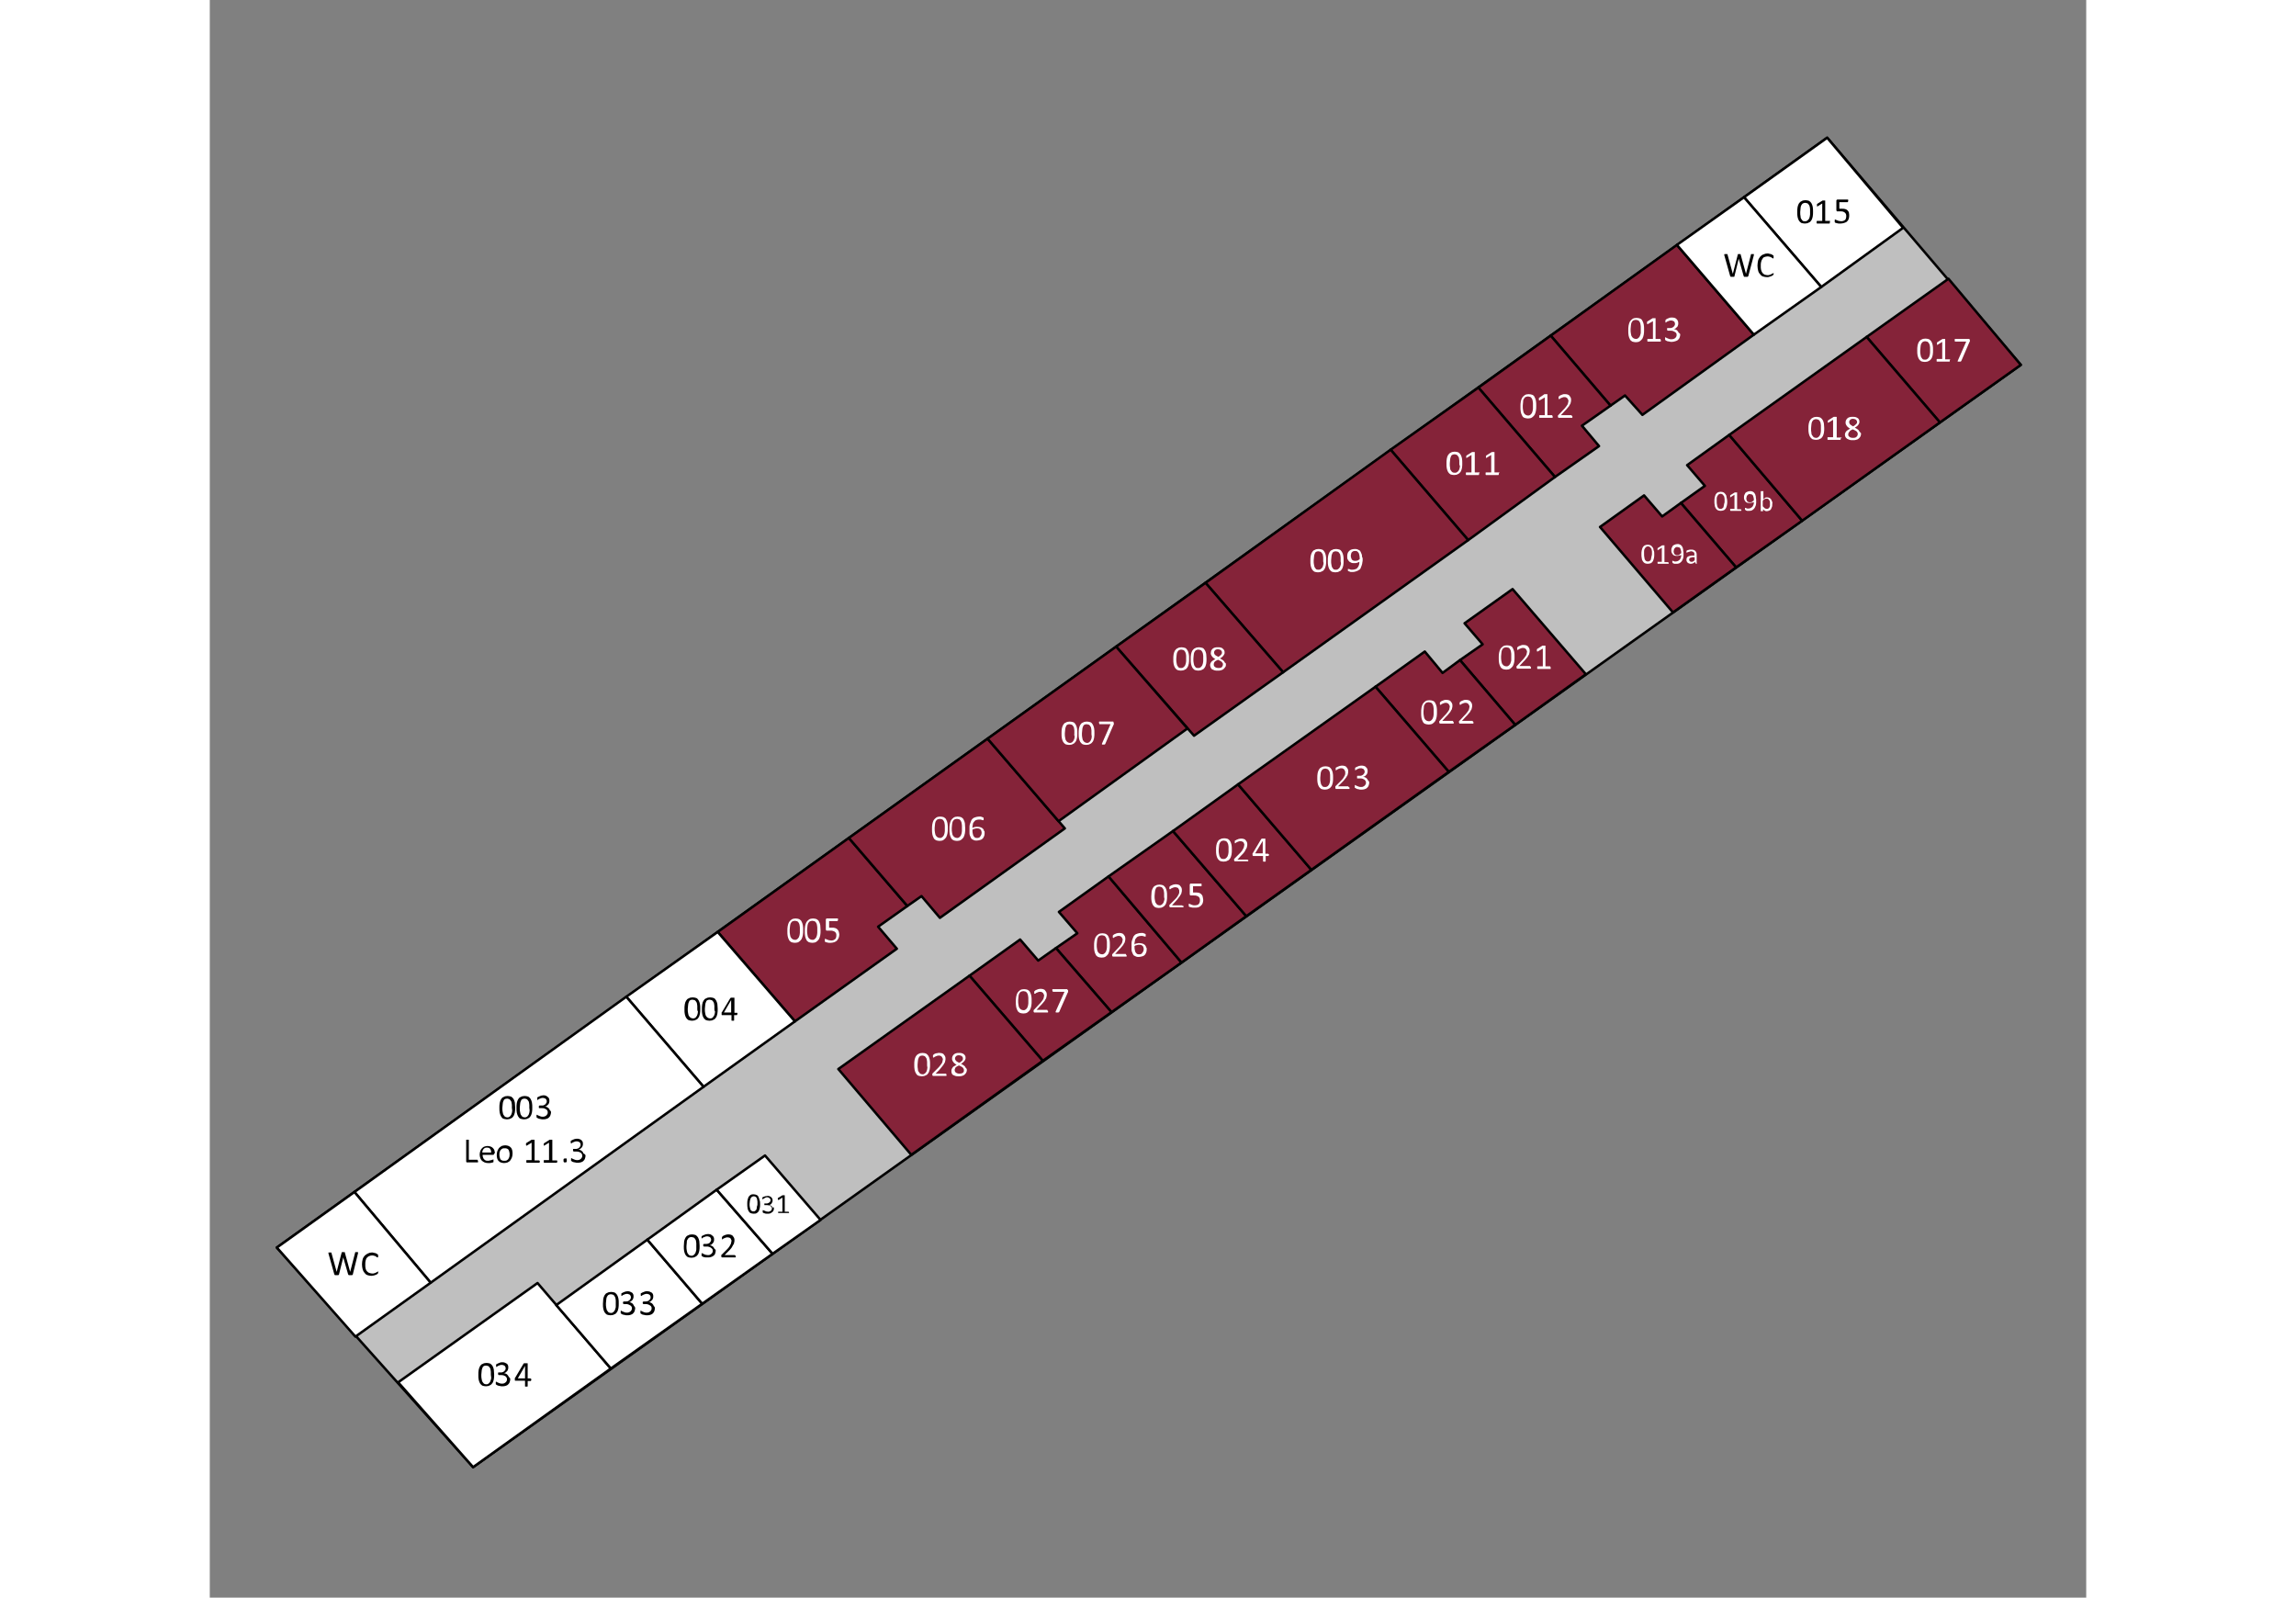 <?xml version="1.0" encoding="utf-8"?>
<!-- Generator: Adobe Illustrator 17.1.0, SVG Export Plug-In . SVG Version: 6.00 Build 0)  -->
<!DOCTYPE svg PUBLIC "-//W3C//DTD SVG 1.1//EN" "http://www.w3.org/Graphics/SVG/1.1/DTD/svg11.dtd">
<svg xmlns="http://www.w3.org/2000/svg" xmlns:xlink="http://www.w3.org/1999/xlink" version="1.1" id="Ebene_1" x="0px" y="0px" width="668.25px" height="465px" viewBox="0 0 570.8 486" enable-background="new 0 0 570.8 486" xml:space="preserve">
<rect x="0" y="0" width="570.8" height="486" fill="#808080" stroke="none"/>
<polygon fill-rule="evenodd" clip-rule="evenodd" fill="#BFBFBF" points="20.4,379.5 80.1,446.3 550.9,111 492,41.9 "/>
<polygon fill="none" stroke="#000000" stroke-width="0.751" stroke-linecap="round" stroke-linejoin="round" stroke-miterlimit="10" points="  20.4,379.5 80.1,446.3 550.9,111 492,41.9 "/>
<polygon fill-rule="evenodd" clip-rule="evenodd" fill="#852339" points="469.7,101.8 435.8,126.2 430.5,120.3 426.1,123.4   407.9,102.1 446.3,74.5 "/>
<polygon fill="none" stroke="#000000" stroke-width="0.751" stroke-linecap="round" stroke-linejoin="round" stroke-miterlimit="10" points="  469.7,101.8 435.8,126.2 430.5,120.3 426.1,123.4 407.9,102.1 446.3,74.5 "/>
<g>
	<path fill="#FFFFFF" d="M436.3,100.3c0,0.5,0,1-0.1,1.5c-0.1,0.5-0.2,0.8-0.4,1.2c-0.2,0.3-0.5,0.6-0.8,0.8s-0.7,0.3-1.2,0.3   c-0.4,0-0.8-0.1-1.1-0.2c-0.3-0.2-0.6-0.4-0.7-0.7c-0.2-0.3-0.3-0.7-0.4-1.1c-0.1-0.5-0.1-1-0.1-1.6c0-0.5,0-1,0.1-1.5   c0.1-0.5,0.2-0.8,0.4-1.2c0.2-0.3,0.5-0.6,0.8-0.8c0.3-0.2,0.7-0.3,1.2-0.3c0.5,0,0.8,0.1,1.1,0.2s0.6,0.4,0.7,0.7   c0.2,0.3,0.3,0.7,0.4,1.1C436.3,99.2,436.3,99.7,436.3,100.3z M435.3,100.3c0-0.4,0-0.7,0-1c0-0.3-0.1-0.5-0.1-0.7   c0-0.2-0.1-0.4-0.2-0.6c-0.1-0.2-0.2-0.3-0.3-0.4c-0.1-0.1-0.2-0.2-0.4-0.2c-0.1,0-0.3-0.1-0.5-0.1c-0.3,0-0.6,0.1-0.8,0.2   s-0.3,0.3-0.5,0.6c-0.1,0.3-0.2,0.6-0.2,0.9s-0.1,0.7-0.1,1.1c0,0.5,0,1,0.1,1.4c0.1,0.4,0.1,0.7,0.3,0.9c0.1,0.2,0.3,0.4,0.5,0.5   c0.2,0.1,0.4,0.2,0.7,0.2c0.2,0,0.4,0,0.5-0.1c0.2-0.1,0.3-0.2,0.4-0.3c0.1-0.1,0.2-0.3,0.3-0.4c0.1-0.2,0.1-0.4,0.2-0.6   s0.1-0.4,0.1-0.7C435.3,100.8,435.3,100.6,435.3,100.3z"/>
	<path fill="#FFFFFF" d="M441.4,103.5c0,0.1,0,0.1,0,0.2c0,0,0,0.1,0,0.1c0,0,0,0.1-0.1,0.1c0,0,0,0-0.1,0h-3.7c0,0,0,0-0.1,0   c0,0,0,0-0.1-0.1c0,0,0-0.1,0-0.1c0,0,0-0.1,0-0.2c0-0.1,0-0.1,0-0.2c0,0,0-0.1,0-0.1c0,0,0-0.1,0.1-0.1c0,0,0,0,0.1,0h1.5v-5.4   l-1.4,0.8c-0.1,0-0.1,0.1-0.2,0.1s-0.1,0-0.1,0s0-0.1-0.1-0.1c0-0.1,0-0.1,0-0.2c0-0.1,0-0.1,0-0.2c0,0,0-0.1,0-0.1   c0,0,0-0.1,0-0.1c0,0,0,0,0.1-0.1l1.6-1c0,0,0,0,0.1,0c0,0,0,0,0.1,0c0,0,0.1,0,0.1,0s0.1,0,0.2,0c0.1,0,0.2,0,0.2,0s0.1,0,0.1,0   c0,0,0.1,0,0.1,0s0,0,0,0.1v6.2h1.3c0,0,0.1,0,0.1,0s0,0,0.1,0.1c0,0,0,0.1,0,0.1C441.4,103.3,441.4,103.4,441.4,103.5z"/>
	<path fill="#FFFFFF" d="M447.3,101.8c0,0.3-0.1,0.6-0.2,0.9s-0.3,0.5-0.5,0.7c-0.2,0.2-0.5,0.3-0.8,0.4c-0.3,0.1-0.7,0.2-1.1,0.2   c-0.2,0-0.5,0-0.7-0.1c-0.2,0-0.4-0.1-0.6-0.1c-0.2-0.1-0.3-0.1-0.4-0.2c-0.1-0.1-0.2-0.1-0.2-0.1c0,0,0-0.1-0.1-0.1   c0,0,0-0.1,0-0.1s0-0.1,0-0.1c0-0.1,0-0.1,0-0.2c0-0.1,0-0.2,0-0.3s0.1-0.1,0.1-0.1c0,0,0.1,0,0.2,0.1s0.2,0.1,0.4,0.2   c0.2,0.1,0.3,0.1,0.5,0.2c0.2,0.1,0.4,0.1,0.7,0.1c0.2,0,0.5,0,0.7-0.1c0.2-0.1,0.3-0.1,0.5-0.3c0.1-0.1,0.2-0.2,0.3-0.4   c0.1-0.2,0.1-0.3,0.1-0.5c0-0.2,0-0.4-0.1-0.5c-0.1-0.2-0.2-0.3-0.4-0.4c-0.2-0.1-0.3-0.2-0.6-0.3c-0.2-0.1-0.5-0.1-0.8-0.1h-0.7   c0,0-0.1,0-0.1,0s-0.1,0-0.1-0.1s0-0.1-0.1-0.1c0,0,0-0.1,0-0.2c0-0.1,0-0.1,0-0.2c0,0,0-0.1,0-0.1c0,0,0,0,0.1-0.1   c0,0,0.1,0,0.1,0h0.6c0.2,0,0.5,0,0.7-0.1c0.2-0.1,0.4-0.2,0.5-0.3s0.2-0.3,0.3-0.4s0.1-0.3,0.1-0.5c0-0.1,0-0.3-0.1-0.4   c0-0.1-0.1-0.3-0.2-0.3c-0.1-0.1-0.2-0.2-0.4-0.2c-0.1-0.1-0.3-0.1-0.5-0.1c-0.2,0-0.4,0-0.6,0.1s-0.3,0.1-0.5,0.2   c-0.1,0.1-0.3,0.1-0.3,0.2s-0.2,0.1-0.2,0.1c0,0,0,0-0.1,0c0,0,0,0,0-0.1c0,0,0-0.1,0-0.1c0,0,0-0.1,0-0.2c0-0.1,0-0.1,0-0.1   c0,0,0-0.1,0-0.1c0,0,0-0.1,0-0.1c0,0,0-0.1,0.1-0.1c0,0,0.1-0.1,0.2-0.2s0.2-0.1,0.4-0.2c0.2-0.1,0.3-0.1,0.5-0.2s0.4-0.1,0.7-0.1   c0.3,0,0.6,0,0.9,0.1c0.2,0.1,0.5,0.2,0.6,0.4c0.2,0.2,0.3,0.3,0.4,0.6c0.1,0.2,0.1,0.5,0.1,0.7c0,0.2,0,0.4-0.1,0.6   s-0.1,0.4-0.3,0.5c-0.1,0.1-0.3,0.3-0.4,0.4c-0.2,0.1-0.4,0.2-0.6,0.2v0c0.2,0,0.5,0.1,0.7,0.2c0.2,0.1,0.4,0.2,0.5,0.4   s0.3,0.3,0.3,0.5C447.2,101.4,447.3,101.6,447.3,101.8z"/>
</g>
<polygon fill-rule="evenodd" clip-rule="evenodd" fill="#852339" points="426.1,123.4 417.4,129.5 422.6,135.7 409.2,145.1   385.9,117.9 407.9,102.1 "/>
<polygon fill="none" stroke="#000000" stroke-width="0.751" stroke-linecap="round" stroke-linejoin="round" stroke-miterlimit="10" points="  426.1,123.4 417.4,129.5 422.6,135.7 409.2,145.1 385.9,117.9 407.9,102.1 "/>
<g>
	<path fill="#FFFFFF" d="M403.5,123.5c0,0.5,0,1-0.1,1.5c-0.1,0.5-0.2,0.8-0.4,1.2c-0.2,0.3-0.5,0.6-0.8,0.8   c-0.3,0.2-0.7,0.3-1.2,0.3c-0.4,0-0.8-0.1-1.1-0.2s-0.6-0.4-0.7-0.7c-0.2-0.3-0.3-0.7-0.4-1.1c-0.1-0.5-0.1-1-0.1-1.6   c0-0.5,0-1,0.1-1.5c0.1-0.5,0.2-0.8,0.4-1.2c0.2-0.3,0.5-0.6,0.8-0.8c0.3-0.2,0.7-0.3,1.2-0.3c0.5,0,0.8,0.1,1.1,0.2   s0.6,0.4,0.7,0.7c0.2,0.3,0.3,0.7,0.4,1.1S403.5,123,403.5,123.5z M402.5,123.6c0-0.4,0-0.7,0-1c0-0.3-0.1-0.5-0.1-0.7   c0-0.2-0.1-0.4-0.2-0.6c-0.1-0.2-0.2-0.3-0.3-0.4c-0.1-0.1-0.2-0.2-0.4-0.2c-0.1,0-0.3-0.1-0.5-0.1c-0.3,0-0.6,0.1-0.8,0.2   c-0.2,0.1-0.3,0.3-0.5,0.6s-0.2,0.6-0.2,0.9c0,0.3-0.1,0.7-0.1,1.1c0,0.5,0,1,0.1,1.4c0.1,0.4,0.1,0.7,0.3,0.9   c0.1,0.2,0.3,0.4,0.5,0.5c0.2,0.1,0.4,0.2,0.7,0.2c0.2,0,0.4,0,0.5-0.1c0.2-0.1,0.3-0.2,0.4-0.3c0.1-0.1,0.2-0.3,0.3-0.4   c0.1-0.2,0.1-0.4,0.2-0.6c0-0.2,0.1-0.4,0.1-0.7S402.5,123.9,402.5,123.6z"/>
	<path fill="#FFFFFF" d="M408.5,126.7c0,0.1,0,0.1,0,0.2c0,0,0,0.1,0,0.1s0,0.1-0.1,0.1c0,0,0,0-0.1,0h-3.7c0,0,0,0-0.1,0   c0,0,0,0-0.1-0.1s0-0.1,0-0.1c0,0,0-0.1,0-0.2c0-0.1,0-0.1,0-0.2s0-0.1,0-0.1c0,0,0-0.1,0.1-0.1c0,0,0.1,0,0.1,0h1.5v-5.4l-1.4,0.8   c-0.1,0-0.1,0.1-0.2,0.1s-0.1,0-0.1,0c0,0,0-0.1-0.1-0.1c0-0.1,0-0.1,0-0.2c0-0.1,0-0.1,0-0.2c0,0,0-0.1,0-0.1c0,0,0-0.1,0-0.1   c0,0,0,0,0.1-0.1l1.6-1.1c0,0,0,0,0.1,0c0,0,0,0,0.1,0c0,0,0.1,0,0.1,0c0,0,0.1,0,0.2,0c0.1,0,0.2,0,0.2,0s0.1,0,0.1,0   c0,0,0.1,0,0.1,0c0,0,0,0,0,0.1v6.3h1.3c0,0,0.1,0,0.1,0c0,0,0,0,0.1,0.1c0,0,0,0.1,0,0.1C408.5,126.6,408.5,126.7,408.5,126.7z"/>
	<path fill="#FFFFFF" d="M414.5,126.7c0,0.1,0,0.1,0,0.2c0,0.1,0,0.1,0,0.1c0,0,0,0.1-0.1,0.1s-0.1,0-0.1,0h-3.9c-0.1,0-0.1,0-0.1,0   c0,0-0.1,0-0.1-0.1c0,0,0-0.1-0.1-0.1c0-0.1,0-0.1,0-0.2c0-0.1,0-0.1,0-0.2c0-0.1,0-0.1,0-0.1s0-0.1,0.1-0.1c0,0,0.1-0.1,0.1-0.1   l1.4-1.5c0.3-0.3,0.6-0.6,0.8-0.9c0.2-0.3,0.4-0.5,0.5-0.7s0.2-0.4,0.2-0.6c0-0.2,0.1-0.3,0.1-0.5s0-0.3-0.1-0.4   c-0.1-0.1-0.1-0.3-0.2-0.4s-0.2-0.2-0.4-0.3c-0.2-0.1-0.3-0.1-0.5-0.1c-0.2,0-0.4,0-0.6,0.1c-0.2,0.1-0.3,0.1-0.5,0.2   c-0.1,0.1-0.3,0.1-0.3,0.2s-0.2,0.1-0.2,0.1c0,0-0.1,0-0.1,0s0,0-0.1-0.1c0,0,0-0.1,0-0.1c0-0.1,0-0.1,0-0.2c0-0.1,0-0.1,0-0.1   c0,0,0-0.1,0-0.1c0,0,0-0.1,0-0.1c0,0,0-0.1,0.1-0.1c0,0,0.1-0.1,0.2-0.2s0.2-0.1,0.4-0.2c0.2-0.1,0.3-0.1,0.5-0.2s0.4-0.1,0.6-0.1   c0.3,0,0.6,0,0.9,0.1s0.5,0.2,0.6,0.4c0.2,0.2,0.3,0.4,0.4,0.6c0.1,0.2,0.1,0.5,0.1,0.7c0,0.2,0,0.5-0.1,0.7c0,0.2-0.1,0.5-0.3,0.7   c-0.1,0.3-0.3,0.6-0.6,0.9c-0.2,0.3-0.6,0.7-1,1.1l-1.1,1.2h3.1c0,0,0.1,0,0.1,0c0,0,0.1,0,0.1,0.1c0,0,0,0.1,0,0.1   C414.5,126.6,414.5,126.6,414.5,126.7z"/>
</g>
<polygon fill-rule="evenodd" clip-rule="evenodd" fill="#852339" points="194.4,254.9 154.5,283.5 178,310.7 209,288.6 203.3,281.9   212.2,275.6 "/>
<polygon fill="none" stroke="#000000" stroke-width="0.751" stroke-linecap="round" stroke-linejoin="round" stroke-miterlimit="10" points="  194.4,254.9 154.5,283.5 178,310.7 209,288.6 203.3,281.9 212.2,275.6 "/>
<g>
	<path fill="#FFFFFF" d="M180.5,283c0,0.5,0,1-0.1,1.5c-0.1,0.5-0.2,0.8-0.4,1.2c-0.2,0.3-0.5,0.6-0.8,0.8c-0.3,0.2-0.7,0.3-1.2,0.3   c-0.4,0-0.8-0.1-1.1-0.2c-0.3-0.2-0.6-0.4-0.7-0.7c-0.2-0.3-0.3-0.7-0.4-1.1s-0.1-1-0.1-1.6c0-0.5,0-1,0.1-1.5   c0.1-0.5,0.2-0.8,0.4-1.2c0.2-0.3,0.5-0.6,0.8-0.8c0.3-0.2,0.7-0.3,1.2-0.3c0.5,0,0.8,0.1,1.1,0.2c0.3,0.2,0.6,0.4,0.7,0.7   c0.2,0.3,0.3,0.7,0.4,1.1C180.5,281.9,180.5,282.4,180.5,283z M179.5,283.1c0-0.4,0-0.7,0-1c0-0.3-0.1-0.5-0.1-0.7   c0-0.2-0.1-0.4-0.2-0.6c-0.1-0.2-0.2-0.3-0.3-0.4c-0.1-0.1-0.2-0.2-0.4-0.2c-0.1,0-0.3-0.1-0.5-0.1c-0.3,0-0.6,0.1-0.8,0.2   c-0.2,0.1-0.3,0.3-0.5,0.6c-0.1,0.3-0.2,0.6-0.2,0.9s-0.1,0.7-0.1,1.1c0,0.5,0,1,0.1,1.4c0.1,0.4,0.1,0.7,0.3,0.9   c0.1,0.2,0.3,0.4,0.5,0.5c0.2,0.1,0.4,0.2,0.7,0.2c0.2,0,0.4,0,0.5-0.1c0.2-0.1,0.3-0.2,0.4-0.3c0.1-0.1,0.2-0.3,0.3-0.4   c0.1-0.2,0.1-0.4,0.2-0.6c0-0.2,0.1-0.4,0.1-0.7S179.5,283.3,179.5,283.1z"/>
	<path fill="#FFFFFF" d="M185.8,283c0,0.5,0,1-0.1,1.5c-0.1,0.5-0.2,0.8-0.4,1.2c-0.2,0.3-0.5,0.6-0.8,0.8c-0.3,0.2-0.7,0.3-1.2,0.3   c-0.4,0-0.8-0.1-1.1-0.2c-0.3-0.2-0.6-0.4-0.7-0.7c-0.2-0.3-0.3-0.7-0.4-1.1s-0.1-1-0.1-1.6c0-0.5,0-1,0.1-1.5   c0.1-0.5,0.2-0.8,0.4-1.2c0.2-0.3,0.5-0.6,0.8-0.8c0.3-0.2,0.7-0.3,1.2-0.3c0.5,0,0.8,0.1,1.1,0.2c0.3,0.2,0.6,0.4,0.7,0.7   c0.2,0.3,0.3,0.7,0.4,1.1C185.7,281.9,185.8,282.4,185.8,283z M184.8,283.1c0-0.4,0-0.7,0-1c0-0.3-0.1-0.5-0.1-0.7   c0-0.2-0.1-0.4-0.2-0.6c-0.1-0.2-0.2-0.3-0.3-0.4c-0.1-0.1-0.2-0.2-0.4-0.2c-0.1,0-0.3-0.1-0.5-0.1c-0.3,0-0.6,0.1-0.8,0.2   c-0.2,0.1-0.3,0.3-0.5,0.6c-0.1,0.3-0.2,0.6-0.2,0.9s-0.1,0.7-0.1,1.1c0,0.5,0,1,0.1,1.4c0.1,0.4,0.1,0.7,0.3,0.9   c0.1,0.2,0.3,0.4,0.5,0.5c0.2,0.1,0.4,0.2,0.7,0.2c0.2,0,0.4,0,0.5-0.1c0.2-0.1,0.3-0.2,0.4-0.3c0.1-0.1,0.2-0.3,0.3-0.4   c0.1-0.2,0.1-0.4,0.2-0.6c0-0.2,0.1-0.4,0.1-0.7S184.8,283.3,184.8,283.1z"/>
	<path fill="#FFFFFF" d="M191.5,284.3c0,0.4-0.1,0.7-0.2,1c-0.1,0.3-0.3,0.5-0.5,0.8c-0.2,0.2-0.5,0.4-0.8,0.5s-0.7,0.2-1.1,0.2   c-0.2,0-0.4,0-0.6,0s-0.4-0.1-0.5-0.1s-0.3-0.1-0.4-0.1s-0.2-0.1-0.2-0.1c0,0,0,0-0.1-0.1c0,0,0,0,0-0.1c0,0,0-0.1,0-0.1   c0,0,0-0.1,0-0.2c0-0.1,0-0.1,0-0.2c0,0,0-0.1,0-0.1s0-0.1,0.1-0.1c0,0,0,0,0.1,0c0,0,0.1,0,0.2,0.1s0.2,0.1,0.3,0.1   c0.1,0.1,0.3,0.1,0.5,0.2c0.2,0,0.4,0.1,0.7,0.1c0.2,0,0.5,0,0.7-0.1c0.2-0.1,0.4-0.2,0.5-0.3c0.1-0.1,0.3-0.3,0.3-0.5   c0.1-0.2,0.1-0.4,0.1-0.7c0-0.2,0-0.4-0.1-0.6c-0.1-0.2-0.2-0.3-0.3-0.4c-0.1-0.1-0.3-0.2-0.6-0.3c-0.2-0.1-0.5-0.1-0.8-0.1   c-0.2,0-0.4,0-0.6,0c-0.2,0-0.3,0-0.5,0c-0.1,0-0.2,0-0.2-0.1c0,0-0.1-0.1-0.1-0.3v-2.9c0-0.1,0-0.2,0.1-0.3   c0.1-0.1,0.1-0.1,0.2-0.1h3.2c0,0,0.1,0,0.1,0c0,0,0.1,0,0.1,0.1c0,0,0,0.1,0,0.1c0,0.1,0,0.1,0,0.2c0,0.1,0,0.2-0.1,0.3   s-0.1,0.1-0.1,0.1h-2.5v2c0.1,0,0.3,0,0.4,0c0.1,0,0.3,0,0.4,0c0.4,0,0.7,0,1,0.1c0.3,0.1,0.5,0.2,0.7,0.4c0.2,0.2,0.3,0.4,0.4,0.6   C191.4,283.7,191.5,284,191.5,284.3z"/>
</g>
<polygon fill-rule="evenodd" clip-rule="evenodd" fill="#852339" points="260.1,252 236.6,224.7 194.4,254.9 212.2,275.6   216.5,272.6 222.1,279.2 "/>
<polygon fill="none" stroke="#000000" stroke-width="0.751" stroke-linecap="round" stroke-linejoin="round" stroke-miterlimit="10" points="  260.1,252 236.6,224.7 194.4,254.9 212.2,275.6 216.5,272.6 222.1,279.2 "/>
<g>
	<path fill="#FFFFFF" d="M224.5,252c0,0.5,0,1-0.1,1.5c-0.1,0.5-0.2,0.8-0.4,1.2c-0.2,0.3-0.5,0.6-0.8,0.8c-0.3,0.2-0.7,0.3-1.2,0.3   c-0.4,0-0.8-0.1-1.1-0.2c-0.3-0.2-0.6-0.4-0.7-0.7c-0.2-0.3-0.3-0.7-0.4-1.1s-0.1-1-0.1-1.6c0-0.5,0-1,0.1-1.5   c0.1-0.5,0.2-0.8,0.4-1.2c0.2-0.3,0.5-0.6,0.8-0.8c0.3-0.2,0.7-0.3,1.2-0.3c0.5,0,0.8,0.1,1.1,0.2c0.3,0.2,0.6,0.4,0.7,0.7   c0.2,0.3,0.3,0.7,0.4,1.1C224.5,250.9,224.5,251.5,224.5,252z M223.6,252.1c0-0.4,0-0.7,0-1c0-0.3-0.1-0.5-0.1-0.7   c0-0.2-0.1-0.4-0.2-0.6c-0.1-0.2-0.2-0.3-0.3-0.4c-0.1-0.1-0.2-0.2-0.4-0.2c-0.1,0-0.3-0.1-0.5-0.1c-0.3,0-0.6,0.1-0.8,0.2   c-0.2,0.1-0.3,0.3-0.5,0.6c-0.1,0.3-0.2,0.6-0.2,0.9s-0.1,0.7-0.1,1.1c0,0.5,0,1,0.1,1.4c0.1,0.4,0.1,0.7,0.3,0.9   c0.1,0.2,0.3,0.4,0.5,0.5c0.2,0.1,0.4,0.2,0.7,0.2c0.2,0,0.4,0,0.5-0.1c0.2-0.1,0.3-0.2,0.4-0.3c0.1-0.1,0.2-0.3,0.3-0.4   c0.1-0.2,0.1-0.4,0.2-0.6c0-0.2,0.1-0.4,0.1-0.7S223.6,252.4,223.6,252.1z"/>
	<path fill="#FFFFFF" d="M229.8,252c0,0.5,0,1-0.1,1.5c-0.1,0.5-0.2,0.8-0.4,1.2c-0.2,0.3-0.5,0.6-0.8,0.8c-0.3,0.2-0.7,0.3-1.2,0.3   c-0.4,0-0.8-0.1-1.1-0.2c-0.3-0.2-0.6-0.4-0.7-0.7c-0.2-0.3-0.3-0.7-0.4-1.1s-0.1-1-0.1-1.6c0-0.5,0-1,0.1-1.5   c0.1-0.5,0.2-0.8,0.4-1.2c0.2-0.3,0.5-0.6,0.8-0.8c0.3-0.2,0.7-0.3,1.2-0.3c0.5,0,0.8,0.1,1.1,0.2c0.3,0.2,0.6,0.4,0.7,0.7   c0.2,0.3,0.3,0.7,0.4,1.1C229.7,250.9,229.8,251.5,229.8,252z M228.8,252.1c0-0.4,0-0.7,0-1c0-0.3-0.1-0.5-0.1-0.7   c0-0.2-0.1-0.4-0.2-0.6c-0.1-0.2-0.2-0.3-0.3-0.4c-0.1-0.1-0.2-0.2-0.4-0.2c-0.1,0-0.3-0.1-0.5-0.1c-0.3,0-0.6,0.1-0.8,0.2   c-0.2,0.1-0.3,0.3-0.5,0.6c-0.1,0.3-0.2,0.6-0.2,0.9s-0.1,0.7-0.1,1.1c0,0.5,0,1,0.1,1.4c0.1,0.4,0.1,0.7,0.3,0.9   c0.1,0.2,0.3,0.4,0.5,0.5c0.2,0.1,0.4,0.2,0.7,0.2c0.2,0,0.4,0,0.5-0.1c0.2-0.1,0.3-0.2,0.4-0.3c0.1-0.1,0.2-0.3,0.3-0.4   c0.1-0.2,0.1-0.4,0.2-0.6c0-0.2,0.1-0.4,0.1-0.7S228.8,252.4,228.8,252.1z"/>
	<path fill="#FFFFFF" d="M235.7,253.3c0,0.3,0,0.6-0.1,0.9c-0.1,0.3-0.2,0.5-0.4,0.8c-0.2,0.2-0.4,0.4-0.8,0.5s-0.7,0.2-1.1,0.2   c-0.3,0-0.6,0-0.8-0.1s-0.4-0.2-0.6-0.3c-0.2-0.1-0.3-0.3-0.4-0.5s-0.2-0.4-0.3-0.7c-0.1-0.3-0.1-0.5-0.1-0.8c0-0.3,0-0.6,0-1   c0-0.3,0-0.6,0-0.9c0-0.3,0.1-0.6,0.2-0.9c0.1-0.3,0.2-0.6,0.3-0.8c0.1-0.3,0.3-0.5,0.5-0.7c0.2-0.2,0.5-0.3,0.8-0.4   c0.3-0.1,0.7-0.2,1.1-0.2c0.1,0,0.3,0,0.4,0s0.3,0,0.4,0.1c0.1,0,0.2,0.1,0.3,0.1c0.1,0,0.1,0.1,0.2,0.1c0,0,0,0,0.1,0.1   c0,0,0,0,0,0.1s0,0.1,0,0.1c0,0,0,0.1,0,0.1c0,0.1,0,0.1,0,0.2s0,0.1,0,0.1c0,0,0,0.1,0,0.1c0,0,0,0-0.1,0c0,0-0.1,0-0.2,0   c-0.1,0-0.2-0.1-0.3-0.1s-0.2-0.1-0.4-0.1c-0.1,0-0.3,0-0.5,0c-0.3,0-0.6,0.1-0.9,0.2c-0.2,0.1-0.4,0.3-0.6,0.6   c-0.2,0.2-0.3,0.5-0.3,0.8c-0.1,0.3-0.1,0.6-0.1,1c0.1-0.1,0.2-0.1,0.3-0.2c0.1-0.1,0.2-0.1,0.4-0.1c0.1,0,0.3-0.1,0.4-0.1   c0.2,0,0.3,0,0.5,0c0.4,0,0.7,0.1,1,0.2c0.3,0.1,0.5,0.3,0.6,0.4c0.2,0.2,0.3,0.4,0.3,0.7C235.7,252.7,235.7,253,235.7,253.3z    M234.8,253.4c0-0.2,0-0.4-0.1-0.6c0-0.2-0.1-0.3-0.2-0.4c-0.1-0.1-0.2-0.2-0.4-0.3s-0.4-0.1-0.6-0.1c-0.1,0-0.3,0-0.4,0   c-0.1,0-0.3,0.1-0.4,0.1c-0.1,0-0.2,0.1-0.4,0.1c-0.1,0.1-0.2,0.1-0.3,0.2c0,0.5,0,0.9,0.1,1.2s0.1,0.6,0.3,0.8   c0.1,0.2,0.3,0.3,0.4,0.4c0.2,0.1,0.4,0.1,0.6,0.1c0.2,0,0.4,0,0.6-0.1c0.2-0.1,0.3-0.2,0.4-0.4c0.1-0.1,0.2-0.3,0.3-0.5   C234.7,253.8,234.8,253.6,234.8,253.4z"/>
</g>
<polygon fill-rule="evenodd" clip-rule="evenodd" fill="#FFFFFF" points="515.1,69.3 492,41.9 466.7,60 490.2,87.3 "/>
<polygon fill="none" stroke="#000000" stroke-width="0.751" stroke-linecap="round" stroke-linejoin="round" stroke-miterlimit="10" points="  515.1,69.3 492,41.9 466.7,60 490.2,87.3 "/>
<rect x="482.5" y="58" fill-rule="evenodd" clip-rule="evenodd" fill="#FFFFFF" width="16.7" height="13.2"/>
<path d="M498.7,65.7c0,0.4-0.1,0.7-0.2,1c-0.1,0.3-0.3,0.5-0.5,0.7c-0.2,0.2-0.5,0.3-0.8,0.4c-0.3,0.1-0.7,0.2-1.1,0.2  c-0.2,0-0.4,0-0.6,0c-0.2,0-0.4-0.1-0.5-0.1c-0.1,0-0.3-0.1-0.4-0.1c-0.1,0-0.2-0.1-0.2-0.1c0,0,0-0.1-0.1-0.1c0,0,0-0.1,0-0.1  c0,0,0-0.1,0-0.1c0-0.1,0-0.1,0-0.2s0-0.1,0-0.2c0,0,0-0.1,0-0.1c0,0,0-0.1,0.1-0.1c0,0,0,0,0.1,0c0,0,0.1,0,0.2,0.1  c0.1,0,0.2,0.1,0.3,0.1c0.1,0.1,0.3,0.1,0.5,0.2c0.2,0,0.4,0.1,0.7,0.1c0.2,0,0.5,0,0.7-0.1c0.2-0.1,0.4-0.1,0.5-0.3  c0.2-0.1,0.3-0.3,0.3-0.5c0.1-0.2,0.1-0.4,0.1-0.7c0-0.2,0-0.4-0.1-0.6c-0.1-0.2-0.2-0.3-0.3-0.4c-0.1-0.1-0.3-0.2-0.5-0.3  c-0.2-0.1-0.5-0.1-0.8-0.1c-0.2,0-0.4,0-0.6,0c-0.2,0-0.3,0-0.4,0c-0.1,0-0.2,0-0.2-0.1c0,0-0.1-0.1-0.1-0.3v-2.8  c0-0.1,0-0.2,0.1-0.3c0.1,0,0.1-0.1,0.2-0.1h3.1c0,0,0.1,0,0.1,0c0,0,0,0,0.1,0.1c0,0,0,0.1,0,0.1c0,0,0,0.1,0,0.2  c0,0.1,0,0.2-0.1,0.3c0,0.1-0.1,0.1-0.1,0.1h-2.5v2c0.1,0,0.2,0,0.4,0c0.1,0,0.3,0,0.4,0c0.4,0,0.7,0,1,0.1c0.3,0.1,0.5,0.2,0.7,0.4  c0.2,0.2,0.3,0.4,0.4,0.6C498.7,65.1,498.7,65.4,498.7,65.7z M492.8,67.6c0,0.1,0,0.1,0,0.2c0,0,0,0.1,0,0.1c0,0,0,0-0.1,0.1  c0,0,0,0-0.1,0h-3.6c0,0,0,0-0.1,0c0,0,0,0-0.1-0.1s0-0.1,0-0.1c0,0,0-0.1,0-0.2c0-0.1,0-0.1,0-0.2c0,0,0-0.1,0-0.1c0,0,0,0,0.1-0.1  c0,0,0.1,0,0.1,0h1.5v-5.3l-1.3,0.8c-0.1,0-0.1,0.1-0.2,0.1c0,0-0.1,0-0.1,0c0,0,0-0.1,0-0.1c0-0.1,0-0.1,0-0.2c0-0.1,0-0.1,0-0.2  c0,0,0-0.1,0-0.1s0-0.1,0-0.1c0,0,0,0,0.1-0.1l1.6-1c0,0,0,0,0,0c0,0,0,0,0.1,0c0,0,0.1,0,0.1,0c0,0,0.1,0,0.2,0c0.1,0,0.2,0,0.2,0  s0.1,0,0.1,0c0,0,0.1,0,0.1,0c0,0,0,0,0,0.1v6.1h1.3c0,0,0.1,0,0.1,0c0,0,0.1,0,0.1,0.1c0,0,0,0.1,0,0.1  C492.8,67.4,492.8,67.5,492.8,67.6z M486.8,64.5c0-0.4,0-0.7,0-0.9c0-0.3-0.1-0.5-0.1-0.7c-0.1-0.2-0.1-0.4-0.2-0.5  c-0.1-0.1-0.2-0.3-0.3-0.4c-0.1-0.1-0.2-0.2-0.4-0.2c-0.1,0-0.3-0.1-0.5-0.1c-0.3,0-0.5,0.1-0.7,0.2c-0.2,0.1-0.3,0.3-0.5,0.6  c-0.1,0.3-0.2,0.5-0.2,0.9c0,0.3-0.1,0.7-0.1,1.1c0,0.5,0,1,0.1,1.3c0,0.4,0.1,0.7,0.3,0.9c0.1,0.2,0.3,0.4,0.4,0.5  c0.2,0.1,0.4,0.1,0.7,0.1c0.2,0,0.4,0,0.5-0.1c0.1-0.1,0.3-0.2,0.4-0.3c0.1-0.1,0.2-0.3,0.3-0.4s0.1-0.4,0.2-0.6  c0-0.2,0.1-0.4,0.1-0.7C486.8,65,486.8,64.8,486.8,64.5z M487.7,64.4c0,0.5,0,1-0.1,1.5c-0.1,0.4-0.2,0.8-0.4,1.1  c-0.2,0.3-0.4,0.6-0.8,0.7c-0.3,0.2-0.7,0.3-1.2,0.3c-0.4,0-0.8-0.1-1.1-0.2c-0.3-0.2-0.5-0.4-0.7-0.7c-0.2-0.3-0.3-0.7-0.4-1.1  c-0.1-0.4-0.1-0.9-0.1-1.5c0-0.5,0-1,0.1-1.5c0.1-0.4,0.2-0.8,0.4-1.1c0.2-0.3,0.5-0.6,0.8-0.7c0.3-0.2,0.7-0.3,1.2-0.3  c0.4,0,0.8,0.1,1.1,0.2c0.3,0.2,0.5,0.4,0.7,0.7c0.2,0.3,0.3,0.7,0.4,1.1C487.7,63.4,487.7,63.9,487.7,64.4z"/>
<polygon fill-rule="evenodd" clip-rule="evenodd" fill="#FFFFFF" points="490.2,87.3 469.7,101.8 446.3,74.5 466.7,60 "/>
<polygon fill="none" stroke="#000000" stroke-width="0.751" stroke-linecap="round" stroke-linejoin="round" stroke-miterlimit="10" points="  490.2,87.3 469.7,101.8 446.3,74.5 466.7,60 "/>
<rect x="460.4" y="74.3" fill-rule="evenodd" clip-rule="evenodd" fill="#FFFFFF" width="15.7" height="13.2"/>
<path d="M475.7,83.2c0,0,0,0.1,0,0.1c0,0,0,0.1,0,0.1c0,0,0,0.1,0,0.1c0,0,0,0-0.1,0.1c0,0-0.1,0.1-0.2,0.2  c-0.1,0.1-0.3,0.1-0.4,0.2c-0.2,0.1-0.4,0.1-0.6,0.2c-0.2,0.1-0.5,0.1-0.7,0.1c-0.5,0-0.9-0.1-1.2-0.2c-0.4-0.1-0.7-0.4-0.9-0.7  c-0.3-0.3-0.5-0.6-0.6-1.1c-0.1-0.4-0.2-0.9-0.2-1.5c0-0.6,0.1-1.1,0.2-1.6c0.1-0.4,0.4-0.8,0.6-1.1c0.3-0.3,0.6-0.6,1-0.7  c0.4-0.2,0.8-0.3,1.2-0.3c0.2,0,0.4,0,0.6,0.1c0.2,0,0.4,0.1,0.5,0.1c0.2,0.1,0.3,0.1,0.4,0.2c0.1,0.1,0.2,0.1,0.3,0.2  c0,0,0.1,0.1,0.1,0.1c0,0,0,0.1,0,0.1c0,0,0,0.1,0,0.1c0,0,0,0.1,0,0.2c0,0.1,0,0.1,0,0.2c0,0,0,0.1,0,0.1c0,0,0,0.1-0.1,0.1  c0,0,0,0-0.1,0c0,0-0.1,0-0.2-0.1c-0.1-0.1-0.2-0.2-0.3-0.2c-0.2-0.1-0.3-0.2-0.5-0.2c-0.2-0.1-0.4-0.1-0.7-0.1  c-0.3,0-0.6,0.1-0.9,0.2c-0.3,0.1-0.5,0.3-0.6,0.6c-0.2,0.2-0.3,0.5-0.4,0.9c-0.1,0.3-0.1,0.7-0.1,1.2s0,0.8,0.1,1.2  c0.1,0.3,0.2,0.6,0.4,0.9c0.2,0.2,0.4,0.4,0.6,0.5c0.3,0.1,0.6,0.2,0.9,0.2c0.3,0,0.5,0,0.7-0.1c0.2-0.1,0.4-0.1,0.5-0.2  c0.1-0.1,0.3-0.2,0.4-0.2c0.1-0.1,0.2-0.1,0.2-0.1c0,0,0,0,0.1,0c0,0,0,0,0.1,0.1c0,0,0,0.1,0,0.1C475.7,83,475.7,83.1,475.7,83.2z   M468,84c0,0,0,0.1-0.1,0.1s-0.1,0.1-0.1,0.1c0,0-0.1,0-0.2,0c-0.1,0-0.2,0-0.3,0c-0.1,0-0.2,0-0.3,0c-0.1,0-0.1,0-0.2,0  c-0.1,0-0.1,0-0.1-0.1c0,0,0-0.1-0.1-0.1l-1.5-5.3h0l-1.3,5.3c0,0,0,0.1,0,0.1c0,0-0.1,0.1-0.1,0.1c0,0-0.1,0-0.2,0s-0.2,0-0.3,0  c-0.1,0-0.2,0-0.3,0c-0.1,0-0.1,0-0.2,0c-0.1,0-0.1,0-0.1-0.1c0,0,0-0.1-0.1-0.1l-1.8-6.4c0-0.1,0-0.1,0-0.2c0,0,0-0.1,0.1-0.1  c0,0,0.1,0,0.1,0c0.1,0,0.1,0,0.3,0c0.1,0,0.2,0,0.3,0c0.1,0,0.1,0,0.1,0c0,0,0.1,0,0.1,0.1c0,0,0,0.1,0,0.1l1.6,5.8h0l1.5-5.8  c0,0,0-0.1,0-0.1s0-0.1,0.1-0.1c0,0,0.1,0,0.1,0c0.1,0,0.1,0,0.3,0c0.1,0,0.2,0,0.2,0c0.1,0,0.1,0,0.1,0c0,0,0.1,0,0.1,0.1  c0,0,0,0.1,0,0.1l1.6,5.8h0l1.5-5.8c0,0,0-0.1,0-0.1s0-0.1,0.1-0.1c0,0,0.1,0,0.1,0c0.1,0,0.1,0,0.3,0c0.1,0,0.2,0,0.3,0  c0.1,0,0.1,0,0.1,0c0,0,0,0.1,0,0.1c0,0.1,0,0.1,0,0.2L468,84z"/>
<polygon fill-rule="evenodd" clip-rule="evenodd" fill="#852339" points="409.2,145.1 385.9,117.9 359.2,136.8 382.8,164.3 "/>
<polygon fill="none" stroke="#000000" stroke-width="0.751" stroke-linecap="round" stroke-linejoin="round" stroke-miterlimit="10" points="  409.2,145.1 385.9,117.9 359.2,136.8 382.8,164.3 "/>
<path fill="#FFFFFF" d="M392.1,144.1c0,0.1,0,0.1,0,0.2c0,0,0,0.1,0,0.1c0,0,0,0-0.1,0.1c0,0,0,0-0.1,0h-3.6c0,0,0,0-0.1,0  c0,0,0,0-0.1-0.1c0,0,0-0.1,0-0.1c0,0,0-0.1,0-0.2c0-0.1,0-0.1,0-0.2c0,0,0-0.1,0-0.1c0,0,0,0,0.1-0.1c0,0,0,0,0.1,0h1.5v-5.3  l-1.3,0.8c-0.1,0-0.1,0.1-0.2,0.1c0,0-0.1,0-0.1,0c0,0,0-0.1,0-0.1c0-0.1,0-0.1,0-0.2c0-0.1,0-0.1,0-0.2c0,0,0-0.1,0-0.1  c0,0,0-0.1,0.1-0.1c0,0,0,0,0.1-0.1l1.6-1c0,0,0,0,0,0c0,0,0.1,0,0.1,0c0,0,0.1,0,0.1,0c0.1,0,0.1,0,0.2,0c0.1,0,0.2,0,0.2,0  s0.1,0,0.1,0c0,0,0.1,0,0.1,0c0,0,0,0,0,0.1v6.1h1.3c0,0,0.1,0,0.1,0c0,0,0,0,0.1,0.1c0,0,0,0.1,0,0.1  C392.1,143.9,392.1,144,392.1,144.1z M386.1,144.1c0,0.1,0,0.1,0,0.2c0,0,0,0.1,0,0.1c0,0,0,0-0.1,0.1c0,0,0,0-0.1,0h-3.6  c0,0,0,0-0.1,0c0,0,0,0-0.1-0.1c0,0,0-0.1,0-0.1c0,0,0-0.1,0-0.2c0-0.1,0-0.1,0-0.2c0,0,0-0.1,0-0.1c0,0,0,0,0.1-0.1c0,0,0,0,0.1,0  h1.5v-5.3l-1.3,0.8c-0.1,0-0.1,0.1-0.2,0.1c0,0-0.1,0-0.1,0c0,0,0-0.1,0-0.1c0-0.1,0-0.1,0-0.2c0-0.1,0-0.1,0-0.2c0,0,0-0.1,0-0.1  c0,0,0-0.1,0.1-0.1c0,0,0,0,0.1-0.1l1.6-1c0,0,0,0,0,0c0,0,0.1,0,0.1,0c0,0,0.1,0,0.1,0c0.1,0,0.1,0,0.2,0c0.1,0,0.2,0,0.2,0  s0.1,0,0.1,0c0,0,0.1,0,0.1,0c0,0,0,0,0,0.1v6.1h1.3c0,0,0.1,0,0.1,0c0,0,0,0,0.1,0.1c0,0,0,0.1,0,0.1  C386.1,143.9,386.1,144,386.1,144.1z M380.1,141c0-0.4,0-0.7,0-0.9c0-0.3-0.1-0.5-0.1-0.7c0-0.2-0.1-0.4-0.2-0.5s-0.2-0.3-0.3-0.4  c-0.1-0.1-0.2-0.2-0.4-0.2c-0.1-0.1-0.3-0.1-0.5-0.1c-0.3,0-0.6,0.1-0.7,0.2c-0.2,0.1-0.3,0.3-0.4,0.6c-0.1,0.3-0.2,0.5-0.2,0.9  c0,0.3-0.1,0.7-0.1,1.1c0,0.5,0,1,0.1,1.3c0,0.4,0.1,0.7,0.3,0.9c0.1,0.2,0.3,0.4,0.5,0.5c0.2,0.1,0.4,0.1,0.7,0.1  c0.2,0,0.4,0,0.5-0.1c0.1-0.1,0.3-0.2,0.4-0.3c0.1-0.1,0.2-0.3,0.3-0.4c0.1-0.2,0.1-0.4,0.2-0.6c0-0.2,0.1-0.4,0.1-0.7  C380.1,141.5,380.1,141.3,380.1,141z M381,140.9c0,0.5,0,1-0.1,1.5c-0.1,0.4-0.2,0.8-0.4,1.1c-0.2,0.3-0.5,0.6-0.8,0.7  c-0.3,0.2-0.7,0.3-1.2,0.3c-0.4,0-0.8-0.1-1.1-0.2c-0.3-0.2-0.5-0.4-0.7-0.7c-0.2-0.3-0.3-0.7-0.4-1.1c-0.1-0.4-0.1-0.9-0.1-1.5  c0-0.5,0-1,0.1-1.5s0.2-0.8,0.4-1.1s0.5-0.6,0.8-0.7c0.3-0.2,0.7-0.3,1.2-0.3c0.4,0,0.8,0.1,1.1,0.2c0.3,0.2,0.5,0.4,0.7,0.7  c0.2,0.3,0.3,0.7,0.4,1.1C381,139.9,381,140.4,381,140.9z"/>
<polygon fill-rule="evenodd" clip-rule="evenodd" fill="#852339" points="382.8,164.3 326.5,204.5 302.9,177.3 359.2,136.8 "/>
<polygon fill="none" stroke="#000000" stroke-width="0.751" stroke-linecap="round" stroke-linejoin="round" stroke-miterlimit="10" points="  382.8,164.3 326.5,204.5 302.9,177.3 359.2,136.8 "/>
<path fill="#FFFFFF" d="M349.8,170.1c0-0.5,0-0.8-0.1-1.2c-0.1-0.3-0.1-0.6-0.3-0.8c-0.1-0.2-0.3-0.3-0.4-0.4  c-0.2-0.1-0.4-0.1-0.6-0.1c-0.2,0-0.4,0-0.6,0.1c-0.2,0.1-0.3,0.2-0.4,0.3c-0.1,0.1-0.2,0.3-0.2,0.5c-0.1,0.2-0.1,0.4-0.1,0.6  c0,0.2,0,0.4,0.1,0.6c0.1,0.2,0.1,0.3,0.2,0.5c0.1,0.1,0.2,0.2,0.4,0.3c0.2,0.1,0.4,0.1,0.6,0.1c0.3,0,0.5,0,0.8-0.1  C349.4,170.4,349.6,170.2,349.8,170.1z M350.7,170.2c0,0.3,0,0.6-0.1,0.9c0,0.3-0.1,0.6-0.2,0.9c-0.1,0.3-0.2,0.5-0.3,0.8  c-0.1,0.3-0.3,0.5-0.6,0.6c-0.2,0.2-0.5,0.3-0.8,0.4c-0.3,0.1-0.6,0.2-1,0.2c-0.2,0-0.3,0-0.5,0c-0.1,0-0.3,0-0.4-0.1  c-0.1,0-0.2-0.1-0.3-0.1c-0.1,0-0.1-0.1-0.2-0.1c0,0-0.1-0.1-0.1-0.1c0-0.1,0-0.1,0-0.2c0-0.1,0-0.2,0-0.2c0-0.1,0-0.1,0-0.1  s0,0,0,0c0,0,0,0,0.1,0c0,0,0.1,0,0.2,0c0.1,0,0.2,0,0.3,0.1c0.1,0,0.2,0.1,0.4,0.1c0.1,0,0.3,0,0.5,0c0.4,0,0.6-0.1,0.9-0.2  c0.3-0.1,0.5-0.3,0.6-0.5c0.2-0.2,0.3-0.5,0.4-0.8c0.1-0.3,0.1-0.6,0.1-0.9c-0.2,0.1-0.4,0.2-0.7,0.3c-0.3,0.1-0.6,0.1-0.9,0.1  c-0.4,0-0.7,0-1-0.2c-0.3-0.1-0.5-0.3-0.6-0.4s-0.3-0.4-0.4-0.6s-0.1-0.5-0.1-0.8c0-0.3,0-0.6,0.1-0.9s0.2-0.5,0.4-0.7  s0.4-0.4,0.7-0.5c0.3-0.1,0.6-0.2,1.1-0.2c0.3,0,0.5,0,0.8,0.1c0.2,0.1,0.4,0.2,0.6,0.3c0.2,0.1,0.3,0.3,0.4,0.5  c0.1,0.2,0.2,0.4,0.3,0.7c0.1,0.2,0.1,0.5,0.1,0.8C350.7,169.6,350.7,169.9,350.7,170.2z M344,170.5c0-0.4,0-0.7,0-0.9  c0-0.3-0.1-0.5-0.1-0.7c0-0.2-0.1-0.4-0.2-0.5c-0.1-0.1-0.2-0.3-0.3-0.4c-0.1-0.1-0.2-0.2-0.4-0.2c-0.1,0-0.3-0.1-0.5-0.1  c-0.3,0-0.6,0.1-0.7,0.2c-0.2,0.1-0.3,0.3-0.4,0.6c-0.1,0.3-0.2,0.5-0.2,0.9s-0.1,0.7-0.1,1.1c0,0.5,0,1,0.1,1.3  c0.1,0.4,0.1,0.7,0.3,0.9c0.1,0.2,0.3,0.4,0.4,0.5c0.2,0.1,0.4,0.1,0.7,0.1c0.2,0,0.4,0,0.5-0.1c0.1-0.1,0.3-0.2,0.4-0.3  c0.1-0.1,0.2-0.3,0.3-0.4c0.1-0.2,0.1-0.4,0.2-0.6c0.1-0.2,0.1-0.4,0.1-0.7C344,171,344,170.8,344,170.5z M344.9,170.5  c0,0.5,0,1-0.1,1.5c-0.1,0.4-0.2,0.8-0.4,1.1c-0.2,0.3-0.4,0.6-0.8,0.7c-0.3,0.2-0.7,0.3-1.2,0.3c-0.4,0-0.8-0.1-1.1-0.2  c-0.3-0.2-0.5-0.4-0.7-0.7c-0.2-0.3-0.3-0.7-0.4-1.1c-0.1-0.4-0.1-0.9-0.1-1.5c0-0.5,0-1,0.1-1.5c0.1-0.4,0.2-0.8,0.4-1.1  c0.2-0.3,0.4-0.6,0.8-0.7c0.3-0.2,0.7-0.3,1.2-0.3c0.4,0,0.8,0.1,1.1,0.2c0.3,0.1,0.5,0.4,0.7,0.7c0.2,0.3,0.3,0.7,0.4,1.1  C344.9,169.4,344.9,169.9,344.9,170.5z M338.7,170.5c0-0.4,0-0.7,0-0.9c0-0.3-0.1-0.5-0.1-0.7c0-0.2-0.1-0.4-0.2-0.5  c-0.1-0.1-0.2-0.3-0.3-0.4c-0.1-0.1-0.2-0.2-0.4-0.2c-0.1,0-0.3-0.1-0.5-0.1c-0.3,0-0.6,0.1-0.7,0.2c-0.2,0.1-0.3,0.3-0.4,0.6  c-0.1,0.3-0.2,0.5-0.2,0.9s-0.1,0.7-0.1,1.1c0,0.5,0,1,0.1,1.3c0.1,0.4,0.1,0.7,0.3,0.9c0.1,0.2,0.3,0.4,0.4,0.5  c0.2,0.1,0.4,0.1,0.7,0.1c0.2,0,0.4,0,0.5-0.1c0.1-0.1,0.3-0.2,0.4-0.3c0.1-0.1,0.2-0.3,0.3-0.4c0.1-0.2,0.1-0.4,0.2-0.6  c0.1-0.2,0.1-0.4,0.1-0.7C338.7,171,338.7,170.8,338.7,170.5z M339.6,170.5c0,0.5,0,1-0.1,1.5c-0.1,0.4-0.2,0.8-0.4,1.1  c-0.2,0.3-0.4,0.6-0.8,0.7c-0.3,0.2-0.7,0.3-1.2,0.3c-0.4,0-0.8-0.1-1.1-0.2c-0.3-0.2-0.5-0.4-0.7-0.7c-0.2-0.3-0.3-0.7-0.4-1.1  c-0.1-0.4-0.1-0.9-0.1-1.5c0-0.5,0-1,0.1-1.5c0.1-0.4,0.2-0.8,0.4-1.1c0.2-0.3,0.4-0.6,0.8-0.7c0.3-0.2,0.7-0.3,1.2-0.3  c0.4,0,0.8,0.1,1.1,0.2c0.3,0.1,0.5,0.4,0.7,0.7c0.2,0.3,0.3,0.7,0.4,1.1C339.6,169.4,339.6,169.9,339.6,170.5z"/>
<polygon fill-rule="evenodd" clip-rule="evenodd" fill="#852339" points="326.5,204.5 302.9,177.3 275.7,196.7 299.4,223.8 "/>
<polygon fill="none" stroke="#000000" stroke-width="0.751" stroke-linecap="round" stroke-linejoin="round" stroke-miterlimit="10" points="  326.5,204.5 302.9,177.3 275.7,196.7 299.4,223.8 "/>
<path fill="#FFFFFF" d="M308.2,202.1c0-0.2,0-0.3-0.1-0.4c-0.1-0.1-0.2-0.3-0.3-0.4c-0.1-0.1-0.3-0.2-0.5-0.3  c-0.2-0.1-0.4-0.2-0.6-0.3c-0.2,0.1-0.4,0.2-0.6,0.3c-0.2,0.1-0.3,0.2-0.4,0.3c-0.1,0.1-0.2,0.2-0.2,0.4c-0.1,0.1-0.1,0.3-0.1,0.4  c0,0.4,0.1,0.6,0.4,0.8c0.2,0.2,0.6,0.3,1.1,0.3c0.5,0,0.8-0.1,1-0.3C308,202.7,308.2,202.5,308.2,202.1z M307.9,198.5  c0-0.1,0-0.3-0.1-0.4c-0.1-0.1-0.1-0.2-0.2-0.3s-0.2-0.1-0.4-0.2c-0.1,0-0.3-0.1-0.5-0.1c-0.4,0-0.7,0.1-0.9,0.3  c-0.2,0.2-0.3,0.4-0.3,0.7c0,0.1,0,0.3,0.1,0.4c0,0.1,0.1,0.2,0.2,0.3c0.1,0.1,0.2,0.2,0.4,0.3c0.2,0.1,0.4,0.2,0.6,0.3  c0.4-0.2,0.6-0.4,0.8-0.6C307.8,199,307.9,198.8,307.9,198.5z M309.1,202.1c0,0.3,0,0.6-0.2,0.8c-0.1,0.2-0.3,0.4-0.5,0.6  c-0.2,0.2-0.5,0.3-0.8,0.4c-0.3,0.1-0.6,0.1-1,0.1c-0.4,0-0.7,0-1-0.1c-0.3-0.1-0.5-0.2-0.7-0.3c-0.2-0.1-0.3-0.3-0.4-0.5  c-0.1-0.2-0.2-0.5-0.2-0.7c0-0.2,0-0.4,0.1-0.6c0.1-0.2,0.2-0.4,0.3-0.5c0.1-0.1,0.3-0.3,0.5-0.4c0.2-0.1,0.4-0.3,0.7-0.4  c-0.2-0.1-0.4-0.2-0.6-0.4c-0.2-0.1-0.3-0.3-0.4-0.4c-0.1-0.1-0.2-0.3-0.3-0.5c-0.1-0.2-0.1-0.3-0.1-0.5c0-0.3,0.1-0.5,0.1-0.7  c0.1-0.2,0.2-0.4,0.4-0.6c0.2-0.2,0.4-0.3,0.7-0.4c0.3-0.1,0.6-0.1,1-0.1c0.4,0,0.6,0,0.9,0.1c0.3,0.1,0.5,0.2,0.6,0.4  c0.2,0.1,0.3,0.3,0.4,0.5c0.1,0.2,0.1,0.4,0.1,0.6c0,0.2,0,0.4-0.1,0.5c-0.1,0.2-0.2,0.3-0.3,0.5c-0.1,0.1-0.3,0.3-0.4,0.4  c-0.2,0.1-0.4,0.3-0.6,0.4c0.3,0.1,0.5,0.3,0.7,0.4c0.2,0.1,0.4,0.3,0.5,0.4c0.1,0.1,0.2,0.3,0.3,0.5  C309.1,201.7,309.1,201.9,309.1,202.1z M302.2,200.4c0-0.4,0-0.7,0-0.9c0-0.3-0.1-0.5-0.1-0.7c-0.1-0.2-0.1-0.4-0.2-0.5  c-0.1-0.2-0.2-0.3-0.3-0.4c-0.1-0.1-0.2-0.2-0.4-0.2c-0.1,0-0.3-0.1-0.5-0.1c-0.3,0-0.5,0.1-0.7,0.2c-0.2,0.1-0.3,0.3-0.5,0.6  c-0.1,0.3-0.2,0.5-0.2,0.9c0,0.3-0.1,0.7-0.1,1.1c0,0.5,0,1,0.1,1.3c0.1,0.4,0.1,0.7,0.3,0.9c0.1,0.2,0.3,0.4,0.4,0.5  c0.2,0.1,0.4,0.1,0.7,0.1c0.2,0,0.4,0,0.5-0.1c0.2-0.1,0.3-0.2,0.4-0.3c0.1-0.1,0.2-0.3,0.3-0.4c0.1-0.2,0.1-0.4,0.2-0.6  c0-0.2,0.1-0.4,0.1-0.7C302.2,200.9,302.2,200.7,302.2,200.4z M303.2,200.4c0,0.5,0,1-0.1,1.5c-0.1,0.4-0.2,0.8-0.4,1.1  c-0.2,0.3-0.4,0.6-0.8,0.7c-0.3,0.2-0.7,0.3-1.2,0.3c-0.4,0-0.8-0.1-1.1-0.2c-0.3-0.2-0.5-0.4-0.7-0.7c-0.2-0.3-0.3-0.7-0.4-1.1  s-0.1-0.9-0.1-1.5c0-0.5,0-1,0.1-1.5c0.1-0.4,0.2-0.8,0.4-1.1c0.2-0.3,0.5-0.6,0.8-0.7c0.3-0.2,0.7-0.3,1.2-0.3  c0.4,0,0.8,0.1,1.1,0.2s0.5,0.4,0.7,0.7c0.2,0.3,0.3,0.7,0.4,1.1C303.1,199.3,303.2,199.8,303.2,200.4z M297,200.4  c0-0.4,0-0.7,0-0.9c0-0.3-0.1-0.5-0.1-0.7c-0.1-0.2-0.1-0.4-0.2-0.5c-0.1-0.2-0.2-0.3-0.3-0.4c-0.1-0.1-0.2-0.2-0.4-0.2  c-0.1,0-0.3-0.1-0.5-0.1c-0.3,0-0.5,0.1-0.7,0.2c-0.2,0.1-0.3,0.3-0.5,0.6c-0.1,0.3-0.2,0.5-0.2,0.9c0,0.3-0.1,0.7-0.1,1.1  c0,0.5,0,1,0.1,1.3c0.1,0.4,0.1,0.7,0.3,0.9c0.1,0.2,0.3,0.4,0.4,0.5c0.2,0.1,0.4,0.1,0.7,0.1c0.2,0,0.4,0,0.5-0.1  c0.2-0.1,0.3-0.2,0.4-0.3c0.1-0.1,0.2-0.3,0.3-0.4c0.1-0.2,0.1-0.4,0.2-0.6c0-0.2,0.1-0.4,0.1-0.7C297,200.9,297,200.7,297,200.4z   M297.9,200.4c0,0.5,0,1-0.1,1.5c-0.1,0.4-0.2,0.8-0.4,1.1c-0.2,0.3-0.4,0.6-0.8,0.7c-0.3,0.2-0.7,0.3-1.2,0.3  c-0.4,0-0.8-0.1-1.1-0.2c-0.3-0.2-0.5-0.4-0.7-0.7c-0.2-0.3-0.3-0.7-0.4-1.1s-0.1-0.9-0.1-1.5c0-0.5,0-1,0.1-1.5  c0.1-0.4,0.2-0.8,0.4-1.1c0.2-0.3,0.5-0.6,0.8-0.7c0.3-0.2,0.7-0.3,1.2-0.3c0.4,0,0.8,0.1,1.1,0.2s0.5,0.4,0.7,0.7  c0.2,0.3,0.3,0.7,0.4,1.1C297.9,199.3,297.9,199.8,297.9,200.4z"/>
<polygon fill-rule="evenodd" clip-rule="evenodd" fill="#852339" points="297.4,221.6 258.2,249.8 236.6,224.7 275.7,196.7 "/>
<polygon fill="none" stroke="#000000" stroke-width="0.751" stroke-linecap="round" stroke-linejoin="round" stroke-miterlimit="10" points="  297.4,221.6 258.2,249.8 236.6,224.7 275.7,196.7 "/>
<path fill="#FFFFFF" d="M275,220c0,0.1,0,0.1,0,0.2c0,0.1,0,0.1,0,0.1c0,0.1,0,0.1,0,0.1c0,0,0,0.1-0.1,0.1l-2.5,5.8  c0,0,0,0.1-0.1,0.1c0,0-0.1,0-0.1,0.1c0,0-0.1,0-0.2,0c-0.1,0-0.1,0-0.2,0c-0.1,0-0.2,0-0.3,0c-0.1,0-0.1,0-0.1-0.1c0,0,0,0,0-0.1  c0,0,0-0.1,0-0.1l2.6-5.9h-3.3c-0.1,0-0.1,0-0.1-0.1c0-0.1-0.1-0.2-0.1-0.3c0-0.1,0-0.1,0-0.2c0,0,0-0.1,0-0.1c0,0,0-0.1,0.1-0.1  c0,0,0.1,0,0.1,0h4c0.1,0,0.1,0,0.1,0s0.1,0,0.1,0.1c0,0,0,0.1,0,0.1S275,219.9,275,220z M268.2,223.1c0-0.4,0-0.7,0-0.9  c0-0.3-0.1-0.5-0.1-0.7c0-0.2-0.1-0.4-0.2-0.5c-0.1-0.2-0.2-0.3-0.3-0.4c-0.1-0.1-0.2-0.2-0.4-0.2c-0.1,0-0.3-0.1-0.5-0.1  c-0.3,0-0.6,0.1-0.7,0.2c-0.2,0.1-0.3,0.3-0.4,0.6c-0.1,0.3-0.2,0.5-0.2,0.9c0,0.3-0.1,0.7-0.1,1.1c0,0.5,0,1,0.1,1.3  c0.1,0.4,0.1,0.7,0.3,0.9c0.1,0.2,0.3,0.4,0.5,0.5c0.2,0.1,0.4,0.2,0.6,0.2c0.2,0,0.4,0,0.5-0.1c0.2-0.1,0.3-0.1,0.4-0.3  c0.1-0.1,0.2-0.3,0.3-0.4c0.1-0.2,0.1-0.4,0.2-0.5c0-0.2,0.1-0.4,0.1-0.7C268.2,223.6,268.2,223.4,268.2,223.1z M269.1,223  c0,0.5,0,1-0.1,1.5c-0.1,0.4-0.2,0.8-0.4,1.1c-0.2,0.3-0.5,0.6-0.8,0.7c-0.3,0.2-0.7,0.3-1.2,0.3c-0.4,0-0.8-0.1-1.1-0.2  c-0.3-0.2-0.5-0.4-0.7-0.7c-0.2-0.3-0.3-0.7-0.4-1.1c-0.1-0.4-0.1-0.9-0.1-1.5c0-0.5,0-1,0.1-1.5c0.1-0.4,0.2-0.8,0.4-1.1  c0.2-0.3,0.4-0.6,0.8-0.7c0.3-0.2,0.7-0.3,1.2-0.3c0.4,0,0.8,0.1,1.1,0.2c0.3,0.1,0.5,0.4,0.7,0.7c0.2,0.3,0.3,0.7,0.4,1.1  S269.1,222.5,269.1,223z M263,223.1c0-0.4,0-0.7,0-0.9c0-0.3-0.1-0.5-0.1-0.7c0-0.2-0.1-0.4-0.2-0.5c-0.1-0.2-0.2-0.3-0.3-0.4  c-0.1-0.1-0.2-0.2-0.4-0.2c-0.1,0-0.3-0.1-0.5-0.1c-0.3,0-0.6,0.1-0.7,0.2c-0.2,0.1-0.3,0.3-0.4,0.6c-0.1,0.3-0.2,0.5-0.2,0.9  c0,0.3-0.1,0.7-0.1,1.1c0,0.5,0,1,0.1,1.3c0.1,0.4,0.1,0.7,0.3,0.9c0.1,0.2,0.3,0.4,0.5,0.5c0.2,0.1,0.4,0.2,0.6,0.2  c0.2,0,0.4,0,0.5-0.1c0.2-0.1,0.3-0.1,0.4-0.3c0.1-0.1,0.2-0.3,0.3-0.4c0.1-0.2,0.1-0.4,0.2-0.5c0-0.2,0.1-0.4,0.1-0.7  C262.9,223.6,263,223.4,263,223.1z M263.9,223c0,0.5,0,1-0.1,1.5c-0.1,0.4-0.2,0.8-0.4,1.1c-0.2,0.3-0.5,0.6-0.8,0.7  c-0.3,0.2-0.7,0.3-1.2,0.3c-0.4,0-0.8-0.1-1.1-0.2c-0.3-0.2-0.5-0.4-0.7-0.7c-0.2-0.3-0.3-0.7-0.4-1.1c-0.1-0.4-0.1-0.9-0.1-1.5  c0-0.5,0-1,0.1-1.5c0.1-0.4,0.2-0.8,0.4-1.1c0.2-0.3,0.4-0.6,0.8-0.7c0.3-0.2,0.7-0.3,1.2-0.3c0.4,0,0.8,0.1,1.1,0.2  c0.3,0.1,0.5,0.4,0.7,0.7c0.2,0.3,0.3,0.7,0.4,1.1S263.9,222.5,263.9,223z"/>
<polygon fill-rule="evenodd" clip-rule="evenodd" fill="#FFFFFF" points="178,310.7 150.2,330.6 126.7,303.2 154.5,283.5 "/>
<polygon fill="none" stroke="#000000" stroke-width="0.751" stroke-linecap="round" stroke-linejoin="round" stroke-miterlimit="10" points="  178,310.7 150.2,330.6 126.7,303.2 154.5,283.5 "/>
<path d="M158.6,304.2L158.6,304.2l-2.2,3.8h2.2V304.2z M160.5,308.4c0,0.1,0,0.2-0.1,0.3c0,0.1-0.1,0.1-0.1,0.1h-0.8v1.5  c0,0,0,0.1,0,0.1c0,0,0,0-0.1,0.1c0,0-0.1,0-0.1,0c-0.1,0-0.1,0-0.2,0c-0.1,0-0.2,0-0.2,0s-0.1,0-0.1,0c0,0-0.1,0-0.1-0.1  c0,0,0,0,0-0.1v-1.5h-2.8c-0.1,0-0.1,0-0.1,0c0,0-0.1,0-0.1-0.1c0,0,0-0.1,0-0.1c0,0,0-0.1,0-0.2c0-0.1,0-0.1,0-0.2  c0-0.1,0-0.1,0-0.1c0,0,0-0.1,0-0.1c0,0,0-0.1,0.1-0.1l2.5-4.2c0,0,0-0.1,0.1-0.1c0,0,0.1,0,0.1-0.1c0,0,0.1,0,0.2,0  c0.1,0,0.2,0,0.3,0c0.1,0,0.2,0,0.3,0c0.1,0,0.2,0,0.2,0c0.1,0,0.1,0,0.1,0.1s0,0.1,0,0.1v4.4h0.8c0.1,0,0.1,0,0.1,0.1  C160.5,308.1,160.5,308.2,160.5,308.4z M153.5,306.9c0-0.3,0-0.7,0-0.9c0-0.3-0.1-0.5-0.1-0.7c0-0.2-0.1-0.4-0.2-0.5  c-0.1-0.2-0.2-0.3-0.3-0.4c-0.1-0.1-0.2-0.2-0.4-0.2c-0.1,0-0.3-0.1-0.5-0.1c-0.3,0-0.6,0.1-0.7,0.2c-0.2,0.1-0.3,0.3-0.4,0.6  s-0.2,0.5-0.2,0.9c0,0.3-0.1,0.7-0.1,1.1c0,0.5,0,1,0.1,1.3c0.1,0.4,0.1,0.7,0.3,0.9c0.1,0.2,0.3,0.4,0.5,0.5  c0.2,0.1,0.4,0.2,0.7,0.2c0.2,0,0.4,0,0.5-0.1c0.2-0.1,0.3-0.1,0.4-0.3s0.2-0.3,0.3-0.4c0.1-0.2,0.1-0.4,0.2-0.6  c0-0.2,0.1-0.4,0.1-0.7C153.5,307.4,153.5,307.2,153.5,306.9z M154.5,306.9c0,0.5,0,1-0.1,1.5c-0.1,0.4-0.2,0.8-0.4,1.1  c-0.2,0.3-0.4,0.6-0.8,0.7c-0.3,0.2-0.7,0.3-1.2,0.3c-0.4,0-0.8-0.1-1.1-0.2c-0.3-0.2-0.5-0.4-0.7-0.7c-0.2-0.3-0.3-0.7-0.4-1.1  c-0.1-0.4-0.1-0.9-0.1-1.5c0-0.5,0-1,0.1-1.5s0.2-0.8,0.4-1.1c0.2-0.3,0.4-0.6,0.8-0.7c0.3-0.2,0.7-0.3,1.2-0.3  c0.4,0,0.8,0.1,1.1,0.2c0.3,0.1,0.5,0.4,0.7,0.7c0.2,0.3,0.3,0.7,0.4,1.1C154.4,305.8,154.5,306.3,154.5,306.9z M148.3,306.9  c0-0.3,0-0.7,0-0.9c0-0.3-0.1-0.5-0.1-0.7c0-0.2-0.1-0.4-0.2-0.5c-0.1-0.2-0.2-0.3-0.3-0.4c-0.1-0.1-0.2-0.2-0.4-0.2  c-0.1,0-0.3-0.1-0.5-0.1c-0.3,0-0.6,0.1-0.7,0.2c-0.2,0.1-0.3,0.3-0.4,0.6s-0.2,0.5-0.2,0.9c0,0.3-0.1,0.7-0.1,1.1  c0,0.5,0,1,0.1,1.3c0.1,0.4,0.1,0.7,0.3,0.9c0.1,0.2,0.3,0.4,0.5,0.5c0.2,0.1,0.4,0.2,0.7,0.2c0.2,0,0.4,0,0.5-0.1  c0.2-0.1,0.3-0.1,0.4-0.3s0.2-0.3,0.3-0.4c0.1-0.2,0.1-0.4,0.2-0.6c0-0.2,0.1-0.4,0.1-0.7C148.3,307.4,148.3,307.2,148.3,306.9z   M149.2,306.9c0,0.5,0,1-0.1,1.5c-0.1,0.4-0.2,0.8-0.4,1.1c-0.2,0.3-0.4,0.6-0.8,0.7c-0.3,0.2-0.7,0.3-1.2,0.3  c-0.4,0-0.8-0.1-1.1-0.2c-0.3-0.2-0.5-0.4-0.7-0.7c-0.2-0.3-0.3-0.7-0.4-1.1c-0.1-0.4-0.1-0.9-0.1-1.5c0-0.5,0-1,0.1-1.5  s0.2-0.8,0.4-1.1c0.2-0.3,0.4-0.6,0.8-0.7c0.3-0.2,0.7-0.3,1.2-0.3c0.4,0,0.8,0.1,1.1,0.2c0.3,0.1,0.5,0.4,0.7,0.7  c0.2,0.3,0.3,0.7,0.4,1.1C149.2,305.8,149.2,306.3,149.2,306.9z"/>
<polygon fill-rule="evenodd" clip-rule="evenodd" fill="#FFFFFF" points="150.2,330.6 67.2,390.2 44,362.6 126.7,303.2 "/>
<polygon fill="none" stroke="#000000" stroke-width="0.751" stroke-linecap="round" stroke-linejoin="round" stroke-miterlimit="10" points="  150.2,330.6 67.2,390.2 44,362.6 126.7,303.2 "/>
<path d="M103.8,338.4c0,0.3-0.1,0.6-0.2,0.9s-0.3,0.5-0.5,0.7c-0.2,0.2-0.5,0.3-0.8,0.4c-0.3,0.1-0.7,0.1-1,0.1  c-0.2,0-0.4,0-0.7-0.1c-0.2,0-0.4-0.1-0.5-0.1c-0.2-0.1-0.3-0.1-0.4-0.2c-0.1-0.1-0.2-0.1-0.2-0.1c0,0,0,0-0.1-0.1c0,0,0-0.1,0-0.1  c0,0,0-0.1,0-0.1c0-0.1,0-0.1,0-0.2c0-0.1,0-0.2,0-0.3c0,0,0.1-0.1,0.1-0.1c0,0,0.1,0,0.2,0.1s0.2,0.1,0.4,0.2  c0.2,0.1,0.3,0.1,0.5,0.2c0.2,0.1,0.4,0.1,0.7,0.1c0.2,0,0.4,0,0.6-0.1c0.2-0.1,0.3-0.1,0.5-0.3c0.1-0.1,0.2-0.3,0.3-0.4  c0.1-0.2,0.1-0.3,0.1-0.5c0-0.2,0-0.4-0.1-0.5c-0.1-0.2-0.2-0.3-0.3-0.4c-0.2-0.1-0.4-0.2-0.6-0.3c-0.2-0.1-0.5-0.1-0.8-0.1h-0.7  c0,0-0.1,0-0.1,0c0,0,0,0-0.1-0.1c0,0,0-0.1,0-0.1c0,0,0-0.1,0-0.2c0-0.1,0-0.1,0-0.2c0,0,0-0.1,0.1-0.1c0,0,0-0.1,0.1-0.1  c0,0,0,0,0.1,0h0.6c0.2,0,0.5,0,0.6-0.1c0.2-0.1,0.3-0.1,0.5-0.3c0.1-0.1,0.2-0.3,0.3-0.4c0.1-0.2,0.1-0.3,0.1-0.5  c0-0.1,0-0.3-0.1-0.4c-0.1-0.1-0.1-0.3-0.2-0.3c-0.1-0.1-0.2-0.2-0.4-0.2c-0.1-0.1-0.3-0.1-0.5-0.1c-0.2,0-0.4,0-0.6,0.1  c-0.2,0.1-0.3,0.1-0.5,0.2c-0.1,0.1-0.3,0.1-0.3,0.2c-0.1,0.1-0.2,0.1-0.2,0.1c0,0,0,0-0.1,0c0,0,0,0,0-0.1c0,0,0-0.1,0-0.1  c0,0,0-0.1,0-0.2c0-0.1,0-0.1,0-0.1c0,0,0-0.1,0-0.1c0,0,0-0.1,0-0.1c0,0,0-0.1,0.1-0.1c0,0,0.1-0.1,0.2-0.1  c0.1-0.1,0.2-0.1,0.4-0.2c0.2-0.1,0.3-0.1,0.5-0.2c0.2,0,0.4-0.1,0.6-0.1c0.3,0,0.6,0,0.8,0.1c0.2,0.1,0.4,0.2,0.6,0.4  c0.2,0.1,0.3,0.3,0.4,0.5c0.1,0.2,0.1,0.4,0.1,0.7c0,0.2,0,0.4-0.1,0.6c-0.1,0.2-0.1,0.4-0.3,0.5c-0.1,0.1-0.3,0.3-0.4,0.4  c-0.2,0.1-0.3,0.2-0.6,0.2v0c0.2,0,0.5,0.1,0.7,0.2c0.2,0.1,0.4,0.2,0.5,0.4c0.2,0.1,0.3,0.3,0.3,0.5  C103.8,338,103.8,338.2,103.8,338.4z M97.2,337c0-0.4,0-0.7,0-0.9c0-0.3-0.1-0.5-0.1-0.7c0-0.2-0.1-0.4-0.2-0.5  c-0.1-0.1-0.2-0.3-0.3-0.4c-0.1-0.1-0.2-0.2-0.4-0.2c-0.1-0.1-0.3-0.1-0.5-0.1c-0.3,0-0.6,0.1-0.7,0.2c-0.2,0.1-0.3,0.3-0.4,0.6  s-0.2,0.5-0.2,0.9c0,0.3-0.1,0.7-0.1,1.1c0,0.5,0,1,0.1,1.3c0.1,0.4,0.1,0.7,0.3,0.9c0.1,0.2,0.3,0.4,0.4,0.5  c0.2,0.1,0.4,0.2,0.7,0.2c0.2,0,0.4,0,0.5-0.1c0.2-0.1,0.3-0.1,0.4-0.3c0.1-0.1,0.2-0.3,0.3-0.4c0.1-0.2,0.1-0.4,0.2-0.6  c0-0.2,0.1-0.4,0.1-0.7S97.2,337.3,97.2,337z M98.1,336.9c0,0.5,0,1-0.1,1.5c-0.1,0.4-0.2,0.8-0.4,1.1c-0.2,0.3-0.4,0.6-0.8,0.7  c-0.3,0.2-0.7,0.3-1.2,0.3c-0.4,0-0.8-0.1-1.1-0.2c-0.3-0.1-0.5-0.4-0.7-0.7c-0.2-0.3-0.3-0.7-0.4-1.1c-0.1-0.4-0.1-1-0.1-1.5  c0-0.5,0-1,0.1-1.5c0.1-0.4,0.2-0.8,0.4-1.1c0.2-0.3,0.4-0.6,0.8-0.7c0.3-0.2,0.7-0.3,1.2-0.3c0.4,0,0.8,0.1,1.1,0.2  c0.3,0.2,0.5,0.4,0.7,0.7c0.2,0.3,0.3,0.7,0.4,1.1C98.1,335.9,98.1,336.4,98.1,336.9z M91.9,337c0-0.4,0-0.7,0-0.9  c0-0.3-0.1-0.5-0.1-0.7c0-0.2-0.1-0.4-0.2-0.5c-0.1-0.1-0.2-0.3-0.3-0.4c-0.1-0.1-0.2-0.2-0.4-0.2c-0.1-0.1-0.3-0.1-0.5-0.1  c-0.3,0-0.6,0.1-0.7,0.2c-0.2,0.1-0.3,0.3-0.4,0.6s-0.2,0.5-0.2,0.9c0,0.3-0.1,0.7-0.1,1.1c0,0.5,0,1,0.1,1.3  c0.1,0.4,0.1,0.7,0.3,0.9c0.1,0.2,0.3,0.4,0.4,0.5c0.2,0.1,0.4,0.2,0.7,0.2c0.2,0,0.4,0,0.5-0.1c0.2-0.1,0.3-0.1,0.4-0.3  c0.1-0.1,0.2-0.3,0.3-0.4c0.1-0.2,0.1-0.4,0.2-0.6c0-0.2,0.1-0.4,0.1-0.7S91.9,337.3,91.9,337z M92.9,336.9c0,0.5,0,1-0.1,1.5  c-0.1,0.4-0.2,0.8-0.4,1.1c-0.2,0.3-0.4,0.6-0.8,0.7c-0.3,0.2-0.7,0.3-1.2,0.3c-0.4,0-0.8-0.1-1.1-0.2c-0.3-0.1-0.5-0.4-0.7-0.7  c-0.2-0.3-0.3-0.7-0.4-1.1c-0.1-0.4-0.1-1-0.1-1.5c0-0.5,0-1,0.1-1.5c0.1-0.4,0.2-0.8,0.4-1.1c0.2-0.3,0.4-0.6,0.8-0.7  c0.3-0.2,0.7-0.3,1.2-0.3c0.4,0,0.8,0.1,1.1,0.2c0.3,0.2,0.5,0.4,0.7,0.7c0.2,0.3,0.3,0.7,0.4,1.1C92.8,335.9,92.9,336.4,92.9,336.9  z"/>
<path d="M91.2,351.1c0-0.3,0-0.5-0.1-0.7c0-0.2-0.1-0.4-0.2-0.6c-0.1-0.2-0.3-0.3-0.5-0.4c-0.2-0.1-0.4-0.1-0.7-0.1  c-0.3,0-0.5,0-0.7,0.1c-0.2,0.1-0.3,0.2-0.5,0.4s-0.2,0.4-0.3,0.6c-0.1,0.2-0.1,0.5-0.1,0.8c0,0.3,0,0.5,0.1,0.8  c0,0.2,0.1,0.4,0.2,0.6c0.1,0.2,0.3,0.3,0.5,0.4c0.2,0.1,0.4,0.1,0.7,0.1c0.3,0,0.5,0,0.7-0.1c0.2-0.1,0.3-0.2,0.5-0.4  c0.1-0.2,0.2-0.4,0.3-0.6C91.2,351.6,91.2,351.4,91.2,351.1z M92.1,351c0,0.4-0.1,0.8-0.2,1.1c-0.1,0.3-0.3,0.6-0.5,0.9  s-0.5,0.4-0.8,0.6c-0.3,0.1-0.7,0.2-1.1,0.2c-0.4,0-0.7-0.1-1-0.2c-0.3-0.1-0.5-0.3-0.7-0.5c-0.2-0.2-0.3-0.5-0.4-0.8  c-0.1-0.3-0.1-0.7-0.1-1.1c0-0.4,0.1-0.8,0.2-1.1c0.1-0.3,0.3-0.6,0.5-0.9c0.2-0.2,0.5-0.4,0.8-0.6c0.3-0.1,0.7-0.2,1.1-0.2  c0.4,0,0.7,0.1,1,0.2c0.3,0.1,0.5,0.3,0.7,0.5c0.2,0.2,0.3,0.5,0.4,0.8C92.1,350.3,92.1,350.6,92.1,351z M85.6,350.6  c0-0.5-0.1-0.8-0.3-1.1c-0.2-0.3-0.5-0.4-1-0.4c-0.2,0-0.4,0-0.6,0.1c-0.2,0.1-0.3,0.2-0.4,0.3c-0.1,0.1-0.2,0.3-0.3,0.5  c-0.1,0.2-0.1,0.4-0.1,0.6H85.6z M86.5,350.9c0,0.1,0,0.2-0.1,0.3s-0.1,0.1-0.2,0.1H83c0,0.3,0,0.5,0.1,0.7c0.1,0.2,0.1,0.4,0.3,0.6  s0.3,0.3,0.5,0.4c0.2,0.1,0.4,0.1,0.7,0.1c0.2,0,0.4,0,0.6-0.1c0.2,0,0.3-0.1,0.5-0.1c0.1-0.1,0.2-0.1,0.3-0.1  c0.1,0,0.1-0.1,0.2-0.1c0,0,0,0,0.1,0c0,0,0,0,0,0.1c0,0,0,0.1,0,0.1c0,0,0,0.1,0,0.2c0,0,0,0.1,0,0.1c0,0,0,0.1,0,0.1  c0,0,0,0,0,0.1c0,0,0,0,0,0.1c0,0-0.1,0.1-0.2,0.1c-0.1,0-0.2,0.1-0.4,0.1c-0.2,0-0.3,0.1-0.5,0.1c-0.2,0-0.4,0-0.6,0  c-0.4,0-0.7-0.1-1-0.2c-0.3-0.1-0.5-0.3-0.8-0.5c-0.2-0.2-0.4-0.5-0.5-0.8c-0.1-0.3-0.2-0.7-0.2-1.1c0-0.4,0.1-0.8,0.2-1.1  c0.1-0.3,0.3-0.6,0.5-0.8c0.2-0.2,0.4-0.4,0.7-0.5c0.3-0.1,0.6-0.2,1-0.2c0.4,0,0.7,0.1,1,0.2c0.3,0.1,0.5,0.3,0.7,0.5  c0.2,0.2,0.3,0.4,0.4,0.7c0.1,0.3,0.1,0.6,0.1,0.9V350.9z M81.6,353.2c0,0.1,0,0.1,0,0.2c0,0.1,0,0.1,0,0.1c0,0,0,0.1-0.1,0.1  c0,0-0.1,0-0.1,0h-3.1c-0.1,0-0.2,0-0.2-0.1c-0.1,0-0.1-0.1-0.1-0.3v-6.4c0,0,0-0.1,0-0.1c0,0,0,0,0.1,0c0,0,0.1,0,0.1,0  c0.1,0,0.1,0,0.2,0c0.1,0,0.2,0,0.2,0c0.1,0,0.1,0,0.1,0c0,0,0.1,0,0.1,0c0,0,0,0,0,0.1v6h2.5c0,0,0.1,0,0.1,0c0,0,0,0,0.1,0.1  c0,0,0,0.1,0,0.1C81.6,353.1,81.6,353.1,81.6,353.2z"/>
<path d="M105.7,353.3c0,0.1,0,0.1,0,0.2c0,0,0,0.1-0.1,0.1c0,0,0,0-0.1,0.1c0,0,0,0-0.1,0h-3.6c0,0-0.1,0-0.1,0c0,0,0,0-0.1-0.1  c0,0,0-0.1,0-0.1c0,0,0-0.1,0-0.2c0-0.1,0-0.1,0-0.2c0,0,0-0.1,0-0.1c0,0,0-0.1,0.1-0.1c0,0,0,0,0.1,0h1.4v-5.3l-1.3,0.8  c-0.1,0-0.1,0.1-0.2,0.1c0,0-0.1,0-0.1,0c0,0,0-0.1,0-0.1c0,0,0-0.1,0-0.2c0-0.1,0-0.1,0-0.2c0,0,0-0.1,0-0.1c0,0,0-0.1,0.1-0.1  c0,0,0,0,0.1-0.1l1.6-1c0,0,0,0,0,0c0,0,0.1,0,0.1,0c0,0,0.1,0,0.1,0c0,0,0.1,0,0.2,0c0.1,0,0.2,0,0.2,0c0.1,0,0.1,0,0.1,0  c0,0,0.1,0,0.1,0.1c0,0,0,0,0,0.1v6.1h1.3c0,0,0.1,0,0.1,0c0,0,0,0,0.1,0.1c0,0,0,0.1,0,0.1C105.7,353.1,105.7,353.2,105.7,353.3z   M100.4,353.3c0,0.1,0,0.1,0,0.2c0,0,0,0.1-0.1,0.1c0,0,0,0-0.1,0.1c0,0,0,0-0.1,0h-3.6c0,0,0,0-0.1,0c0,0,0,0-0.1-0.1  c0,0,0-0.1,0-0.1c0,0,0-0.1,0-0.2c0-0.1,0-0.1,0-0.2c0,0,0-0.1,0-0.1c0,0,0-0.1,0.1-0.1c0,0,0.1,0,0.1,0h1.4v-5.3l-1.3,0.8  c-0.1,0-0.1,0.1-0.2,0.1c0,0-0.1,0-0.1,0c0,0,0-0.1-0.1-0.1c0,0,0-0.1,0-0.2c0-0.1,0-0.1,0-0.2c0,0,0-0.1,0-0.1c0,0,0-0.1,0-0.1  c0,0,0,0,0.1-0.1l1.6-1c0,0,0,0,0.1,0c0,0,0,0,0.1,0c0,0,0.1,0,0.1,0s0.1,0,0.2,0c0.1,0,0.2,0,0.2,0c0.1,0,0.1,0,0.1,0  c0,0,0.1,0,0.1,0.1c0,0,0,0,0,0.1v6.1h1.3c0,0,0.1,0,0.1,0c0,0,0,0,0.1,0.1c0,0,0,0.1,0,0.1C100.4,353.1,100.4,353.2,100.4,353.3z"/>
<path d="M108.6,353c0,0.3,0,0.4-0.1,0.5c-0.1,0.1-0.2,0.1-0.4,0.1s-0.4,0-0.4-0.1c-0.1-0.1-0.1-0.3-0.1-0.5c0-0.3,0-0.4,0.1-0.5  c0.1-0.1,0.2-0.1,0.5-0.1s0.4,0,0.4,0.1C108.5,352.6,108.6,352.8,108.6,353z"/>
<path d="M114.3,351.6c0,0.3-0.1,0.6-0.2,0.9c-0.1,0.3-0.3,0.5-0.5,0.7c-0.2,0.2-0.5,0.3-0.8,0.4c-0.3,0.1-0.7,0.1-1,0.1  c-0.2,0-0.4,0-0.7-0.1c-0.2,0-0.4-0.1-0.5-0.1c-0.2,0-0.3-0.1-0.4-0.2c-0.1-0.1-0.2-0.1-0.2-0.1c0,0-0.1,0-0.1-0.1c0,0,0-0.1,0-0.1  c0,0,0-0.1,0-0.1c0-0.1,0-0.1,0-0.2c0-0.1,0-0.2,0-0.3c0,0,0.1-0.1,0.1-0.1c0,0,0.1,0,0.2,0.1s0.2,0.1,0.4,0.2  c0.2,0.1,0.3,0.1,0.5,0.2c0.2,0.1,0.4,0.1,0.7,0.1c0.2,0,0.5,0,0.6-0.1c0.2-0.1,0.3-0.1,0.5-0.3c0.1-0.1,0.2-0.3,0.3-0.4  c0.1-0.1,0.1-0.3,0.1-0.5c0-0.2,0-0.4-0.1-0.5c-0.1-0.2-0.2-0.3-0.3-0.4c-0.2-0.1-0.3-0.2-0.6-0.3s-0.5-0.1-0.8-0.1h-0.7  c0,0-0.1,0-0.1,0c0,0-0.1,0-0.1-0.1c0,0,0-0.1-0.1-0.1c0,0,0-0.1,0-0.2c0-0.1,0-0.1,0-0.2c0,0,0-0.1,0-0.1c0,0,0-0.1,0.1-0.1  c0,0,0.1,0,0.1,0h0.6c0.2,0,0.4,0,0.6-0.1c0.2-0.1,0.3-0.1,0.5-0.3c0.1-0.1,0.2-0.3,0.3-0.4c0.1-0.2,0.1-0.3,0.1-0.5  c0-0.1,0-0.3-0.1-0.4c0-0.1-0.1-0.3-0.2-0.3c-0.1-0.1-0.2-0.2-0.4-0.2c-0.1-0.1-0.3-0.1-0.5-0.1c-0.2,0-0.4,0-0.6,0.1  s-0.3,0.1-0.5,0.2c-0.1,0.1-0.3,0.1-0.3,0.2c-0.1,0.1-0.2,0.1-0.2,0.1s-0.1,0-0.1,0c0,0,0,0-0.1-0.1c0,0,0-0.1,0-0.1  c0,0,0-0.1,0-0.2c0-0.1,0-0.1,0-0.1c0,0,0-0.1,0-0.1c0,0,0-0.1,0-0.1c0,0,0-0.1,0.1-0.1c0,0,0.1-0.1,0.2-0.1  c0.1-0.1,0.2-0.1,0.4-0.2c0.1-0.1,0.3-0.1,0.5-0.2c0.2,0,0.4-0.1,0.6-0.1c0.3,0,0.6,0,0.8,0.1c0.3,0.1,0.5,0.2,0.6,0.3  c0.2,0.2,0.3,0.3,0.4,0.5s0.1,0.4,0.1,0.7c0,0.2,0,0.4-0.1,0.6c-0.1,0.2-0.1,0.4-0.3,0.5c-0.1,0.1-0.3,0.3-0.4,0.4  c-0.2,0.1-0.4,0.2-0.6,0.2v0c0.2,0,0.5,0.1,0.7,0.2c0.2,0.1,0.4,0.2,0.5,0.4c0.2,0.1,0.3,0.3,0.3,0.5  C114.3,351.2,114.3,351.4,114.3,351.6z"/>
<polygon fill-rule="evenodd" clip-rule="evenodd" fill="#FFFFFF" points="67.2,390.2 44.3,406.6 20.4,379.5 44,362.6 "/>
<polygon fill="none" stroke="#000000" stroke-width="0.751" stroke-linecap="round" stroke-linejoin="round" stroke-miterlimit="10" points="  67.2,390.2 44.3,406.6 20.4,379.5 44,362.6 "/>
<path d="M51.2,387c0,0.1,0,0.1,0,0.1c0,0,0,0.1,0,0.1s0,0.1,0,0.1c0,0,0,0.1-0.1,0.1c0,0-0.1,0.1-0.2,0.2c-0.1,0.1-0.3,0.1-0.4,0.2  c-0.2,0.1-0.4,0.1-0.6,0.2c-0.2,0-0.5,0.1-0.7,0.1c-0.5,0-0.9-0.1-1.2-0.2c-0.4-0.1-0.7-0.4-0.9-0.7c-0.3-0.3-0.5-0.7-0.6-1.1  c-0.1-0.4-0.2-0.9-0.2-1.5c0-0.6,0.1-1.1,0.2-1.5c0.1-0.5,0.4-0.8,0.6-1.1c0.3-0.3,0.6-0.5,1-0.7c0.4-0.2,0.8-0.3,1.2-0.3  c0.2,0,0.4,0,0.6,0.1c0.2,0,0.4,0.1,0.5,0.1c0.2,0.1,0.3,0.1,0.4,0.2c0.1,0.1,0.2,0.1,0.3,0.2c0,0,0.1,0.1,0.1,0.1c0,0,0,0,0,0.1  c0,0,0,0.1,0,0.1c0,0,0,0.1,0,0.2c0,0.1,0,0.1,0,0.2c0,0,0,0.1,0,0.1c0,0,0,0.1-0.1,0.1c0,0,0,0-0.1,0c-0.1,0-0.1,0-0.2-0.1  s-0.2-0.1-0.3-0.2c-0.1-0.1-0.3-0.2-0.5-0.2c-0.2-0.1-0.4-0.1-0.7-0.1c-0.3,0-0.6,0.1-0.8,0.2c-0.3,0.1-0.5,0.3-0.7,0.5  s-0.3,0.5-0.4,0.9c-0.1,0.3-0.1,0.7-0.1,1.2s0,0.8,0.1,1.2c0.1,0.3,0.2,0.6,0.4,0.8c0.2,0.2,0.4,0.4,0.7,0.5  c0.3,0.1,0.6,0.2,0.9,0.2c0.3,0,0.5,0,0.7-0.1s0.4-0.1,0.5-0.2s0.3-0.2,0.4-0.2c0.1-0.1,0.2-0.1,0.2-0.1c0,0,0,0,0.1,0  c0,0,0,0,0,0.1c0,0,0,0.1,0,0.1C51.2,386.8,51.2,386.9,51.2,387z M43.5,387.7c0,0.1,0,0.1-0.1,0.1c0,0-0.1,0.1-0.1,0.1  c0,0-0.1,0-0.2,0c-0.1,0-0.2,0-0.3,0c-0.1,0-0.2,0-0.3,0c-0.1,0-0.1,0-0.2,0c0,0-0.1,0-0.1-0.1c0,0,0-0.1-0.1-0.1l-1.5-5.2h0  l-1.3,5.2c0,0.1,0,0.1-0.1,0.1c0,0-0.1,0.1-0.1,0.1c0,0-0.1,0-0.2,0c-0.1,0-0.2,0-0.3,0c-0.1,0-0.2,0-0.3,0c-0.1,0-0.1,0-0.2,0  c0,0-0.1,0-0.1-0.1c0,0,0-0.1-0.1-0.1l-1.8-6.4c0-0.1,0-0.2,0-0.2c0,0,0-0.1,0-0.1c0,0,0.1,0,0.1,0s0.2,0,0.3,0c0.1,0,0.2,0,0.3,0  c0.1,0,0.1,0,0.1,0c0,0,0.1,0,0.1,0c0,0,0,0.1,0,0.1l1.6,5.8h0l1.5-5.8c0,0,0-0.1,0-0.1c0,0,0,0,0.1-0.1c0,0,0.1,0,0.2,0  c0.1,0,0.2,0,0.3,0c0.1,0,0.2,0,0.2,0c0.1,0,0.1,0,0.1,0c0,0,0.1,0,0.1,0.1c0,0,0,0.1,0,0.1l1.6,5.8h0l1.5-5.8c0,0,0-0.1,0-0.1  c0,0,0,0,0.1-0.1s0.1,0,0.1,0c0.1,0,0.1,0,0.3,0c0.1,0,0.2,0,0.3,0c0.1,0,0.1,0,0.1,0c0,0,0,0.1,0,0.1s0,0.1,0,0.2L43.5,387.7z"/>
<polygon fill-rule="evenodd" clip-rule="evenodd" fill="#852339" points="484.4,158.4 462.2,132.3 449.4,141.5 454.8,147.8   447.5,153 464.3,172.6 "/>
<polygon fill="none" stroke="#000000" stroke-width="0.751" stroke-linecap="round" stroke-linejoin="round" stroke-miterlimit="10" points="  484.4,158.4 462.2,132.3 449.4,141.5 454.8,147.8 447.5,153 464.3,172.6 "/>
<g>
	<path fill="#FFFFFF" d="M461.6,152.5c0,0.4,0,0.8-0.1,1.2c-0.1,0.4-0.2,0.7-0.3,0.9c-0.2,0.3-0.4,0.5-0.6,0.6   c-0.3,0.1-0.6,0.2-1,0.2c-0.4,0-0.7-0.1-0.9-0.2c-0.2-0.1-0.4-0.3-0.6-0.6s-0.3-0.6-0.3-0.9c-0.1-0.4-0.1-0.8-0.1-1.2   c0-0.4,0-0.8,0.1-1.2c0.1-0.4,0.2-0.7,0.3-0.9c0.2-0.3,0.4-0.5,0.6-0.6s0.6-0.2,0.9-0.2c0.4,0,0.7,0.1,0.9,0.2   c0.2,0.1,0.4,0.3,0.6,0.6c0.2,0.2,0.3,0.6,0.3,0.9C461.5,151.7,461.6,152.1,461.6,152.5z M460.8,152.6c0-0.3,0-0.5,0-0.8   s-0.1-0.4-0.1-0.6c0-0.2-0.1-0.3-0.2-0.4c-0.1-0.1-0.1-0.2-0.2-0.3c-0.1-0.1-0.2-0.1-0.3-0.2c-0.1,0-0.2-0.1-0.4-0.1   c-0.2,0-0.5,0.1-0.6,0.2s-0.3,0.3-0.4,0.5c-0.1,0.2-0.2,0.4-0.2,0.7c0,0.3,0,0.6,0,0.9c0,0.4,0,0.8,0.1,1.1c0,0.3,0.1,0.5,0.2,0.7   c0.1,0.2,0.2,0.3,0.4,0.4c0.1,0.1,0.3,0.1,0.5,0.1c0.2,0,0.3,0,0.4-0.1c0.1-0.1,0.2-0.1,0.3-0.2c0.1-0.1,0.2-0.2,0.2-0.4   s0.1-0.3,0.1-0.5s0.1-0.3,0.1-0.5C460.8,153,460.8,152.8,460.8,152.6z"/>
	<path fill="#FFFFFF" d="M465.9,155.1c0,0.1,0,0.1,0,0.1s0,0.1,0,0.1s0,0-0.1,0.1c0,0,0,0-0.1,0h-3c0,0,0,0-0.1,0c0,0,0,0-0.1-0.1   c0,0,0-0.1,0-0.1s0-0.1,0-0.1c0-0.1,0-0.1,0-0.1s0-0.1,0-0.1c0,0,0,0,0-0.1c0,0,0,0,0.1,0h1.2v-4.3l-1.1,0.7c-0.1,0-0.1,0-0.1,0.1   c0,0-0.1,0-0.1,0c0,0,0-0.1,0-0.1c0,0,0-0.1,0-0.2c0,0,0-0.1,0-0.1c0,0,0-0.1,0-0.1s0,0,0-0.1c0,0,0,0,0.1-0.1l1.3-0.8c0,0,0,0,0,0   s0,0,0.1,0s0.1,0,0.1,0s0.1,0,0.1,0c0.1,0,0.1,0,0.2,0s0.1,0,0.1,0c0,0,0,0,0.1,0s0,0,0,0.1v5h1c0,0,0,0,0.1,0c0,0,0,0,0.1,0.1   c0,0,0,0.1,0,0.1C465.9,155,465.9,155,465.9,155.1z"/>
	<path fill="#FFFFFF" d="M470.4,152.3c0,0.2,0,0.5,0,0.7s-0.1,0.5-0.1,0.7c-0.1,0.2-0.2,0.5-0.3,0.7c-0.1,0.2-0.3,0.4-0.4,0.5   c-0.2,0.2-0.4,0.3-0.6,0.4c-0.2,0.1-0.5,0.1-0.9,0.1c-0.1,0-0.2,0-0.4,0c-0.1,0-0.2,0-0.3-0.1c-0.1,0-0.2,0-0.2-0.1   s-0.1-0.1-0.1-0.1s-0.1-0.1-0.1-0.1c0,0,0-0.1,0-0.2c0-0.1,0-0.1,0-0.2c0,0,0-0.1,0-0.1c0,0,0,0,0,0c0,0,0,0,0.1,0c0,0,0.1,0,0.1,0   c0.1,0,0.1,0,0.2,0.1c0.1,0,0.2,0.1,0.3,0.1c0.1,0,0.3,0,0.4,0c0.3,0,0.5-0.1,0.7-0.2c0.2-0.1,0.4-0.3,0.5-0.4s0.2-0.4,0.3-0.6   s0.1-0.5,0.1-0.8c-0.2,0.1-0.3,0.2-0.6,0.2c-0.2,0.1-0.5,0.1-0.7,0.1c-0.3,0-0.6,0-0.8-0.1c-0.2-0.1-0.4-0.2-0.5-0.4   c-0.1-0.1-0.2-0.3-0.3-0.5c-0.1-0.2-0.1-0.4-0.1-0.7c0-0.3,0-0.5,0.1-0.7c0.1-0.2,0.2-0.4,0.3-0.6s0.4-0.3,0.6-0.4s0.5-0.2,0.9-0.2   c0.2,0,0.4,0,0.6,0.1c0.2,0.1,0.3,0.1,0.5,0.3c0.1,0.1,0.2,0.2,0.3,0.4s0.2,0.3,0.2,0.5c0.1,0.2,0.1,0.4,0.1,0.7   C470.4,151.8,470.4,152.1,470.4,152.3z M469.7,152.2c0-0.4,0-0.7-0.1-0.9s-0.1-0.5-0.2-0.6s-0.2-0.3-0.4-0.3s-0.3-0.1-0.5-0.1   c-0.2,0-0.4,0-0.5,0.1s-0.2,0.2-0.3,0.3c-0.1,0.1-0.2,0.2-0.2,0.4s-0.1,0.3-0.1,0.5c0,0.2,0,0.3,0.1,0.5c0,0.1,0.1,0.3,0.2,0.4   s0.2,0.2,0.3,0.2c0.1,0.1,0.3,0.1,0.5,0.1c0.2,0,0.4,0,0.6-0.1C469.4,152.4,469.5,152.4,469.7,152.2z"/>
</g>
<g>
	<path fill="#FFFFFF" d="M475.3,153.3c0,0.3,0,0.7-0.1,0.9c-0.1,0.3-0.2,0.5-0.3,0.7c-0.1,0.2-0.3,0.3-0.5,0.4s-0.5,0.2-0.7,0.2   c-0.1,0-0.2,0-0.3,0c-0.1,0-0.2-0.1-0.3-0.1c-0.1-0.1-0.2-0.1-0.3-0.2s-0.2-0.2-0.3-0.3v0.5c0,0,0,0,0,0.1c0,0,0,0-0.1,0   c0,0-0.1,0-0.1,0c0,0-0.1,0-0.2,0c-0.1,0-0.1,0-0.1,0c0,0-0.1,0-0.1,0c0,0,0,0-0.1,0s0,0,0-0.1v-5.9c0,0,0,0,0-0.1c0,0,0,0,0.1,0   c0,0,0.1,0,0.1,0c0,0,0.1,0,0.2,0c0.1,0,0.1,0,0.2,0s0.1,0,0.1,0c0,0,0,0,0.1,0s0,0,0,0.1v2.4c0.1-0.1,0.2-0.2,0.3-0.3   c0.1-0.1,0.2-0.1,0.3-0.2s0.2-0.1,0.3-0.1s0.2,0,0.3,0c0.3,0,0.5,0.1,0.7,0.2c0.2,0.1,0.4,0.3,0.5,0.5c0.1,0.2,0.2,0.4,0.3,0.7   S475.3,153,475.3,153.3z M474.6,153.3c0-0.2,0-0.4,0-0.6c0-0.2-0.1-0.4-0.2-0.5c-0.1-0.1-0.2-0.3-0.3-0.4c-0.1-0.1-0.3-0.1-0.5-0.1   c-0.1,0-0.2,0-0.3,0c-0.1,0-0.2,0.1-0.3,0.1c-0.1,0.1-0.2,0.1-0.3,0.2s-0.2,0.2-0.3,0.4v1.6c0.2,0.2,0.4,0.4,0.6,0.6   c0.2,0.1,0.4,0.2,0.6,0.2c0.2,0,0.3,0,0.5-0.1c0.1-0.1,0.2-0.2,0.3-0.3c0.1-0.1,0.1-0.3,0.2-0.5   C474.6,153.7,474.6,153.5,474.6,153.3z"/>
</g>
<polygon fill-rule="evenodd" clip-rule="evenodd" fill="#852339" points="447.5,153 441.8,157.1 436.3,150.7 422.9,160.3   445.1,186.3 464.3,172.6 "/>
<polygon fill="none" stroke="#000000" stroke-width="0.751" stroke-linecap="round" stroke-linejoin="round" stroke-miterlimit="10" points="  447.5,153 441.8,157.1 436.3,150.7 422.9,160.3 445.1,186.3 464.3,172.6 "/>
<g>
	<path fill="#FFFFFF" d="M439.4,168.6c0,0.4,0,0.8-0.1,1.2c-0.1,0.4-0.2,0.7-0.3,0.9c-0.2,0.3-0.4,0.5-0.6,0.6   c-0.3,0.1-0.6,0.2-1,0.2c-0.4,0-0.7-0.1-0.9-0.2c-0.2-0.1-0.4-0.3-0.6-0.6s-0.3-0.6-0.3-0.9c-0.1-0.4-0.1-0.8-0.1-1.2   c0-0.4,0-0.8,0.1-1.2c0.1-0.4,0.2-0.7,0.3-0.9c0.2-0.3,0.4-0.5,0.6-0.6s0.6-0.2,0.9-0.2c0.4,0,0.7,0.1,0.9,0.2   c0.2,0.1,0.4,0.3,0.6,0.6c0.2,0.2,0.3,0.6,0.3,0.9C439.4,167.7,439.4,168.1,439.4,168.6z M438.7,168.6c0-0.3,0-0.5,0-0.8   s-0.1-0.4-0.1-0.6c0-0.2-0.1-0.3-0.2-0.4c-0.1-0.1-0.1-0.2-0.2-0.3c-0.1-0.1-0.2-0.1-0.3-0.2c-0.1,0-0.2-0.1-0.4-0.1   c-0.2,0-0.5,0.1-0.6,0.2s-0.3,0.3-0.4,0.5c-0.1,0.2-0.2,0.4-0.2,0.7c0,0.3,0,0.6,0,0.9c0,0.4,0,0.8,0.1,1.1c0,0.3,0.1,0.5,0.2,0.7   c0.1,0.2,0.2,0.3,0.4,0.4c0.1,0.1,0.3,0.1,0.5,0.1c0.2,0,0.3,0,0.4-0.1c0.1-0.1,0.2-0.1,0.3-0.2c0.1-0.1,0.2-0.2,0.2-0.4   s0.1-0.3,0.1-0.5s0.1-0.3,0.1-0.5C438.6,169.1,438.7,168.9,438.7,168.6z"/>
	<path fill="#FFFFFF" d="M443.8,171.2c0,0.1,0,0.1,0,0.1s0,0.1,0,0.1s0,0-0.1,0.1c0,0,0,0-0.1,0h-3c0,0,0,0-0.1,0c0,0,0,0-0.1-0.1   c0,0,0-0.1,0-0.1s0-0.1,0-0.1c0-0.1,0-0.1,0-0.1s0-0.1,0-0.1c0,0,0,0,0-0.1c0,0,0,0,0.1,0h1.2v-4.3l-1.1,0.7c-0.1,0-0.1,0-0.1,0.1   c0,0-0.1,0-0.1,0c0,0,0-0.1,0-0.1c0,0,0-0.1,0-0.2c0,0,0-0.1,0-0.1c0,0,0-0.1,0-0.1s0,0,0-0.1c0,0,0,0,0.1-0.1l1.3-0.8c0,0,0,0,0,0   s0,0,0.1,0s0.1,0,0.1,0s0.1,0,0.1,0c0.1,0,0.1,0,0.2,0s0.1,0,0.1,0c0,0,0,0,0.1,0s0,0,0,0.1v5h1c0,0,0,0,0.1,0c0,0,0,0,0.1,0.1   c0,0,0,0.1,0,0.1C443.8,171.1,443.8,171.1,443.8,171.2z"/>
	<path fill="#FFFFFF" d="M448.3,168.4c0,0.2,0,0.5,0,0.7s-0.1,0.5-0.1,0.7c-0.1,0.2-0.2,0.5-0.3,0.7c-0.1,0.2-0.3,0.4-0.4,0.5   c-0.2,0.2-0.4,0.3-0.6,0.4c-0.2,0.1-0.5,0.1-0.9,0.1c-0.1,0-0.2,0-0.4,0c-0.1,0-0.2,0-0.3-0.1c-0.1,0-0.2,0-0.2-0.1   s-0.1-0.1-0.1-0.1s-0.1-0.1-0.1-0.1c0,0,0-0.1,0-0.2c0-0.1,0-0.1,0-0.2c0,0,0-0.1,0-0.1c0,0,0,0,0,0c0,0,0,0,0.1,0c0,0,0.1,0,0.1,0   c0.1,0,0.1,0,0.2,0.1c0.1,0,0.2,0.1,0.3,0.1c0.1,0,0.3,0,0.4,0c0.3,0,0.5-0.1,0.7-0.2c0.2-0.1,0.4-0.3,0.5-0.4s0.2-0.4,0.3-0.6   s0.1-0.5,0.1-0.8c-0.2,0.1-0.3,0.2-0.6,0.2c-0.2,0.1-0.5,0.1-0.7,0.1c-0.3,0-0.6,0-0.8-0.1c-0.2-0.1-0.4-0.2-0.5-0.4   c-0.1-0.1-0.2-0.3-0.3-0.5c-0.1-0.2-0.1-0.4-0.1-0.7c0-0.3,0-0.5,0.1-0.7c0.1-0.2,0.2-0.4,0.3-0.6s0.4-0.3,0.6-0.4s0.5-0.2,0.9-0.2   c0.2,0,0.4,0,0.6,0.1c0.2,0.1,0.3,0.1,0.5,0.3c0.1,0.1,0.2,0.2,0.3,0.4s0.2,0.3,0.2,0.5c0.1,0.2,0.1,0.4,0.1,0.7   C448.3,167.9,448.3,168.1,448.3,168.4z M447.6,168.3c0-0.4,0-0.7-0.1-0.9s-0.1-0.5-0.2-0.6s-0.2-0.3-0.4-0.3s-0.3-0.1-0.5-0.1   c-0.2,0-0.4,0-0.5,0.1s-0.2,0.2-0.3,0.3c-0.1,0.1-0.2,0.2-0.2,0.4s-0.1,0.3-0.1,0.5c0,0.2,0,0.3,0.1,0.5c0,0.1,0.1,0.3,0.2,0.4   s0.2,0.2,0.3,0.2c0.1,0.1,0.3,0.1,0.5,0.1c0.2,0,0.4,0,0.6-0.1C447.2,168.5,447.4,168.4,447.6,168.3z"/>
</g>
<g>
	<path fill="#FFFFFF" d="M452.5,171.3C452.5,171.4,452.5,171.4,452.5,171.3c-0.1,0.1-0.1,0.1-0.1,0.1s-0.1,0-0.2,0   c-0.1,0-0.1,0-0.2,0c0,0-0.1,0-0.1,0s0,0,0-0.1v-0.4c-0.2,0.2-0.4,0.3-0.6,0.4c-0.2,0.1-0.4,0.2-0.7,0.2c-0.2,0-0.4,0-0.6-0.1   c-0.2-0.1-0.3-0.1-0.4-0.2c-0.1-0.1-0.2-0.2-0.3-0.4c-0.1-0.1-0.1-0.3-0.1-0.5c0-0.2,0-0.4,0.1-0.6c0.1-0.2,0.2-0.3,0.4-0.4   s0.4-0.2,0.6-0.2c0.2-0.1,0.5-0.1,0.8-0.1h0.5v-0.3c0-0.2,0-0.3,0-0.4s-0.1-0.2-0.2-0.3c-0.1-0.1-0.2-0.1-0.3-0.2   c-0.1,0-0.3-0.1-0.4-0.1c-0.2,0-0.3,0-0.5,0.1c-0.1,0-0.3,0.1-0.4,0.1c-0.1,0.1-0.2,0.1-0.3,0.1c-0.1,0-0.1,0.1-0.2,0.1   c0,0,0,0-0.1,0s0,0,0-0.1c0,0,0-0.1,0-0.1c0,0,0-0.1,0-0.1c0-0.1,0-0.1,0-0.2c0,0,0-0.1,0.1-0.1c0,0,0.1-0.1,0.2-0.1   c0.1-0.1,0.2-0.1,0.3-0.1c0.1,0,0.3-0.1,0.4-0.1c0.2,0,0.3,0,0.5,0c0.3,0,0.5,0,0.7,0.1s0.4,0.2,0.5,0.3c0.1,0.1,0.2,0.3,0.3,0.5   s0.1,0.4,0.1,0.6V171.3z M451.8,169.5h-0.6c-0.2,0-0.4,0-0.5,0.1c-0.1,0-0.3,0.1-0.4,0.1c-0.1,0.1-0.2,0.1-0.2,0.2   c0,0.1-0.1,0.2-0.1,0.3c0,0.2,0.1,0.4,0.2,0.5c0.1,0.1,0.3,0.2,0.5,0.2c0.2,0,0.4,0,0.5-0.1c0.2-0.1,0.3-0.2,0.5-0.4V169.5z"/>
</g>
<polygon fill-rule="evenodd" clip-rule="evenodd" fill="#852339" points="418.6,205.1 396.3,179.2 381.7,189.6 387.2,196   380.3,200.8 397.1,220.5 "/>
<polygon fill="none" stroke="#000000" stroke-width="0.751" stroke-linecap="round" stroke-linejoin="round" stroke-miterlimit="10" points="  418.6,205.1 396.3,179.2 381.7,189.6 387.2,196 380.3,200.8 397.1,220.5 "/>
<g>
	<path fill="#FFFFFF" d="M396.9,199.9c0,0.5,0,1-0.1,1.5c-0.1,0.5-0.2,0.8-0.4,1.2c-0.2,0.3-0.5,0.6-0.8,0.8s-0.7,0.3-1.2,0.3   c-0.4,0-0.8-0.1-1.1-0.2c-0.3-0.2-0.6-0.4-0.7-0.7c-0.2-0.3-0.3-0.7-0.4-1.1c-0.1-0.5-0.1-1-0.1-1.6c0-0.5,0-1,0.1-1.5   c0.1-0.5,0.2-0.8,0.4-1.2c0.2-0.3,0.5-0.6,0.8-0.8c0.3-0.2,0.7-0.3,1.2-0.3c0.5,0,0.8,0.1,1.1,0.2s0.6,0.4,0.7,0.7   c0.2,0.3,0.3,0.7,0.4,1.1C396.9,198.8,396.9,199.3,396.9,199.9z M395.9,199.9c0-0.4,0-0.7,0-1c0-0.3-0.1-0.5-0.1-0.7   c0-0.2-0.1-0.4-0.2-0.6c-0.1-0.2-0.2-0.3-0.3-0.4c-0.1-0.1-0.2-0.2-0.4-0.2c-0.1,0-0.3-0.1-0.5-0.1c-0.3,0-0.6,0.1-0.8,0.2   s-0.3,0.3-0.5,0.6c-0.1,0.3-0.2,0.6-0.2,0.9s-0.1,0.7-0.1,1.1c0,0.5,0,1,0.1,1.4c0.1,0.4,0.1,0.7,0.3,0.9c0.1,0.2,0.3,0.4,0.5,0.5   c0.2,0.1,0.4,0.2,0.7,0.2c0.2,0,0.4,0,0.5-0.1c0.2-0.1,0.3-0.2,0.4-0.3c0.1-0.1,0.2-0.3,0.3-0.4c0.1-0.2,0.1-0.4,0.2-0.6   s0.1-0.4,0.1-0.7C395.9,200.5,395.9,200.2,395.9,199.9z"/>
	<path fill="#FFFFFF" d="M401.9,203c0,0.1,0,0.1,0,0.2c0,0.1,0,0.1,0,0.1s0,0.1-0.1,0.1c0,0-0.1,0-0.1,0h-3.9c-0.1,0-0.1,0-0.1,0   c0,0-0.1,0-0.1-0.1s0-0.1-0.1-0.1c0-0.1,0-0.1,0-0.2c0-0.1,0-0.1,0-0.2c0-0.1,0-0.1,0-0.1c0,0,0-0.1,0.1-0.1c0,0,0.1-0.1,0.1-0.1   l1.4-1.5c0.3-0.3,0.6-0.6,0.8-0.9c0.2-0.3,0.4-0.5,0.5-0.7s0.2-0.4,0.2-0.6c0-0.2,0.1-0.3,0.1-0.5c0-0.2,0-0.3-0.1-0.4   s-0.1-0.3-0.2-0.4c-0.1-0.1-0.2-0.2-0.4-0.3c-0.2-0.1-0.3-0.1-0.5-0.1c-0.2,0-0.4,0-0.6,0.1c-0.2,0.1-0.3,0.1-0.5,0.2   c-0.1,0.1-0.3,0.1-0.3,0.2c-0.1,0.1-0.2,0.1-0.2,0.1c0,0-0.1,0-0.1,0s0,0-0.1-0.1c0,0,0-0.1,0-0.1c0-0.1,0-0.1,0-0.2   c0-0.1,0-0.1,0-0.1c0,0,0-0.1,0-0.1c0,0,0-0.1,0-0.1c0,0,0-0.1,0.1-0.1c0,0,0.1-0.1,0.2-0.2c0.1-0.1,0.2-0.1,0.4-0.2   c0.2-0.1,0.3-0.1,0.5-0.2s0.4-0.1,0.6-0.1c0.3,0,0.6,0,0.9,0.1c0.3,0.1,0.5,0.2,0.6,0.4c0.2,0.2,0.3,0.4,0.4,0.6   c0.1,0.2,0.1,0.5,0.1,0.7c0,0.2,0,0.5-0.1,0.7c0,0.2-0.1,0.5-0.3,0.7c-0.1,0.3-0.3,0.6-0.6,0.9c-0.2,0.3-0.6,0.7-1,1.1l-1.1,1.2   h3.1c0,0,0.1,0,0.1,0s0.1,0,0.1,0.1c0,0,0,0.1,0,0.1C401.9,202.9,401.9,203,401.9,203z"/>
	<path fill="#FFFFFF" d="M407.9,203.1c0,0.1,0,0.1,0,0.2c0,0,0,0.1,0,0.1c0,0,0,0.1-0.1,0.1c0,0,0,0-0.1,0H404c0,0,0,0-0.1,0   c0,0,0,0-0.1-0.1c0,0,0-0.1,0-0.1c0,0,0-0.1,0-0.2c0-0.1,0-0.1,0-0.2c0,0,0-0.1,0-0.1c0,0,0-0.1,0.1-0.1c0,0,0,0,0.1,0h1.5v-5.4   l-1.4,0.8c-0.1,0-0.1,0.1-0.2,0.1s-0.1,0-0.1,0s0-0.1-0.1-0.1c0-0.1,0-0.1,0-0.2c0-0.1,0-0.1,0-0.2c0,0,0-0.1,0-0.1   c0,0,0-0.1,0-0.1c0,0,0,0,0.1-0.1l1.6-1c0,0,0,0,0.1,0c0,0,0,0,0.1,0c0,0,0.1,0,0.1,0s0.1,0,0.2,0c0.1,0,0.2,0,0.2,0s0.1,0,0.1,0   c0,0,0.1,0,0.1,0s0,0,0,0.1v6.2h1.3c0,0,0.1,0,0.1,0s0,0,0.1,0.1c0,0,0,0.1,0,0.1C407.9,203,407.9,203,407.9,203.1z"/>
</g>
<polygon fill-rule="evenodd" clip-rule="evenodd" fill="#852339" points="380.3,200.8 375,204.7 369.6,198.2 354.6,208.9   376.9,234.8 397.1,220.5 "/>
<polygon fill="none" stroke="#000000" stroke-width="0.751" stroke-linecap="round" stroke-linejoin="round" stroke-miterlimit="10" points="  380.3,200.8 375,204.7 369.6,198.2 354.6,208.9 376.9,234.8 397.1,220.5 "/>
<g>
	<path fill="#FFFFFF" d="M373.3,216.6c0,0.5,0,1-0.1,1.5c-0.1,0.5-0.2,0.8-0.4,1.2c-0.2,0.3-0.5,0.6-0.8,0.8   c-0.3,0.2-0.7,0.3-1.2,0.3c-0.4,0-0.8-0.1-1.1-0.2s-0.6-0.4-0.7-0.7c-0.2-0.3-0.3-0.7-0.4-1.1c-0.1-0.5-0.1-1-0.1-1.6   c0-0.5,0-1,0.1-1.5c0.1-0.5,0.2-0.8,0.4-1.2c0.2-0.3,0.5-0.6,0.8-0.8c0.3-0.2,0.7-0.3,1.2-0.3c0.5,0,0.8,0.1,1.1,0.2   s0.6,0.4,0.7,0.7c0.2,0.3,0.3,0.7,0.4,1.1S373.3,216,373.3,216.6z M372.3,216.6c0-0.4,0-0.7,0-1c0-0.3-0.1-0.5-0.1-0.7   c0-0.2-0.1-0.4-0.2-0.6c-0.1-0.2-0.2-0.3-0.3-0.4c-0.1-0.1-0.2-0.2-0.4-0.2c-0.1,0-0.3-0.1-0.5-0.1c-0.3,0-0.6,0.1-0.8,0.2   c-0.2,0.1-0.3,0.3-0.5,0.6s-0.2,0.6-0.2,0.9c0,0.3-0.1,0.7-0.1,1.1c0,0.5,0,1,0.1,1.4c0.1,0.4,0.1,0.7,0.3,0.9   c0.1,0.2,0.3,0.4,0.5,0.5c0.2,0.1,0.4,0.2,0.7,0.2c0.2,0,0.4,0,0.5-0.1c0.2-0.1,0.3-0.2,0.4-0.3c0.1-0.1,0.2-0.3,0.3-0.4   c0.1-0.2,0.1-0.4,0.2-0.6c0-0.2,0.1-0.4,0.1-0.7S372.3,216.9,372.3,216.6z"/>
	<path fill="#FFFFFF" d="M378.4,219.7c0,0.1,0,0.1,0,0.2c0,0.1,0,0.1,0,0.1c0,0,0,0.1-0.1,0.1s-0.1,0-0.1,0h-3.9c-0.1,0-0.1,0-0.1,0   c0,0-0.1,0-0.1-0.1c0,0,0-0.1-0.1-0.1c0-0.1,0-0.1,0-0.2c0-0.1,0-0.1,0-0.2c0-0.1,0-0.1,0-0.1s0-0.1,0.1-0.1c0,0,0.1-0.1,0.1-0.1   l1.4-1.5c0.3-0.3,0.6-0.6,0.8-0.9c0.2-0.3,0.4-0.5,0.5-0.7s0.2-0.4,0.2-0.6c0-0.2,0.1-0.3,0.1-0.5s0-0.3-0.1-0.4   c-0.1-0.1-0.1-0.3-0.2-0.4s-0.2-0.2-0.4-0.3c-0.2-0.1-0.3-0.1-0.5-0.1c-0.2,0-0.4,0-0.6,0.1c-0.2,0.1-0.3,0.1-0.5,0.2   c-0.1,0.1-0.3,0.1-0.3,0.2s-0.2,0.1-0.2,0.1c0,0-0.1,0-0.1,0s0,0-0.1-0.1c0,0,0-0.1,0-0.1c0-0.1,0-0.1,0-0.2c0-0.1,0-0.1,0-0.1   c0,0,0-0.1,0-0.1c0,0,0-0.1,0-0.1c0,0,0-0.1,0.1-0.1c0,0,0.1-0.1,0.2-0.2s0.2-0.1,0.4-0.2c0.2-0.1,0.3-0.1,0.5-0.2s0.4-0.1,0.6-0.1   c0.3,0,0.6,0,0.9,0.1s0.5,0.2,0.6,0.4c0.2,0.2,0.3,0.4,0.4,0.6c0.1,0.2,0.1,0.5,0.1,0.7c0,0.2,0,0.5-0.1,0.7c0,0.2-0.1,0.5-0.3,0.7   c-0.1,0.3-0.3,0.6-0.6,0.9c-0.2,0.3-0.6,0.7-1,1.1l-1.1,1.2h3.1c0,0,0.1,0,0.1,0c0,0,0.1,0,0.1,0.1c0,0,0,0.1,0,0.1   C378.3,219.6,378.4,219.7,378.4,219.7z"/>
	<path fill="#FFFFFF" d="M384.4,219.7c0,0.1,0,0.1,0,0.2c0,0.1,0,0.1,0,0.1c0,0,0,0.1-0.1,0.1s-0.1,0-0.1,0h-3.9c-0.1,0-0.1,0-0.1,0   c0,0-0.1,0-0.1-0.1c0,0,0-0.1-0.1-0.1c0-0.1,0-0.1,0-0.2c0-0.1,0-0.1,0-0.2c0-0.1,0-0.1,0-0.1s0-0.1,0.1-0.1c0,0,0.1-0.1,0.1-0.1   l1.4-1.5c0.3-0.3,0.6-0.6,0.8-0.9c0.2-0.3,0.4-0.5,0.5-0.7s0.2-0.4,0.2-0.6c0-0.2,0.1-0.3,0.1-0.5s0-0.3-0.1-0.4   c-0.1-0.1-0.1-0.3-0.2-0.4s-0.2-0.2-0.4-0.3c-0.2-0.1-0.3-0.1-0.5-0.1c-0.2,0-0.4,0-0.6,0.1c-0.2,0.1-0.3,0.1-0.5,0.2   c-0.1,0.1-0.3,0.1-0.3,0.2s-0.2,0.1-0.2,0.1c0,0-0.1,0-0.1,0s0,0-0.1-0.1c0,0,0-0.1,0-0.1c0-0.1,0-0.1,0-0.2c0-0.1,0-0.1,0-0.1   c0,0,0-0.1,0-0.1c0,0,0-0.1,0-0.1c0,0,0-0.1,0.1-0.1c0,0,0.1-0.1,0.2-0.2s0.2-0.1,0.4-0.2c0.2-0.1,0.3-0.1,0.5-0.2s0.4-0.1,0.6-0.1   c0.3,0,0.6,0,0.9,0.1s0.5,0.2,0.6,0.4c0.2,0.2,0.3,0.4,0.4,0.6c0.1,0.2,0.1,0.5,0.1,0.7c0,0.2,0,0.5-0.1,0.7c0,0.2-0.1,0.5-0.3,0.7   c-0.1,0.3-0.3,0.6-0.6,0.9c-0.2,0.3-0.6,0.7-1,1.1l-1.1,1.2h3.1c0,0,0.1,0,0.1,0c0,0,0.1,0,0.1,0.1c0,0,0,0.1,0,0.1   C384.4,219.6,384.4,219.7,384.4,219.7z"/>
</g>
<polygon fill-rule="evenodd" clip-rule="evenodd" fill="#852339" points="274.3,307.9 295.6,292.8 273.4,266.6 258.3,277.4   263.9,283.9 257.4,288.4 "/>
<polygon fill="none" stroke="#000000" stroke-width="0.751" stroke-linecap="round" stroke-linejoin="round" stroke-miterlimit="10" points="  274.3,307.9 295.6,292.8 273.4,266.6 258.3,277.4 263.9,283.9 257.4,288.4 "/>
<g>
	<path fill="#FFFFFF" d="M273.8,287.5c0,0.5,0,1-0.1,1.5c-0.1,0.5-0.2,0.8-0.4,1.2c-0.2,0.3-0.5,0.6-0.8,0.8   c-0.3,0.2-0.7,0.3-1.2,0.3c-0.4,0-0.8-0.1-1.1-0.2c-0.3-0.2-0.6-0.4-0.7-0.7c-0.2-0.3-0.3-0.7-0.4-1.1s-0.1-1-0.1-1.6   c0-0.5,0-1,0.1-1.5c0.1-0.5,0.2-0.8,0.4-1.2c0.2-0.3,0.5-0.6,0.8-0.8c0.3-0.2,0.7-0.3,1.2-0.3c0.5,0,0.8,0.1,1.1,0.2   c0.3,0.2,0.6,0.4,0.7,0.7c0.2,0.3,0.3,0.7,0.4,1.1C273.8,286.3,273.8,286.9,273.8,287.5z M272.9,287.5c0-0.4,0-0.7,0-1   c0-0.3-0.1-0.5-0.1-0.7c0-0.2-0.1-0.4-0.2-0.6c-0.1-0.2-0.2-0.3-0.3-0.4c-0.1-0.1-0.2-0.2-0.4-0.2c-0.1,0-0.3-0.1-0.5-0.1   c-0.3,0-0.6,0.1-0.8,0.2c-0.2,0.1-0.3,0.3-0.5,0.6c-0.1,0.3-0.2,0.6-0.2,0.9s-0.1,0.7-0.1,1.1c0,0.5,0,1,0.1,1.4   c0.1,0.4,0.1,0.7,0.3,0.9c0.1,0.2,0.3,0.4,0.5,0.5c0.2,0.1,0.4,0.2,0.7,0.2c0.2,0,0.4,0,0.5-0.1c0.2-0.1,0.3-0.2,0.4-0.3   c0.1-0.1,0.2-0.3,0.3-0.4c0.1-0.2,0.1-0.4,0.2-0.6c0-0.2,0.1-0.4,0.1-0.7S272.9,287.8,272.9,287.5z"/>
	<path fill="#FFFFFF" d="M278.9,290.6c0,0.1,0,0.1,0,0.2c0,0.1,0,0.1,0,0.1c0,0,0,0.1-0.1,0.1c0,0-0.1,0-0.1,0h-3.9   c-0.1,0-0.1,0-0.1,0s-0.1,0-0.1-0.1c0,0,0-0.1-0.1-0.1c0-0.1,0-0.1,0-0.2c0-0.1,0-0.1,0-0.2c0-0.1,0-0.1,0-0.1c0,0,0-0.1,0.1-0.1   c0,0,0.1-0.1,0.1-0.1l1.4-1.5c0.3-0.3,0.6-0.6,0.8-0.9s0.4-0.5,0.5-0.7c0.1-0.2,0.2-0.4,0.2-0.6s0.1-0.3,0.1-0.5s0-0.3-0.1-0.4   c-0.1-0.1-0.1-0.3-0.2-0.4c-0.1-0.1-0.2-0.2-0.4-0.3c-0.2-0.1-0.3-0.1-0.5-0.1c-0.2,0-0.4,0-0.6,0.1c-0.2,0.1-0.3,0.1-0.5,0.2   c-0.1,0.1-0.3,0.1-0.3,0.2s-0.2,0.1-0.2,0.1c0,0-0.1,0-0.1,0c0,0,0,0-0.1-0.1s0-0.1,0-0.1c0-0.1,0-0.1,0-0.2c0-0.1,0-0.1,0-0.1   c0,0,0-0.1,0-0.1c0,0,0-0.1,0-0.1c0,0,0-0.1,0.1-0.1c0,0,0.1-0.1,0.2-0.2s0.2-0.1,0.4-0.2c0.2-0.1,0.3-0.1,0.5-0.2   c0.2,0,0.4-0.1,0.6-0.1c0.3,0,0.6,0,0.9,0.1c0.3,0.1,0.5,0.2,0.6,0.4c0.2,0.2,0.3,0.4,0.4,0.6c0.1,0.2,0.1,0.5,0.1,0.7   c0,0.2,0,0.5-0.1,0.7c0,0.2-0.1,0.5-0.3,0.7c-0.1,0.3-0.3,0.6-0.6,0.9c-0.2,0.3-0.6,0.7-1,1.1l-1.1,1.2h3.1c0,0,0.1,0,0.1,0   c0,0,0.1,0,0.1,0.1c0,0,0,0.1,0,0.1C278.8,290.5,278.9,290.6,278.9,290.6z"/>
	<path fill="#FFFFFF" d="M285,288.7c0,0.3,0,0.6-0.1,0.9c-0.1,0.3-0.2,0.5-0.4,0.8c-0.2,0.2-0.4,0.4-0.8,0.5s-0.7,0.2-1.1,0.2   c-0.3,0-0.6,0-0.8-0.1s-0.4-0.2-0.6-0.3c-0.2-0.1-0.3-0.3-0.4-0.5s-0.2-0.4-0.3-0.7c-0.1-0.3-0.1-0.5-0.1-0.8c0-0.3,0-0.6,0-1   c0-0.3,0-0.6,0-0.9c0-0.3,0.1-0.6,0.2-0.9c0.1-0.3,0.2-0.6,0.3-0.8c0.1-0.3,0.3-0.5,0.5-0.7c0.2-0.2,0.5-0.3,0.8-0.4   c0.3-0.1,0.7-0.2,1.1-0.2c0.1,0,0.3,0,0.4,0s0.3,0,0.4,0.1c0.1,0,0.2,0.1,0.3,0.1c0.1,0,0.1,0.1,0.2,0.1c0,0,0,0,0.1,0.1   c0,0,0,0,0,0.1s0,0.1,0,0.1c0,0,0,0.1,0,0.1c0,0.1,0,0.1,0,0.2s0,0.1,0,0.1c0,0,0,0.1,0,0.1c0,0,0,0-0.1,0c0,0-0.1,0-0.2,0   c-0.1,0-0.2-0.1-0.3-0.1s-0.2-0.1-0.4-0.1c-0.1,0-0.3,0-0.5,0c-0.3,0-0.6,0.1-0.9,0.2c-0.2,0.1-0.4,0.3-0.6,0.6   c-0.2,0.2-0.3,0.5-0.3,0.8c-0.1,0.3-0.1,0.6-0.1,1c0.1-0.1,0.2-0.1,0.3-0.2c0.1-0.1,0.2-0.1,0.4-0.1c0.1,0,0.3-0.1,0.4-0.1   c0.2,0,0.3,0,0.5,0c0.4,0,0.7,0.1,1,0.2c0.3,0.1,0.5,0.3,0.6,0.4c0.2,0.2,0.3,0.4,0.3,0.7C285,288.2,285,288.4,285,288.7z    M284.1,288.8c0-0.2,0-0.4-0.1-0.6c0-0.2-0.1-0.3-0.2-0.4c-0.1-0.1-0.2-0.2-0.4-0.3s-0.4-0.1-0.6-0.1c-0.1,0-0.3,0-0.4,0   c-0.1,0-0.3,0.1-0.4,0.1c-0.1,0-0.2,0.1-0.4,0.1c-0.1,0.1-0.2,0.1-0.3,0.2c0,0.5,0,0.9,0.1,1.2s0.1,0.6,0.3,0.8   c0.1,0.2,0.3,0.3,0.4,0.4c0.2,0.1,0.4,0.1,0.6,0.1c0.2,0,0.4,0,0.6-0.1c0.2-0.1,0.3-0.2,0.4-0.4c0.1-0.1,0.2-0.3,0.3-0.5   C284,289.2,284.1,289,284.1,288.8z"/>
</g>
<polygon fill-rule="evenodd" clip-rule="evenodd" fill="#852339" points="257.4,288.4 252,292.2 246.5,285.8 231.1,296.8   253.4,322.7 274.3,307.9 "/>
<polygon fill="none" stroke="#000000" stroke-width="0.751" stroke-linecap="round" stroke-linejoin="round" stroke-miterlimit="10" points="  257.4,288.4 252,292.2 246.5,285.8 231.1,296.8 253.4,322.7 274.3,307.9 "/>
<g>
	<path fill="#FFFFFF" d="M250,304.5c0,0.5,0,1-0.1,1.5c-0.1,0.5-0.2,0.8-0.4,1.2c-0.2,0.3-0.5,0.6-0.8,0.8c-0.3,0.2-0.7,0.3-1.2,0.3   c-0.4,0-0.8-0.1-1.1-0.2c-0.3-0.2-0.6-0.4-0.7-0.7c-0.2-0.3-0.3-0.7-0.4-1.1s-0.1-1-0.1-1.6c0-0.5,0-1,0.1-1.5   c0.1-0.5,0.2-0.8,0.4-1.2c0.2-0.3,0.5-0.6,0.8-0.8c0.3-0.2,0.7-0.3,1.2-0.3c0.5,0,0.8,0.1,1.1,0.2c0.3,0.2,0.6,0.4,0.7,0.7   c0.2,0.3,0.3,0.7,0.4,1.1C250,303.4,250,303.9,250,304.5z M249,304.5c0-0.4,0-0.7,0-1c0-0.3-0.1-0.5-0.1-0.7c0-0.2-0.1-0.4-0.2-0.6   c-0.1-0.2-0.2-0.3-0.3-0.4c-0.1-0.1-0.2-0.2-0.4-0.2c-0.1,0-0.3-0.1-0.5-0.1c-0.3,0-0.6,0.1-0.8,0.2c-0.2,0.1-0.3,0.3-0.5,0.6   c-0.1,0.3-0.2,0.6-0.2,0.9s-0.1,0.7-0.1,1.1c0,0.5,0,1,0.1,1.4c0.1,0.4,0.1,0.7,0.3,0.9c0.1,0.2,0.3,0.4,0.5,0.5   c0.2,0.1,0.4,0.2,0.7,0.2c0.2,0,0.4,0,0.5-0.1c0.2-0.1,0.3-0.2,0.4-0.3c0.1-0.1,0.2-0.3,0.3-0.4c0.1-0.2,0.1-0.4,0.2-0.6   c0-0.2,0.1-0.4,0.1-0.7S249,304.8,249,304.5z"/>
	<path fill="#FFFFFF" d="M255,307.6c0,0.1,0,0.1,0,0.2c0,0.1,0,0.1,0,0.1c0,0,0,0.1-0.1,0.1c0,0-0.1,0-0.1,0h-3.9   c-0.1,0-0.1,0-0.1,0s-0.1,0-0.1-0.1c0,0,0-0.1-0.1-0.1c0-0.1,0-0.1,0-0.2c0-0.1,0-0.1,0-0.2c0-0.1,0-0.1,0-0.1c0,0,0-0.1,0.1-0.1   c0,0,0.1-0.1,0.1-0.1l1.4-1.5c0.3-0.3,0.6-0.6,0.8-0.9s0.4-0.5,0.5-0.7c0.1-0.2,0.2-0.4,0.2-0.6s0.1-0.3,0.1-0.5s0-0.3-0.1-0.4   c-0.1-0.1-0.1-0.3-0.2-0.4c-0.1-0.1-0.2-0.2-0.4-0.3c-0.2-0.1-0.3-0.1-0.5-0.1c-0.2,0-0.4,0-0.6,0.1c-0.2,0.1-0.3,0.1-0.5,0.2   c-0.1,0.1-0.3,0.1-0.3,0.2s-0.2,0.1-0.2,0.1c0,0-0.1,0-0.1,0c0,0,0,0-0.1-0.1s0-0.1,0-0.1c0-0.1,0-0.1,0-0.2c0-0.1,0-0.1,0-0.1   c0,0,0-0.1,0-0.1c0,0,0-0.1,0-0.1c0,0,0-0.1,0.1-0.1c0,0,0.1-0.1,0.2-0.2s0.2-0.1,0.4-0.2c0.2-0.1,0.3-0.1,0.5-0.2   c0.2,0,0.4-0.1,0.6-0.1c0.3,0,0.6,0,0.9,0.1c0.3,0.1,0.5,0.2,0.6,0.4c0.2,0.2,0.3,0.4,0.4,0.6c0.1,0.2,0.1,0.5,0.1,0.7   c0,0.2,0,0.5-0.1,0.7c0,0.2-0.1,0.5-0.3,0.7c-0.1,0.3-0.3,0.6-0.6,0.9c-0.2,0.3-0.6,0.7-1,1.1l-1.1,1.2h3.1c0,0,0.1,0,0.1,0   c0,0,0.1,0,0.1,0.1c0,0,0,0.1,0,0.1C255,307.5,255,307.6,255,307.6z"/>
	<path fill="#FFFFFF" d="M261.1,301.3c0,0.1,0,0.1,0,0.2c0,0.1,0,0.1,0,0.2c0,0,0,0.1,0,0.1c0,0,0,0.1-0.1,0.1l-2.6,5.9   c0,0,0,0.1-0.1,0.1s-0.1,0-0.1,0.1c0,0-0.1,0-0.2,0c-0.1,0-0.1,0-0.2,0c-0.1,0-0.2,0-0.3,0c-0.1,0-0.1,0-0.2-0.1c0,0,0-0.1,0-0.1   c0,0,0-0.1,0-0.1l2.7-6h-3.4c-0.1,0-0.1,0-0.2-0.1c0-0.1-0.1-0.2-0.1-0.3c0-0.1,0-0.1,0-0.2c0-0.1,0-0.1,0-0.1c0,0,0-0.1,0.1-0.1   c0,0,0.1,0,0.1,0h4.2c0.1,0,0.1,0,0.1,0s0.1,0,0.1,0.1c0,0,0,0.1,0,0.1C261.1,301.2,261.1,301.3,261.1,301.3z"/>
</g>
<polygon fill-rule="evenodd" clip-rule="evenodd" fill="#FFFFFF" points="80.1,446.3 57.3,420.5 99.7,390.3 122,416.3 "/>
<polygon fill="none" stroke="#000000" stroke-width="0.751" stroke-linecap="round" stroke-linejoin="round" stroke-miterlimit="10" points="  80.1,446.3 57.3,420.5 99.7,390.3 122,416.3 "/>
<path d="M95.9,415.5L95.9,415.5l-2.2,3.8h2.2V415.5z M97.8,419.7c0,0.1,0,0.2-0.1,0.3c0,0.1-0.1,0.1-0.2,0.1h-0.8v1.5  c0,0,0,0.1,0,0.1c0,0,0,0-0.1,0.1c0,0-0.1,0-0.1,0c-0.1,0-0.1,0-0.2,0c-0.1,0-0.2,0-0.2,0c-0.1,0-0.1,0-0.1,0c0,0-0.1,0-0.1-0.1  s0,0,0-0.1V420H93c0,0-0.1,0-0.1,0c0,0-0.1,0-0.1-0.1c0,0,0-0.1,0-0.1c0-0.1,0-0.1,0-0.2c0-0.1,0-0.1,0-0.2c0-0.1,0-0.1,0-0.1  c0,0,0-0.1,0-0.1c0,0,0-0.1,0.1-0.1l2.5-4.2c0,0,0-0.1,0.1-0.1c0,0,0.1,0,0.1-0.1s0.1,0,0.2,0c0.1,0,0.2,0,0.3,0c0.1,0,0.2,0,0.3,0  c0.1,0,0.2,0,0.2,0c0.1,0,0.1,0,0.1,0.1c0,0,0,0.1,0,0.1v4.4h0.8c0.1,0,0.1,0,0.1,0.1C97.8,419.4,97.8,419.5,97.8,419.7z   M91.4,419.6c0,0.3-0.1,0.6-0.2,0.9c-0.1,0.3-0.3,0.5-0.5,0.7c-0.2,0.2-0.5,0.3-0.8,0.4c-0.3,0.1-0.6,0.1-1,0.1  c-0.2,0-0.5,0-0.7-0.1c-0.2,0-0.4-0.1-0.5-0.1c-0.2-0.1-0.3-0.1-0.4-0.2c-0.1-0.1-0.2-0.1-0.2-0.1c0,0,0-0.1-0.1-0.1  c0,0,0-0.1,0-0.1c0,0,0-0.1,0-0.1c0-0.1,0-0.1,0-0.2c0-0.1,0-0.2,0-0.3c0,0,0.1-0.1,0.1-0.1c0,0,0.1,0,0.2,0.1  c0.1,0.1,0.2,0.1,0.4,0.2c0.2,0.1,0.3,0.1,0.5,0.2c0.2,0.1,0.4,0.1,0.7,0.1c0.2,0,0.5,0,0.6-0.1c0.2-0.1,0.3-0.1,0.5-0.3  s0.2-0.2,0.3-0.4c0.1-0.2,0.1-0.3,0.1-0.5c0-0.2,0-0.4-0.1-0.5c-0.1-0.2-0.2-0.3-0.3-0.4c-0.2-0.1-0.3-0.2-0.6-0.3s-0.5-0.1-0.8-0.1  H88c0,0-0.1,0-0.1,0c0,0-0.1,0-0.1-0.1c0,0,0-0.1-0.1-0.1c0,0,0-0.1,0-0.2c0-0.1,0-0.1,0-0.2c0,0,0-0.1,0-0.1c0,0,0,0,0.1-0.1  c0,0,0.1,0,0.1,0h0.6c0.2,0,0.4,0,0.6-0.1c0.2-0.1,0.3-0.1,0.5-0.3c0.1-0.1,0.2-0.3,0.3-0.4c0.1-0.2,0.1-0.3,0.1-0.5  c0-0.1,0-0.3-0.1-0.4c0-0.1-0.1-0.2-0.2-0.3c-0.1-0.1-0.2-0.2-0.4-0.2c-0.1-0.1-0.3-0.1-0.5-0.1c-0.2,0-0.4,0-0.6,0.1  c-0.2,0.1-0.3,0.1-0.5,0.2c-0.1,0.1-0.2,0.1-0.3,0.2c-0.1,0.1-0.2,0.1-0.2,0.1c0,0,0,0-0.1,0c0,0,0,0,0-0.1c0,0,0-0.1,0-0.1  c0,0,0-0.1,0-0.2c0-0.1,0-0.1,0-0.1c0,0,0-0.1,0-0.1c0,0,0-0.1,0-0.1c0,0,0-0.1,0.1-0.1c0,0,0.1-0.1,0.2-0.1  c0.1-0.1,0.2-0.1,0.4-0.2c0.2-0.1,0.3-0.1,0.5-0.2s0.4-0.1,0.6-0.1c0.3,0,0.6,0,0.8,0.1c0.2,0.1,0.4,0.2,0.6,0.3  c0.2,0.1,0.3,0.3,0.4,0.5c0.1,0.2,0.1,0.4,0.1,0.7c0,0.2,0,0.4-0.1,0.6c-0.1,0.2-0.1,0.4-0.3,0.5c-0.1,0.1-0.2,0.3-0.4,0.4  c-0.2,0.1-0.3,0.2-0.6,0.2v0c0.2,0,0.5,0.1,0.7,0.2c0.2,0.1,0.4,0.2,0.5,0.4c0.1,0.1,0.3,0.3,0.3,0.5  C91.4,419.2,91.4,419.4,91.4,419.6z M85.5,418.2c0-0.3,0-0.7,0-0.9c0-0.3-0.1-0.5-0.1-0.7c0-0.2-0.1-0.4-0.2-0.5  c-0.1-0.2-0.2-0.3-0.3-0.4c-0.1-0.1-0.2-0.2-0.4-0.2c-0.1,0-0.3-0.1-0.5-0.1c-0.3,0-0.6,0.1-0.7,0.2c-0.2,0.1-0.3,0.3-0.4,0.6  c-0.1,0.3-0.2,0.5-0.2,0.9c0,0.3-0.1,0.7-0.1,1.1c0,0.5,0,1,0.1,1.3c0.1,0.4,0.1,0.7,0.3,0.9c0.1,0.2,0.3,0.4,0.4,0.5  s0.4,0.2,0.7,0.2c0.2,0,0.4,0,0.5-0.1c0.2-0.1,0.3-0.2,0.4-0.3s0.2-0.3,0.3-0.4c0.1-0.2,0.1-0.4,0.2-0.6s0.1-0.4,0.1-0.7  S85.5,418.5,85.5,418.2z M86.5,418.1c0,0.5,0,1-0.1,1.5c-0.1,0.4-0.2,0.8-0.4,1.1c-0.2,0.3-0.5,0.6-0.8,0.7  c-0.3,0.2-0.7,0.3-1.2,0.3c-0.4,0-0.8-0.1-1.1-0.2c-0.3-0.2-0.5-0.4-0.7-0.7c-0.2-0.3-0.3-0.7-0.4-1.1c-0.1-0.4-0.1-0.9-0.1-1.5  c0-0.5,0-1,0.1-1.5c0.1-0.4,0.2-0.8,0.4-1.1c0.2-0.3,0.4-0.6,0.8-0.7c0.3-0.2,0.7-0.3,1.2-0.3c0.4,0,0.8,0.1,1.1,0.2  c0.3,0.2,0.5,0.4,0.7,0.7c0.2,0.3,0.3,0.7,0.4,1.1C86.4,417.1,86.5,417.6,86.5,418.1z"/>
<polygon fill-rule="evenodd" clip-rule="evenodd" fill="#FFFFFF" points="105.4,397 122,416.3 149.8,396.6 133.1,377.1 "/>
<polygon fill="none" stroke="#000000" stroke-width="0.751" stroke-linecap="round" stroke-linejoin="round" stroke-miterlimit="10" points="  105.4,397 122,416.3 149.8,396.6 133.1,377.1 "/>
<path d="M135.4,398c0,0.3-0.1,0.6-0.2,0.9c-0.1,0.3-0.3,0.5-0.5,0.7c-0.2,0.2-0.5,0.3-0.8,0.4c-0.3,0.1-0.6,0.1-1,0.1  c-0.2,0-0.4,0-0.7-0.1c-0.2,0-0.4-0.1-0.5-0.1s-0.3-0.1-0.4-0.2c-0.1-0.1-0.2-0.1-0.2-0.1c0,0,0,0-0.1-0.1c0,0,0-0.1,0-0.1  c0,0,0-0.1,0-0.1c0-0.1,0-0.1,0-0.2c0-0.1,0-0.2,0-0.3c0,0,0.1-0.1,0.1-0.1c0,0,0.1,0,0.2,0.1c0.1,0.1,0.2,0.1,0.4,0.2  c0.1,0.1,0.3,0.1,0.5,0.2c0.2,0.1,0.4,0.1,0.7,0.1c0.2,0,0.4,0,0.6-0.1c0.2-0.1,0.3-0.1,0.5-0.3c0.1-0.1,0.2-0.2,0.3-0.4  c0.1-0.2,0.1-0.3,0.1-0.5c0-0.2,0-0.4-0.1-0.5c-0.1-0.2-0.2-0.3-0.4-0.4c-0.1-0.1-0.3-0.2-0.6-0.3c-0.2-0.1-0.5-0.1-0.8-0.1H132  c0,0-0.1,0-0.1,0c0,0-0.1,0-0.1-0.1c0,0,0-0.1-0.1-0.1c0,0,0-0.1,0-0.2c0-0.1,0-0.1,0-0.2c0,0,0-0.1,0.1-0.1s0,0,0.1-0.1  c0,0,0.1,0,0.1,0h0.6c0.2,0,0.4,0,0.6-0.1c0.2-0.1,0.3-0.1,0.5-0.3c0.1-0.1,0.2-0.3,0.3-0.4c0.1-0.2,0.1-0.3,0.1-0.5  c0-0.1,0-0.3-0.1-0.4c0-0.1-0.1-0.2-0.2-0.3c-0.1-0.1-0.2-0.2-0.4-0.2c-0.1-0.1-0.3-0.1-0.5-0.1c-0.2,0-0.4,0-0.6,0.1  c-0.2,0.1-0.3,0.1-0.5,0.2c-0.1,0.1-0.3,0.1-0.3,0.2c-0.1,0.1-0.1,0.1-0.2,0.1s-0.1,0-0.1,0s0,0-0.1-0.1c0,0,0-0.1,0-0.1  c0,0,0-0.1,0-0.2c0-0.1,0-0.1,0-0.1s0-0.1,0-0.1c0,0,0-0.1,0-0.1c0,0,0-0.1,0.1-0.1c0,0,0.1-0.1,0.2-0.1c0.1-0.1,0.2-0.1,0.4-0.2  c0.2-0.1,0.3-0.1,0.5-0.2s0.4-0.1,0.6-0.1c0.3,0,0.6,0,0.9,0.1c0.2,0.1,0.4,0.2,0.6,0.3s0.3,0.3,0.4,0.5c0.1,0.2,0.1,0.4,0.1,0.7  c0,0.2,0,0.4-0.1,0.6c-0.1,0.2-0.1,0.4-0.3,0.5c-0.1,0.1-0.3,0.3-0.4,0.4c-0.2,0.1-0.4,0.2-0.6,0.2v0c0.2,0,0.5,0.1,0.7,0.2  s0.4,0.2,0.5,0.4c0.1,0.1,0.3,0.3,0.3,0.5C135.4,397.6,135.4,397.8,135.4,398z M129.4,398c0,0.3-0.1,0.6-0.2,0.9  c-0.1,0.3-0.3,0.5-0.5,0.7c-0.2,0.2-0.5,0.3-0.8,0.4c-0.3,0.1-0.6,0.1-1,0.1c-0.2,0-0.5,0-0.7-0.1c-0.2,0-0.4-0.1-0.5-0.1  s-0.3-0.1-0.4-0.2c-0.1-0.1-0.2-0.1-0.2-0.1c0,0,0,0-0.1-0.1c0,0,0-0.1,0-0.1c0,0,0-0.1,0-0.1c0-0.1,0-0.1,0-0.2c0-0.1,0-0.2,0-0.3  c0,0,0.1-0.1,0.1-0.1c0,0,0.1,0,0.2,0.1c0.1,0.1,0.2,0.1,0.4,0.2c0.2,0.1,0.3,0.1,0.5,0.2c0.2,0.1,0.4,0.1,0.7,0.1  c0.2,0,0.4,0,0.6-0.1c0.2-0.1,0.3-0.1,0.5-0.3c0.1-0.1,0.2-0.2,0.3-0.4c0.1-0.2,0.1-0.3,0.1-0.5c0-0.2,0-0.4-0.1-0.5  c-0.1-0.2-0.2-0.3-0.4-0.4c-0.2-0.1-0.3-0.2-0.6-0.3c-0.2-0.1-0.5-0.1-0.8-0.1H126c0,0-0.1,0-0.1,0c0,0-0.1,0-0.1-0.1  c0,0,0-0.1-0.1-0.1c0,0,0-0.1,0-0.2c0-0.1,0-0.1,0-0.2c0,0,0-0.1,0.1-0.1c0,0,0,0,0.1-0.1c0,0,0.1,0,0.1,0h0.6c0.2,0,0.5,0,0.6-0.1  c0.2-0.1,0.3-0.1,0.5-0.3c0.1-0.1,0.2-0.3,0.3-0.4c0.1-0.2,0.1-0.3,0.1-0.5c0-0.1,0-0.3-0.1-0.4c0-0.1-0.1-0.2-0.2-0.3  c-0.1-0.1-0.2-0.2-0.4-0.2c-0.1-0.1-0.3-0.1-0.5-0.1c-0.2,0-0.4,0-0.6,0.1c-0.2,0.1-0.3,0.1-0.5,0.2c-0.1,0.1-0.3,0.1-0.3,0.2  c-0.1,0.1-0.1,0.1-0.2,0.1c0,0,0,0-0.1,0c0,0,0,0,0-0.1c0,0,0-0.1,0-0.1c0,0,0-0.1,0-0.2c0-0.1,0-0.1,0-0.1s0-0.1,0-0.1  c0,0,0-0.1,0-0.1c0,0,0-0.1,0.1-0.1c0,0,0.1-0.1,0.2-0.1c0.1-0.1,0.2-0.1,0.4-0.2c0.2-0.1,0.3-0.1,0.5-0.2c0.2,0,0.4-0.1,0.6-0.1  c0.3,0,0.6,0,0.8,0.1c0.2,0.1,0.4,0.2,0.6,0.3s0.3,0.3,0.4,0.5c0.1,0.2,0.1,0.4,0.1,0.7c0,0.2,0,0.4-0.1,0.6  c-0.1,0.2-0.1,0.4-0.3,0.5c-0.1,0.1-0.3,0.3-0.4,0.4c-0.2,0.1-0.4,0.2-0.6,0.2v0c0.2,0,0.5,0.1,0.7,0.2s0.4,0.2,0.5,0.4  c0.1,0.1,0.3,0.3,0.3,0.5C129.4,397.6,129.4,397.8,129.4,398z M123.5,396.5c0-0.3,0-0.7,0-0.9c0-0.3-0.1-0.5-0.1-0.7  c-0.1-0.2-0.1-0.4-0.2-0.5c-0.1-0.2-0.2-0.3-0.3-0.4c-0.1-0.1-0.2-0.2-0.4-0.2c-0.1,0-0.3-0.1-0.5-0.1c-0.3,0-0.5,0.1-0.7,0.2  c-0.2,0.1-0.3,0.3-0.5,0.6c-0.1,0.3-0.2,0.5-0.2,0.9c0,0.3-0.1,0.7-0.1,1.1c0,0.5,0,1,0.1,1.3c0.1,0.4,0.1,0.7,0.3,0.9  c0.1,0.2,0.3,0.4,0.4,0.5c0.2,0.1,0.4,0.2,0.7,0.2c0.2,0,0.4,0,0.5-0.1c0.2-0.1,0.3-0.2,0.4-0.3c0.1-0.1,0.2-0.3,0.3-0.4  c0.1-0.2,0.1-0.4,0.2-0.6c0.1-0.2,0.1-0.4,0.1-0.7C123.5,397.1,123.5,396.8,123.5,396.5z M124.4,396.5c0,0.5,0,1-0.1,1.5  c-0.1,0.4-0.2,0.8-0.4,1.1c-0.2,0.3-0.4,0.6-0.8,0.7c-0.3,0.2-0.7,0.3-1.2,0.3c-0.4,0-0.8-0.1-1.1-0.2c-0.3-0.2-0.5-0.4-0.7-0.7  c-0.2-0.3-0.3-0.7-0.4-1.1c-0.1-0.4-0.1-0.9-0.1-1.5c0-0.5,0.1-1,0.1-1.5c0.1-0.4,0.2-0.8,0.4-1.1c0.2-0.3,0.4-0.6,0.8-0.7  c0.3-0.2,0.7-0.3,1.2-0.3c0.4,0,0.8,0.1,1.1,0.2c0.3,0.2,0.5,0.4,0.7,0.7c0.2,0.3,0.3,0.7,0.4,1.1  C124.4,395.4,124.4,395.9,124.4,396.5z"/>
<polygon fill-rule="evenodd" clip-rule="evenodd" fill="#FFFFFF" points="149.8,396.6 171.2,381.4 154.2,361.9 133.1,377.1 "/>
<polygon fill="none" stroke="#000000" stroke-width="0.751" stroke-linecap="round" stroke-linejoin="round" stroke-miterlimit="10" points="  149.8,396.6 171.2,381.4 154.2,361.9 133.1,377.1 "/>
<path d="M160,382.1c0,0.1,0,0.1,0,0.2c0,0.1,0,0.1,0,0.1c0,0,0,0.1-0.1,0.1c0,0-0.1,0-0.1,0h-3.9c-0.1,0-0.1,0-0.1,0  c0,0-0.1,0-0.1-0.1c0,0-0.1-0.1-0.1-0.1c0-0.1,0-0.1,0-0.2c0-0.1,0-0.1,0-0.2c0,0,0-0.1,0-0.1c0,0,0-0.1,0.1-0.1  c0-0.1,0.1-0.1,0.1-0.1l1.4-1.4c0.3-0.3,0.6-0.6,0.8-0.9c0.2-0.3,0.3-0.5,0.4-0.7c0.1-0.2,0.2-0.4,0.2-0.6c0-0.2,0.1-0.3,0.1-0.5  c0-0.2,0-0.3-0.1-0.4c-0.1-0.1-0.1-0.3-0.2-0.4c-0.1-0.1-0.2-0.2-0.4-0.2c-0.2-0.1-0.3-0.1-0.5-0.1c-0.2,0-0.4,0-0.6,0.1  c-0.2,0.1-0.3,0.1-0.5,0.2c-0.1,0.1-0.3,0.1-0.3,0.2c-0.1,0.1-0.2,0.1-0.2,0.1c0,0-0.1,0-0.1,0c0,0,0,0,0-0.1c0,0,0-0.1,0-0.1  c0-0.1,0-0.1,0-0.2c0,0,0-0.1,0-0.1c0,0,0-0.1,0-0.1c0,0,0,0,0-0.1c0,0,0-0.1,0.1-0.1c0.1,0,0.1-0.1,0.2-0.2  c0.1-0.1,0.2-0.1,0.4-0.2c0.2-0.1,0.3-0.1,0.5-0.2c0.2,0,0.4-0.1,0.6-0.1c0.3,0,0.6,0,0.9,0.1c0.3,0.1,0.5,0.2,0.6,0.4  c0.2,0.2,0.3,0.4,0.4,0.6c0.1,0.2,0.1,0.5,0.1,0.7c0,0.2,0,0.5-0.1,0.7c0,0.2-0.1,0.5-0.3,0.7c-0.1,0.3-0.3,0.5-0.5,0.9  c-0.2,0.3-0.6,0.7-1,1.1l-1.1,1.1h3c0,0,0.1,0,0.1,0c0,0,0.1,0,0.1,0.1c0,0,0,0.1,0.1,0.1C160,382,160,382,160,382.1z M153.9,380.5  c0,0.3-0.1,0.6-0.2,0.9c-0.1,0.3-0.3,0.5-0.5,0.6c-0.2,0.2-0.5,0.3-0.8,0.4c-0.3,0.1-0.6,0.1-1,0.1c-0.2,0-0.4,0-0.6,0  c-0.2,0-0.4-0.1-0.5-0.1c-0.2,0-0.3-0.1-0.4-0.2c-0.1,0-0.2-0.1-0.2-0.1c0,0-0.1,0-0.1-0.1c0,0,0-0.1,0-0.1c0,0,0-0.1,0-0.1  c0-0.1,0-0.1,0-0.2c0-0.1,0-0.2,0-0.3c0,0,0.1-0.1,0.1-0.1c0,0,0.1,0,0.2,0.1c0.1,0,0.2,0.1,0.4,0.2c0.2,0.1,0.3,0.1,0.5,0.2  c0.2,0,0.4,0.1,0.7,0.1s0.5,0,0.6-0.1c0.2-0.1,0.3-0.1,0.5-0.3c0.1-0.1,0.2-0.2,0.3-0.4c0.1-0.1,0.1-0.3,0.1-0.5  c0-0.2,0-0.4-0.1-0.5s-0.2-0.3-0.4-0.4c-0.1-0.1-0.3-0.2-0.6-0.3c-0.2-0.1-0.5-0.1-0.8-0.1h-0.7c0,0-0.1,0-0.1,0c0,0,0,0-0.1-0.1  c0,0,0-0.1-0.1-0.1c0,0,0-0.1,0-0.2c0-0.1,0-0.1,0-0.2c0,0,0-0.1,0.1-0.1c0,0,0,0,0.1-0.1c0,0,0.1,0,0.1,0h0.6c0.2,0,0.4,0,0.6-0.1  c0.2-0.1,0.4-0.1,0.5-0.3c0.1-0.1,0.2-0.3,0.3-0.4c0.1-0.2,0.1-0.3,0.1-0.5c0-0.1,0-0.3-0.1-0.4c-0.1-0.1-0.1-0.3-0.2-0.3  c-0.1-0.1-0.2-0.2-0.4-0.2c-0.1-0.1-0.3-0.1-0.5-0.1c-0.2,0-0.4,0-0.6,0.1c-0.2,0.1-0.3,0.1-0.5,0.2s-0.3,0.1-0.3,0.2  c-0.1,0.1-0.1,0.1-0.2,0.1c0,0,0,0-0.1,0c0,0,0,0,0,0c0,0,0-0.1,0-0.1c0,0,0-0.1,0-0.2c0,0,0-0.1,0-0.1c0,0,0-0.1,0-0.1  c0,0,0-0.1,0-0.1c0,0,0,0,0.1-0.1c0,0,0.1-0.1,0.2-0.1c0.1-0.1,0.2-0.1,0.4-0.2c0.2-0.1,0.3-0.1,0.5-0.2c0.2,0,0.4-0.1,0.6-0.1  c0.3,0,0.6,0,0.9,0.1c0.2,0.1,0.4,0.2,0.6,0.4c0.2,0.1,0.3,0.3,0.4,0.5c0.1,0.2,0.1,0.4,0.1,0.7c0,0.2,0,0.4-0.1,0.6  c-0.1,0.2-0.1,0.3-0.3,0.5c-0.1,0.1-0.3,0.3-0.4,0.4c-0.2,0.1-0.4,0.2-0.6,0.2v0c0.2,0,0.5,0.1,0.7,0.2c0.2,0.1,0.4,0.2,0.5,0.4  c0.1,0.1,0.3,0.3,0.3,0.5C153.9,380.1,153.9,380.3,153.9,380.5z M148,379.1c0-0.4,0-0.7,0-0.9c0-0.3-0.1-0.5-0.1-0.7  s-0.1-0.4-0.2-0.5c-0.1-0.2-0.2-0.3-0.3-0.4c-0.1-0.1-0.2-0.2-0.4-0.2c-0.1,0-0.3-0.1-0.5-0.1c-0.3,0-0.6,0.1-0.7,0.2  c-0.2,0.1-0.3,0.3-0.5,0.6s-0.2,0.5-0.2,0.9c0,0.3-0.1,0.7-0.1,1.1c0,0.5,0,1,0.1,1.3c0.1,0.4,0.1,0.7,0.3,0.9  c0.1,0.2,0.3,0.4,0.4,0.5c0.2,0.1,0.4,0.2,0.7,0.2c0.2,0,0.4,0,0.5-0.1c0.2-0.1,0.3-0.2,0.4-0.3c0.1-0.1,0.2-0.3,0.3-0.4  s0.1-0.4,0.2-0.6c0.1-0.2,0.1-0.4,0.1-0.7C148,379.6,148,379.3,148,379.1z M149,379c0,0.5,0,1-0.1,1.5c-0.1,0.4-0.2,0.8-0.4,1.1  c-0.2,0.3-0.5,0.6-0.8,0.7c-0.3,0.2-0.7,0.3-1.2,0.3c-0.4,0-0.8-0.1-1.1-0.2c-0.3-0.2-0.5-0.4-0.7-0.7c-0.2-0.3-0.3-0.7-0.4-1.1  c-0.1-0.5-0.1-1-0.1-1.5c0-0.5,0.1-1,0.1-1.5c0.1-0.4,0.2-0.8,0.4-1.1c0.2-0.3,0.4-0.6,0.8-0.7c0.3-0.2,0.7-0.3,1.2-0.3  c0.4,0,0.8,0.1,1.1,0.2c0.3,0.2,0.5,0.4,0.7,0.7c0.2,0.3,0.3,0.7,0.4,1.1C148.9,377.9,149,378.4,149,379z"/>
<polygon fill-rule="evenodd" clip-rule="evenodd" fill="#FFFFFF" points="171.2,381.4 185.8,371.1 168.9,351.5 154.2,361.9 "/>
<polygon fill="none" stroke="#000000" stroke-width="0.751" stroke-linecap="round" stroke-linejoin="round" stroke-miterlimit="10" points="  171.2,381.4 185.8,371.1 168.9,351.5 154.2,361.9 "/>
<path d="M176.2,368.8c0,0,0,0.1,0,0.1c0,0,0,0.1,0,0.1c0,0,0,0,0,0c0,0,0,0-0.1,0h-3c0,0,0,0-0.1,0c0,0,0,0-0.1,0c0,0,0-0.1,0-0.1  c0,0,0-0.1,0-0.1c0-0.1,0-0.1,0-0.1c0,0,0-0.1,0-0.1c0,0,0,0,0,0c0,0,0,0,0.1,0h1.2v-4.3l-1.1,0.7c-0.1,0-0.1,0-0.1,0  c0,0-0.1,0-0.1,0c0,0,0,0-0.1-0.1c0-0.1,0-0.1,0-0.2c0,0,0-0.1,0-0.1c0,0,0-0.1,0-0.1c0,0,0,0,0-0.1c0,0,0,0,0.1,0l1.3-0.8  c0,0,0,0,0,0c0,0,0,0,0.1,0c0,0,0.1,0,0.1,0c0,0,0.1,0,0.1,0c0.1,0,0.1,0,0.2,0c0.1,0,0.1,0,0.1,0s0,0,0.1,0s0,0,0,0v5h1  c0,0,0.1,0,0.1,0c0,0,0,0,0.1,0c0,0,0,0.1,0,0.1C176.2,368.7,176.2,368.8,176.2,368.8z M171.6,367.5c0,0.3,0,0.5-0.1,0.7  c-0.1,0.2-0.2,0.4-0.4,0.5c-0.2,0.2-0.4,0.3-0.6,0.4s-0.5,0.1-0.8,0.1c-0.2,0-0.4,0-0.5,0c-0.2,0-0.3-0.1-0.4-0.1  c-0.1,0-0.2-0.1-0.3-0.1c-0.1,0-0.1-0.1-0.2-0.1c0,0,0,0-0.1-0.1c0,0,0-0.1,0-0.1c0,0,0-0.1,0-0.1c0-0.1,0-0.1,0-0.2  c0-0.1,0-0.2,0-0.2c0,0,0.1-0.1,0.1-0.1c0,0,0.1,0,0.2,0.1c0.1,0.1,0.2,0.1,0.3,0.1c0.1,0.1,0.3,0.1,0.4,0.2c0.2,0,0.4,0.1,0.6,0.1  s0.4,0,0.5-0.1c0.1-0.1,0.3-0.1,0.4-0.2c0.1-0.1,0.2-0.2,0.2-0.3c0.1-0.1,0.1-0.3,0.1-0.4c0-0.2,0-0.3-0.1-0.4  c-0.1-0.1-0.2-0.2-0.3-0.3c-0.1-0.1-0.3-0.2-0.5-0.2c-0.2-0.1-0.4-0.1-0.6-0.1h-0.6c0,0-0.1,0-0.1,0c0,0,0,0-0.1,0c0,0,0,0,0-0.1  s0-0.1,0-0.1c0-0.1,0-0.1,0-0.1c0,0,0-0.1,0-0.1c0,0,0,0,0-0.1c0,0,0.1,0,0.1,0h0.5c0.2,0,0.4,0,0.5-0.1c0.1,0,0.3-0.1,0.4-0.2  c0.1-0.1,0.2-0.2,0.3-0.3c0-0.1,0.1-0.3,0.1-0.4c0-0.1,0-0.2-0.1-0.3c0-0.1-0.1-0.2-0.2-0.3c-0.1-0.1-0.2-0.1-0.3-0.2  c-0.1,0-0.3-0.1-0.4-0.1c-0.2,0-0.3,0-0.5,0.1c-0.1,0.1-0.3,0.1-0.4,0.2s-0.2,0.1-0.3,0.2c-0.1,0.1-0.1,0.1-0.2,0.1c0,0,0,0-0.1,0  c0,0,0,0,0,0c0,0,0-0.1,0-0.1c0,0,0-0.1,0-0.1c0-0.1,0-0.1,0-0.1c0,0,0-0.1,0-0.1c0,0,0,0,0-0.1c0,0,0-0.1,0.1-0.1  c0,0,0.1-0.1,0.2-0.1c0.1,0,0.2-0.1,0.3-0.1c0.1-0.1,0.3-0.1,0.4-0.1c0.2,0,0.3-0.1,0.5-0.1c0.3,0,0.5,0,0.7,0.1  c0.2,0.1,0.4,0.2,0.5,0.3c0.1,0.1,0.2,0.3,0.3,0.4c0.1,0.2,0.1,0.4,0.1,0.6c0,0.2,0,0.4-0.1,0.5s-0.1,0.3-0.2,0.4  c-0.1,0.1-0.2,0.2-0.3,0.3c-0.1,0.1-0.3,0.1-0.5,0.2c0.2,0,0.4,0.1,0.5,0.1c0.2,0.1,0.3,0.2,0.4,0.3c0.1,0.1,0.2,0.3,0.3,0.4  C171.6,367.1,171.6,367.3,171.6,367.5z M166.6,366.3c0-0.3,0-0.5,0-0.8c0-0.2-0.1-0.4-0.1-0.6c0-0.2-0.1-0.3-0.1-0.4  c-0.1-0.1-0.1-0.2-0.2-0.3c-0.1-0.1-0.2-0.1-0.3-0.2c-0.1,0-0.2-0.1-0.4-0.1c-0.3,0-0.4,0.1-0.6,0.2c-0.2,0.1-0.3,0.3-0.4,0.5  c-0.1,0.2-0.1,0.5-0.2,0.7c0,0.3-0.1,0.6-0.1,0.9c0,0.4,0,0.8,0.1,1.1c0.1,0.3,0.1,0.5,0.2,0.7c0.1,0.2,0.2,0.3,0.4,0.4  c0.1,0.1,0.3,0.1,0.5,0.1c0.2,0,0.3,0,0.4-0.1c0.1-0.1,0.2-0.1,0.3-0.2c0.1-0.1,0.2-0.2,0.2-0.4c0.1-0.1,0.1-0.3,0.1-0.5  c0-0.2,0.1-0.4,0.1-0.5C166.6,366.7,166.6,366.5,166.6,366.3z M167.4,366.3c0,0.4,0,0.8-0.1,1.2c-0.1,0.4-0.2,0.7-0.3,0.9  c-0.2,0.3-0.4,0.5-0.6,0.6c-0.3,0.2-0.6,0.2-1,0.2c-0.4,0-0.7-0.1-0.9-0.2c-0.3-0.1-0.4-0.3-0.6-0.6c-0.1-0.2-0.3-0.6-0.3-0.9  c-0.1-0.4-0.1-0.8-0.1-1.3c0-0.4,0-0.8,0.1-1.2c0.1-0.4,0.2-0.7,0.3-0.9c0.2-0.3,0.4-0.5,0.6-0.6c0.3-0.2,0.6-0.2,0.9-0.2  c0.4,0,0.7,0.1,0.9,0.2c0.3,0.1,0.5,0.3,0.6,0.6c0.1,0.3,0.3,0.6,0.3,0.9C167.4,365.4,167.4,365.8,167.4,366.3z"/>
<polygon fill-rule="evenodd" clip-rule="evenodd" fill="#852339" points="213.4,351.3 253.4,322.7 231.1,296.8 191.2,325.2 "/>
<polygon fill="none" stroke="#000000" stroke-width="0.751" stroke-linecap="round" stroke-linejoin="round" stroke-miterlimit="10" points="  213.4,351.3 253.4,322.7 231.1,296.8 191.2,325.2 "/>
<path fill="#FFFFFF" d="M229.4,325.6c0-0.2,0-0.3-0.1-0.5c-0.1-0.1-0.2-0.3-0.3-0.4c-0.1-0.1-0.3-0.2-0.5-0.3  c-0.2-0.1-0.4-0.2-0.6-0.3c-0.2,0.1-0.4,0.2-0.6,0.3c-0.2,0.1-0.3,0.2-0.4,0.3s-0.2,0.2-0.2,0.4c-0.1,0.1-0.1,0.3-0.1,0.4  c0,0.3,0.1,0.6,0.4,0.8s0.6,0.3,1.1,0.3c0.4,0,0.8-0.1,1-0.3C229.3,326.2,229.4,326,229.4,325.6z M229.1,322c0-0.2,0-0.3-0.1-0.4  c-0.1-0.1-0.1-0.2-0.2-0.3c-0.1-0.1-0.2-0.1-0.4-0.2c-0.1,0-0.3-0.1-0.5-0.1c-0.4,0-0.7,0.1-0.9,0.3c-0.2,0.2-0.3,0.4-0.3,0.7  c0,0.1,0,0.3,0.1,0.4c0.1,0.1,0.1,0.2,0.2,0.3c0.1,0.1,0.2,0.2,0.4,0.3c0.2,0.1,0.3,0.2,0.6,0.3c0.4-0.2,0.6-0.4,0.8-0.6  C229.1,322.5,229.1,322.2,229.1,322z M230.3,325.5c0,0.3-0.1,0.6-0.2,0.8c-0.1,0.2-0.3,0.4-0.5,0.6c-0.2,0.2-0.5,0.3-0.8,0.4  c-0.3,0.1-0.6,0.1-1,0.1c-0.4,0-0.7,0-1-0.1c-0.3-0.1-0.5-0.2-0.7-0.3c-0.2-0.1-0.3-0.3-0.4-0.5c-0.1-0.2-0.1-0.5-0.1-0.7  c0-0.2,0-0.4,0.1-0.6c0.1-0.2,0.2-0.4,0.3-0.5c0.1-0.2,0.3-0.3,0.5-0.4c0.2-0.1,0.4-0.3,0.7-0.4c-0.2-0.1-0.4-0.2-0.6-0.4  c-0.2-0.1-0.3-0.3-0.4-0.4c-0.1-0.1-0.2-0.3-0.3-0.5c-0.1-0.2-0.1-0.3-0.1-0.5c0-0.2,0-0.5,0.1-0.7c0.1-0.2,0.2-0.4,0.4-0.6  c0.2-0.2,0.4-0.3,0.7-0.4c0.3-0.1,0.6-0.1,0.9-0.1c0.4,0,0.7,0,0.9,0.1c0.3,0.1,0.5,0.2,0.6,0.3c0.2,0.2,0.3,0.3,0.4,0.5  c0.1,0.2,0.1,0.4,0.1,0.6c0,0.2,0,0.4-0.1,0.5c-0.1,0.2-0.1,0.3-0.3,0.5c-0.1,0.1-0.3,0.3-0.4,0.4c-0.2,0.1-0.3,0.3-0.6,0.4  c0.3,0.1,0.5,0.3,0.7,0.4c0.2,0.1,0.4,0.3,0.5,0.4c0.1,0.2,0.2,0.3,0.3,0.5C230.3,325.1,230.3,325.3,230.3,325.5z M224.1,326.9  c0,0.1,0,0.1,0,0.2s0,0.1,0,0.1c0,0,0,0.1-0.1,0.1c0,0-0.1,0-0.1,0h-3.8c-0.1,0-0.1,0-0.1,0c0,0-0.1,0-0.1-0.1c0,0-0.1-0.1-0.1-0.1  c0,0,0-0.1,0-0.2c0-0.1,0-0.1,0-0.2c0-0.1,0-0.1,0-0.1c0,0,0.1-0.1,0.1-0.1c0,0,0.1-0.1,0.1-0.1l1.4-1.4c0.3-0.3,0.6-0.6,0.8-0.9  c0.2-0.3,0.4-0.5,0.5-0.7c0.1-0.2,0.2-0.4,0.2-0.6c0-0.2,0.1-0.3,0.1-0.5c0-0.2,0-0.3-0.1-0.4s-0.1-0.3-0.2-0.4  c-0.1-0.1-0.2-0.2-0.4-0.3s-0.3-0.1-0.5-0.1c-0.2,0-0.4,0-0.6,0.1c-0.2,0.1-0.3,0.1-0.5,0.2c-0.1,0.1-0.3,0.1-0.3,0.2  c-0.1,0.1-0.2,0.1-0.2,0.1c0,0-0.1,0-0.1,0c0,0,0,0-0.1-0.1c0,0,0-0.1,0-0.1c0-0.1,0-0.1,0-0.2c0,0,0-0.1,0-0.1c0,0,0-0.1,0-0.1  c0,0,0,0,0-0.1c0,0,0-0.1,0.1-0.1c0,0,0.1-0.1,0.2-0.2c0.1-0.1,0.2-0.1,0.4-0.2c0.2-0.1,0.3-0.1,0.5-0.1c0.2-0.1,0.4-0.1,0.6-0.1  c0.3,0,0.6,0,0.9,0.1c0.3,0.1,0.5,0.2,0.6,0.4c0.2,0.2,0.3,0.4,0.4,0.6c0.1,0.2,0.1,0.5,0.1,0.7c0,0.2,0,0.4-0.1,0.7  c0,0.2-0.1,0.5-0.3,0.7c-0.1,0.3-0.3,0.5-0.6,0.9c-0.2,0.3-0.6,0.7-0.9,1.1l-1.1,1.1h3c0,0,0.1,0,0.1,0c0,0,0.1,0,0.1,0.1  c0,0,0,0.1,0.1,0.1C224.1,326.8,224.1,326.9,224.1,326.9z M218.2,323.9c0-0.4,0-0.7,0-0.9c0-0.3-0.1-0.5-0.1-0.7  c0-0.2-0.1-0.4-0.2-0.5c-0.1-0.2-0.2-0.3-0.3-0.4c-0.1-0.1-0.2-0.2-0.4-0.2c-0.1-0.1-0.3-0.1-0.5-0.1c-0.3,0-0.6,0.1-0.7,0.2  c-0.2,0.2-0.3,0.3-0.4,0.6s-0.2,0.5-0.2,0.9c0,0.3-0.1,0.7-0.1,1.1c0,0.5,0,1,0.1,1.3c0,0.4,0.1,0.7,0.3,0.9  c0.1,0.2,0.3,0.4,0.4,0.5c0.2,0.1,0.4,0.2,0.7,0.2c0.2,0,0.4,0,0.5-0.1c0.1-0.1,0.3-0.2,0.4-0.3s0.2-0.3,0.3-0.4  c0.1-0.2,0.1-0.4,0.2-0.6c0-0.2,0.1-0.4,0.1-0.7C218.2,324.4,218.2,324.1,218.2,323.9z M219.1,323.8c0,0.5,0,1-0.1,1.5  c-0.1,0.4-0.2,0.8-0.4,1.1c-0.2,0.3-0.4,0.6-0.8,0.7c-0.3,0.2-0.7,0.3-1.2,0.3c-0.4,0-0.8-0.1-1.1-0.2c-0.3-0.1-0.5-0.4-0.7-0.7  c-0.2-0.3-0.3-0.7-0.4-1.1c-0.1-0.5-0.1-1-0.1-1.5c0-0.5,0-1,0.1-1.5c0.1-0.4,0.2-0.8,0.4-1.1c0.2-0.3,0.5-0.6,0.8-0.7  c0.3-0.2,0.7-0.3,1.2-0.3c0.5,0,0.8,0.1,1.1,0.2c0.3,0.2,0.5,0.4,0.7,0.7c0.2,0.3,0.3,0.7,0.4,1.1  C219.1,322.7,219.1,323.3,219.1,323.8z"/>
<polygon fill-rule="evenodd" clip-rule="evenodd" fill="#852339" points="295.6,292.8 315.3,278.7 293,252.8 273.4,266.6 "/>
<polygon fill="none" stroke="#000000" stroke-width="0.751" stroke-linecap="round" stroke-linejoin="round" stroke-miterlimit="10" points="  295.6,292.8 315.3,278.7 293,252.8 273.4,266.6 "/>
<path fill="#FFFFFF" d="M302.2,273.8c0,0.4-0.1,0.7-0.2,1c-0.1,0.3-0.3,0.5-0.5,0.7c-0.2,0.2-0.5,0.4-0.8,0.5  c-0.3,0.1-0.7,0.1-1.1,0.1c-0.2,0-0.4,0-0.6,0c-0.2,0-0.4-0.1-0.5-0.1c-0.2,0-0.3-0.1-0.4-0.1c-0.1,0-0.2-0.1-0.2-0.1  c0,0-0.1,0-0.1-0.1c0,0,0,0,0-0.1c0,0,0-0.1,0-0.1c0,0,0-0.1,0-0.2c0-0.1,0-0.1,0-0.2c0,0,0-0.1,0-0.1c0,0,0,0,0-0.1c0,0,0,0,0.1,0  s0.1,0,0.2,0.1c0.1,0,0.2,0.1,0.3,0.1c0.1,0.1,0.3,0.1,0.5,0.2s0.4,0.1,0.7,0.1c0.2,0,0.5,0,0.7-0.1c0.2,0,0.4-0.1,0.5-0.3  c0.1-0.1,0.3-0.3,0.3-0.5c0.1-0.2,0.1-0.4,0.1-0.7c0-0.2,0-0.4-0.1-0.6s-0.2-0.3-0.3-0.4c-0.1-0.1-0.3-0.2-0.6-0.3  c-0.2-0.1-0.5-0.1-0.8-0.1c-0.2,0-0.4,0-0.6,0c-0.1,0-0.3,0-0.4,0c-0.1,0-0.2,0-0.2-0.1c0,0-0.1-0.1-0.1-0.3v-2.8  c0-0.1,0-0.2,0.1-0.3c0-0.1,0.1-0.1,0.2-0.1h3.1c0,0,0.1,0,0.1,0c0,0,0.1,0,0.1,0.1c0,0,0,0.1,0,0.1c0,0,0,0.1,0,0.2  c0,0.1,0,0.2,0,0.3c0,0.1-0.1,0.1-0.1,0.1h-2.5v1.9c0.1,0,0.2,0,0.4,0c0.1,0,0.3,0,0.4,0c0.4,0,0.7,0,1,0.1c0.3,0.1,0.5,0.2,0.7,0.4  c0.2,0.2,0.3,0.4,0.4,0.6C302.1,273.2,302.2,273.5,302.2,273.8z M296.2,275.6c0,0.1,0,0.1,0,0.2c0,0,0,0.1,0,0.1c0,0,0,0.1-0.1,0.1  c0,0-0.1,0-0.1,0h-3.8c0,0-0.1,0-0.1,0c0,0-0.1,0-0.1-0.1c0,0,0-0.1-0.1-0.1c0-0.1,0-0.1,0-0.2c0-0.1,0-0.1,0-0.2c0-0.1,0-0.1,0-0.1  c0,0,0-0.1,0.1-0.1c0,0,0.1-0.1,0.1-0.1l1.4-1.4c0.3-0.3,0.6-0.6,0.8-0.9c0.2-0.3,0.3-0.5,0.4-0.7c0.1-0.2,0.2-0.4,0.2-0.6  c0-0.2,0-0.3,0-0.5c0-0.2,0-0.3-0.1-0.4c-0.1-0.1-0.1-0.3-0.2-0.4c-0.1-0.1-0.2-0.2-0.4-0.2c-0.1-0.1-0.3-0.1-0.5-0.1  c-0.2,0-0.4,0-0.6,0.1s-0.3,0.1-0.5,0.2c-0.1,0.1-0.3,0.1-0.3,0.2s-0.2,0.1-0.2,0.1c0,0-0.1,0-0.1,0c0,0,0,0-0.1-0.1  c0,0,0-0.1,0-0.1c0-0.1,0-0.1,0-0.2c0,0,0-0.1,0-0.1c0,0,0-0.1,0-0.1c0,0,0-0.1,0-0.1c0,0,0-0.1,0.1-0.1c0.1,0,0.1-0.1,0.2-0.2  c0.1-0.1,0.2-0.1,0.4-0.2c0.2-0.1,0.3-0.1,0.5-0.2c0.2,0,0.4-0.1,0.6-0.1c0.3,0,0.6,0,0.9,0.1c0.3,0.1,0.5,0.2,0.6,0.4  c0.2,0.2,0.3,0.4,0.4,0.6c0.1,0.2,0.1,0.5,0.1,0.7c0,0.2,0,0.5-0.1,0.7c0,0.2-0.1,0.5-0.3,0.7c-0.1,0.3-0.3,0.5-0.6,0.9  c-0.2,0.3-0.5,0.7-0.9,1.1l-1.1,1.2h3c0,0,0.1,0,0.1,0c0,0,0,0,0.1,0.1c0,0,0,0.1,0,0.1C296.2,275.5,296.2,275.6,296.2,275.6z   M290.3,272.6c0-0.3,0-0.6,0-0.9c0-0.3-0.1-0.5-0.1-0.7c0-0.2-0.1-0.4-0.2-0.6c-0.1-0.1-0.2-0.3-0.3-0.4c-0.1-0.1-0.2-0.2-0.4-0.2  c-0.1,0-0.3-0.1-0.5-0.1c-0.3,0-0.6,0.1-0.7,0.2c-0.2,0.1-0.3,0.3-0.4,0.6c-0.1,0.3-0.2,0.5-0.2,0.9c0,0.3-0.1,0.7-0.1,1.1  c0,0.5,0,1,0.1,1.3c0.1,0.4,0.1,0.7,0.3,0.9c0.1,0.2,0.3,0.4,0.4,0.5c0.2,0.1,0.4,0.2,0.7,0.2c0.2,0,0.4,0,0.5-0.1  c0.1-0.1,0.3-0.2,0.4-0.3c0.1-0.1,0.2-0.3,0.3-0.4c0.1-0.2,0.1-0.4,0.2-0.6c0.1-0.2,0.1-0.4,0.1-0.7  C290.3,273.1,290.3,272.9,290.3,272.6z M291.2,272.6c0,0.5,0,1-0.1,1.5c-0.1,0.4-0.2,0.8-0.4,1.1c-0.2,0.3-0.5,0.6-0.8,0.7  c-0.3,0.2-0.7,0.3-1.2,0.3c-0.4,0-0.8-0.1-1.1-0.2c-0.3-0.2-0.5-0.4-0.7-0.7c-0.2-0.3-0.3-0.7-0.4-1.1c-0.1-0.4-0.1-0.9-0.1-1.5  c0-0.5,0.1-1,0.1-1.5c0.1-0.4,0.2-0.8,0.4-1.1c0.2-0.3,0.4-0.6,0.8-0.7c0.3-0.2,0.7-0.3,1.2-0.3c0.4,0,0.8,0.1,1.1,0.2  c0.3,0.2,0.5,0.4,0.7,0.7c0.2,0.3,0.3,0.7,0.4,1.1C291.2,271.5,291.2,272,291.2,272.6z"/>
<polygon fill-rule="evenodd" clip-rule="evenodd" fill="#852339" points="293,252.8 312.8,238.6 335.1,264.6 315.3,278.7 "/>
<polygon fill="none" stroke="#000000" stroke-width="0.751" stroke-linecap="round" stroke-linejoin="round" stroke-miterlimit="10" points="  293,252.8 312.8,238.6 335.1,264.6 315.3,278.7 "/>
<path fill="#FFFFFF" d="M320.3,255.8L320.3,255.8l-2.3,3.8h2.3V255.8z M322.2,260c0,0.1,0,0.2-0.1,0.3c0,0.1-0.1,0.1-0.1,0.1h-0.8  v1.5c0,0,0,0.1,0,0.1c0,0,0,0-0.1,0.1c0,0-0.1,0-0.1,0s-0.1,0-0.2,0s-0.2,0-0.2,0s-0.1,0-0.1,0c0,0-0.1,0-0.1-0.1c0,0,0-0.1,0-0.1  v-1.5h-2.9c0,0-0.1,0-0.1,0c0,0-0.1,0-0.1-0.1c0,0,0-0.1-0.1-0.1c0-0.1,0-0.1,0-0.2c0-0.1,0-0.1,0-0.2c0-0.1,0-0.1,0-0.1  c0-0.1,0-0.1,0-0.1c0,0,0-0.1,0.1-0.1l2.5-4.2c0,0,0,0,0.1-0.1c0,0,0.1,0,0.1-0.1c0.1,0,0.1,0,0.2,0c0.1,0,0.2,0,0.3,0  c0.1,0,0.2,0,0.3,0c0.1,0,0.2,0,0.2,0c0.1,0,0.1,0,0.1,0.1c0,0,0,0.1,0,0.1v4.4h0.8c0.1,0,0.1,0,0.1,0.1  C322.2,259.8,322.2,259.9,322.2,260z M315.9,261.6c0,0.1,0,0.1,0,0.2c0,0,0,0.1,0,0.1c0,0,0,0.1-0.1,0.1c0,0-0.1,0-0.1,0h-3.8  c0,0-0.1,0-0.1,0c0,0-0.1,0-0.1-0.1c0,0-0.1-0.1-0.1-0.1c0-0.1,0-0.1,0-0.2c0-0.1,0-0.1,0-0.2c0,0,0-0.1,0-0.1c0,0,0-0.1,0.1-0.1  c0,0,0.1-0.1,0.1-0.1l1.4-1.4c0.3-0.3,0.6-0.6,0.8-0.9c0.2-0.3,0.3-0.5,0.4-0.7c0.1-0.2,0.2-0.4,0.2-0.6c0-0.2,0.1-0.3,0.1-0.5  c0-0.1,0-0.3-0.1-0.4c0-0.1-0.1-0.3-0.2-0.4c-0.1-0.1-0.2-0.2-0.4-0.2c-0.1-0.1-0.3-0.1-0.5-0.1c-0.2,0-0.4,0-0.6,0.1  c-0.2,0.1-0.3,0.1-0.5,0.2c-0.1,0.1-0.2,0.1-0.3,0.2c-0.1,0.1-0.1,0.1-0.2,0.1c0,0,0,0-0.1,0c0,0,0,0,0-0.1c0,0,0-0.1,0-0.1  c0-0.1,0-0.1,0-0.2c0,0,0-0.1,0-0.1c0,0,0-0.1,0-0.1c0,0,0-0.1,0-0.1c0,0,0-0.1,0.1-0.1c0,0,0.1-0.1,0.2-0.1  c0.1-0.1,0.2-0.1,0.4-0.2c0.2-0.1,0.3-0.1,0.5-0.2c0.2,0,0.4-0.1,0.6-0.1c0.3,0,0.6,0,0.9,0.1c0.3,0.1,0.5,0.2,0.6,0.4  c0.2,0.2,0.3,0.4,0.4,0.6c0.1,0.2,0.1,0.5,0.1,0.7c0,0.2,0,0.4-0.1,0.7c0,0.2-0.1,0.4-0.3,0.7c-0.1,0.3-0.3,0.5-0.5,0.9  c-0.2,0.3-0.6,0.7-1,1.1l-1.1,1.2h3c0,0,0.1,0,0.1,0c0,0,0,0,0.1,0.1c0,0,0,0.1,0,0.1C315.9,261.5,315.9,261.5,315.9,261.6z   M309.9,258.5c0-0.3,0-0.7,0-0.9c0-0.3-0.1-0.5-0.1-0.7c-0.1-0.2-0.1-0.4-0.2-0.5c-0.1-0.2-0.2-0.3-0.3-0.4  c-0.1-0.1-0.2-0.2-0.4-0.2c-0.1,0-0.3-0.1-0.5-0.1c-0.3,0-0.5,0.1-0.7,0.2s-0.3,0.3-0.5,0.6c-0.1,0.3-0.2,0.5-0.2,0.9  c0,0.3-0.1,0.7-0.1,1.1c0,0.5,0,1,0.1,1.3c0.1,0.4,0.1,0.7,0.3,0.9c0.1,0.2,0.3,0.4,0.4,0.5c0.2,0.1,0.4,0.1,0.7,0.1  c0.2,0,0.4,0,0.5-0.1c0.2-0.1,0.3-0.2,0.4-0.3c0.1-0.1,0.2-0.3,0.3-0.4c0.1-0.2,0.1-0.4,0.2-0.6c0-0.2,0.1-0.4,0.1-0.7  C309.9,259,309.9,258.8,309.9,258.5z M310.9,258.5c0,0.5,0,1-0.1,1.5c-0.1,0.4-0.2,0.8-0.4,1.1c-0.2,0.3-0.4,0.6-0.8,0.7  c-0.3,0.2-0.7,0.3-1.2,0.3c-0.4,0-0.8-0.1-1.1-0.2c-0.3-0.2-0.5-0.4-0.7-0.7c-0.2-0.3-0.3-0.7-0.4-1.1c-0.1-0.4-0.1-0.9-0.1-1.5  c0-0.5,0-1,0.1-1.5c0.1-0.4,0.2-0.8,0.4-1.1c0.2-0.3,0.4-0.6,0.8-0.7c0.3-0.2,0.7-0.3,1.2-0.3c0.4,0,0.8,0.1,1.1,0.2  c0.3,0.2,0.5,0.4,0.7,0.7c0.2,0.3,0.3,0.7,0.4,1.1C310.9,257.4,310.9,257.9,310.9,258.5z"/>
<polygon fill-rule="evenodd" clip-rule="evenodd" fill="#852339" points="376.9,234.8 354.6,208.9 312.8,238.6 335.1,264.6 "/>
<polygon fill="none" stroke="#000000" stroke-width="0.751" stroke-linecap="round" stroke-linejoin="round" stroke-miterlimit="10" points="  376.9,234.8 354.6,208.9 312.8,238.6 335.1,264.6 "/>
<path fill="#FFFFFF" d="M352.7,238.1c0,0.3-0.1,0.6-0.2,0.9c-0.1,0.3-0.3,0.5-0.5,0.7c-0.2,0.2-0.5,0.3-0.8,0.4  c-0.3,0.1-0.7,0.1-1,0.1c-0.2,0-0.5,0-0.7-0.1c-0.2,0-0.4-0.1-0.5-0.1c-0.1-0.1-0.3-0.1-0.4-0.2c-0.1-0.1-0.2-0.1-0.2-0.1  c0,0-0.1,0-0.1-0.1c0,0,0-0.1,0-0.1c0,0,0-0.1,0-0.1c0-0.1,0-0.1,0-0.2c0-0.1,0-0.2,0-0.3c0-0.1,0.1-0.1,0.1-0.1c0,0,0.1,0,0.2,0.1  c0.1,0.1,0.2,0.1,0.4,0.2c0.2,0.1,0.3,0.1,0.5,0.2c0.2,0.1,0.4,0.1,0.7,0.1c0.2,0,0.5,0,0.6-0.1c0.2-0.1,0.3-0.1,0.5-0.3  c0.1-0.1,0.2-0.3,0.3-0.4s0.1-0.3,0.1-0.5c0-0.2,0-0.4-0.1-0.5c-0.1-0.1-0.2-0.3-0.3-0.4c-0.2-0.1-0.4-0.2-0.6-0.3s-0.5-0.1-0.8-0.1  h-0.7c0,0,0,0-0.1,0s-0.1,0-0.1-0.1s0-0.1,0-0.1c0-0.1,0-0.1,0-0.2c0-0.1,0-0.1,0-0.2c0-0.1,0-0.1,0-0.1c0,0,0-0.1,0.1-0.1  c0,0,0.1,0,0.1,0h0.6c0.2,0,0.5,0,0.6-0.1c0.2-0.1,0.3-0.1,0.5-0.3c0.1-0.1,0.2-0.3,0.3-0.4c0.1-0.2,0.1-0.3,0.1-0.5  c0-0.1,0-0.3-0.1-0.4c-0.1-0.1-0.1-0.2-0.2-0.3c-0.1-0.1-0.2-0.2-0.4-0.2c-0.1-0.1-0.3-0.1-0.5-0.1c-0.2,0-0.4,0-0.6,0.1  c-0.2,0.1-0.3,0.1-0.5,0.2c-0.1,0.1-0.2,0.1-0.3,0.2c-0.1,0.1-0.2,0.1-0.2,0.1s-0.1,0-0.1,0c0,0,0,0,0-0.1c0,0,0-0.1,0-0.1  c0-0.1,0-0.1,0-0.2c0-0.1,0-0.1,0-0.1c0-0.1,0-0.1,0-0.1s0-0.1,0-0.1c0,0,0-0.1,0.1-0.1c0,0,0.1-0.1,0.2-0.1  c0.1-0.1,0.2-0.1,0.4-0.2c0.2-0.1,0.3-0.1,0.5-0.2c0.2,0,0.4-0.1,0.6-0.1c0.3,0,0.6,0,0.9,0.1c0.3,0.1,0.5,0.2,0.6,0.4  c0.2,0.1,0.3,0.3,0.4,0.5c0.1,0.2,0.1,0.4,0.1,0.7c0,0.2,0,0.4-0.1,0.6s-0.1,0.4-0.3,0.5c-0.1,0.2-0.3,0.3-0.4,0.4  c-0.2,0.1-0.4,0.2-0.6,0.2v0c0.2,0,0.5,0.1,0.7,0.2c0.2,0.1,0.4,0.2,0.5,0.4c0.1,0.1,0.3,0.3,0.3,0.5  C352.6,237.6,352.7,237.8,352.7,238.1z M346.7,239.6c0,0.1,0,0.1,0,0.2c0,0,0,0.1,0,0.1c0,0,0,0.1-0.1,0.1c0,0-0.1,0-0.1,0h-3.8  c0,0-0.1,0-0.1,0c0,0-0.1,0-0.1-0.1c0,0-0.1-0.1-0.1-0.1c0-0.1,0-0.1,0-0.2c0-0.1,0-0.1,0-0.2c0-0.1,0-0.1,0-0.2c0,0,0-0.1,0.1-0.1  c0,0,0.1-0.1,0.1-0.1l1.4-1.4c0.3-0.3,0.6-0.6,0.8-0.9c0.2-0.3,0.3-0.5,0.4-0.7c0.1-0.2,0.2-0.4,0.2-0.6c0-0.2,0-0.3,0-0.5  c0-0.1,0-0.3-0.1-0.4c-0.1-0.1-0.1-0.3-0.2-0.4c-0.1-0.1-0.2-0.2-0.4-0.3c-0.1-0.1-0.3-0.1-0.5-0.1c-0.2,0-0.4,0-0.6,0.1  c-0.2,0.1-0.3,0.1-0.5,0.2c-0.1,0.1-0.2,0.1-0.3,0.2c-0.1,0.1-0.1,0.1-0.2,0.1c0,0-0.1,0-0.1,0c0,0,0,0,0-0.1c0,0,0-0.1,0-0.1  c0-0.1,0-0.1,0-0.2c0-0.1,0-0.1,0-0.1c0,0,0-0.1,0-0.1c0,0,0-0.1,0-0.1c0,0,0-0.1,0.1-0.1c0,0,0.1-0.1,0.2-0.1  c0.1-0.1,0.2-0.1,0.4-0.2c0.2-0.1,0.3-0.1,0.5-0.2c0.2,0,0.4-0.1,0.6-0.1c0.3,0,0.6,0,0.9,0.1c0.3,0.1,0.5,0.2,0.6,0.4  c0.2,0.2,0.3,0.4,0.4,0.6c0.1,0.2,0.1,0.4,0.1,0.7c0,0.2,0,0.4-0.1,0.7c0,0.2-0.1,0.5-0.3,0.7c-0.1,0.3-0.3,0.5-0.6,0.9  c-0.2,0.3-0.6,0.7-1,1.1l-1.1,1.1h3c0,0,0.1,0,0.1,0c0,0,0,0,0.1,0.1c0,0,0,0.1,0,0.1C346.7,239.5,346.7,239.6,346.7,239.6z   M340.8,236.6c0-0.3,0-0.7,0-0.9c0-0.3-0.1-0.5-0.1-0.7c0-0.2-0.1-0.4-0.2-0.5c-0.1-0.2-0.2-0.3-0.3-0.4c-0.1-0.1-0.2-0.2-0.4-0.2  c-0.1-0.1-0.3-0.1-0.5-0.1c-0.3,0-0.5,0.1-0.7,0.2c-0.2,0.1-0.3,0.3-0.5,0.6c-0.1,0.3-0.2,0.5-0.2,0.9c0,0.3-0.1,0.7-0.1,1.1  c0,0.5,0,1,0.1,1.3c0.1,0.4,0.1,0.7,0.3,0.9c0.1,0.2,0.3,0.4,0.4,0.5c0.2,0.1,0.4,0.1,0.7,0.1c0.2,0,0.4,0,0.5-0.1  c0.1-0.1,0.3-0.1,0.4-0.3c0.1-0.1,0.2-0.3,0.3-0.4c0.1-0.2,0.1-0.4,0.2-0.6c0-0.2,0.1-0.4,0.1-0.7  C340.8,237.1,340.8,236.9,340.8,236.6z M341.7,236.6c0,0.5,0,1-0.1,1.5c-0.1,0.4-0.2,0.8-0.4,1.1c-0.2,0.3-0.5,0.6-0.8,0.7  c-0.3,0.2-0.7,0.3-1.2,0.3c-0.4,0-0.8-0.1-1.1-0.2c-0.3-0.2-0.5-0.4-0.7-0.7s-0.3-0.7-0.4-1.1c-0.1-0.4-0.1-0.9-0.1-1.5  c0-0.5,0-1,0.1-1.5c0.1-0.4,0.2-0.8,0.4-1.1c0.2-0.3,0.4-0.6,0.8-0.7c0.3-0.2,0.7-0.3,1.2-0.3c0.4,0,0.8,0.1,1.1,0.2  c0.3,0.2,0.5,0.4,0.7,0.7c0.2,0.3,0.3,0.7,0.4,1.1C341.7,235.5,341.7,236,341.7,236.6z"/>
<polygon fill-rule="evenodd" clip-rule="evenodd" fill="#852339" points="504,102.5 528.9,84.8 550.9,111 526.3,128.5 "/>
<polygon fill="none" stroke="#000000" stroke-width="0.751" stroke-linecap="round" stroke-linejoin="round" stroke-miterlimit="10" points="  504,102.5 528.9,84.8 550.9,111 526.3,128.5 "/>
<path fill="#FFFFFF" d="M535.4,103.4c0,0.1,0,0.1,0,0.2c0,0.1,0,0.1,0,0.2c0,0,0,0.1,0,0.1c0,0,0,0.1-0.1,0.1l-2.5,5.8  c0,0,0,0.1-0.1,0.1c0,0-0.1,0-0.1,0.1c0,0-0.1,0-0.2,0c-0.1,0-0.1,0-0.2,0c-0.1,0-0.2,0-0.3,0s-0.1,0-0.2,0c0,0,0-0.1,0-0.1  c0,0,0-0.1,0-0.1l2.6-5.9H531c-0.1,0-0.1,0-0.2-0.1c0-0.1,0-0.2,0-0.3c0-0.1,0-0.1,0-0.2c0-0.1,0-0.1,0-0.1c0,0,0-0.1,0.1-0.1  c0,0,0,0,0.1,0h4.1c0,0,0.1,0,0.1,0c0,0,0.1,0,0.1,0.1c0,0,0,0.1,0,0.1C535.4,103.3,535.4,103.4,535.4,103.4z M529.3,109.6  c0,0.1,0,0.1,0,0.2c0,0,0,0.1,0,0.1c0,0,0,0-0.1,0.1c0,0,0,0-0.1,0h-3.6c0,0,0,0-0.1,0c0,0,0,0-0.1-0.1s0-0.1,0-0.1c0,0,0-0.1,0-0.2  c0-0.1,0-0.1,0-0.2c0,0,0-0.1,0-0.1c0,0,0,0,0.1-0.1c0,0,0,0,0.1,0h1.5V104l-1.3,0.8c-0.1,0-0.1,0.1-0.2,0.1c0,0-0.1,0-0.1,0  c0,0,0-0.1,0-0.1c0-0.1,0-0.1,0-0.2c0-0.1,0-0.1,0-0.2c0,0,0-0.1,0-0.1s0,0,0-0.1c0,0,0,0,0.1-0.1l1.6-1c0,0,0,0,0,0  c0,0,0.1,0,0.1,0c0,0,0.1,0,0.1,0c0,0,0.1,0,0.2,0c0.1,0,0.2,0,0.2,0c0.1,0,0.1,0,0.1,0s0,0,0.1,0c0,0,0,0,0,0.1v6.1h1.3  c0,0,0,0,0.1,0c0,0,0,0,0.1,0.1c0,0,0,0.1,0,0.1C529.3,109.5,529.3,109.6,529.3,109.6z M523.3,106.6c0-0.4,0-0.7,0-0.9  c0-0.3-0.1-0.5-0.1-0.7c-0.1-0.2-0.1-0.4-0.2-0.5c-0.1-0.1-0.2-0.3-0.3-0.4c-0.1-0.1-0.2-0.2-0.4-0.2c-0.1,0-0.3-0.1-0.5-0.1  c-0.3,0-0.5,0.1-0.7,0.2c-0.2,0.1-0.3,0.3-0.5,0.6c-0.1,0.3-0.2,0.5-0.2,0.9s-0.1,0.7-0.1,1.1c0,0.5,0,1,0.1,1.3  c0.1,0.4,0.1,0.7,0.3,0.9c0.1,0.2,0.3,0.4,0.4,0.5c0.2,0.1,0.4,0.1,0.7,0.1c0.2,0,0.4,0,0.5-0.1c0.2-0.1,0.3-0.2,0.4-0.3  s0.2-0.3,0.3-0.4c0.1-0.2,0.1-0.4,0.2-0.6c0-0.2,0.1-0.4,0.1-0.7C523.3,107.1,523.3,106.8,523.3,106.6z M524.2,106.5  c0,0.5,0,1-0.1,1.5c-0.1,0.4-0.2,0.8-0.4,1.1c-0.2,0.3-0.5,0.6-0.8,0.7c-0.3,0.2-0.7,0.3-1.2,0.3c-0.4,0-0.8-0.1-1.1-0.2  c-0.3-0.2-0.5-0.4-0.7-0.7c-0.2-0.3-0.3-0.7-0.4-1.1s-0.1-0.9-0.1-1.5c0-0.5,0-1,0.1-1.5c0.1-0.4,0.2-0.8,0.4-1.1  c0.2-0.3,0.5-0.6,0.8-0.7c0.3-0.2,0.7-0.3,1.2-0.3c0.4,0,0.8,0.1,1.1,0.2c0.3,0.2,0.5,0.4,0.7,0.7c0.2,0.3,0.3,0.7,0.4,1.1  C524.2,105.4,524.2,105.9,524.2,106.5z"/>
<polygon fill-rule="evenodd" clip-rule="evenodd" fill="#852339" points="504,102.5 462.2,132.3 484.4,158.4 526.3,128.5 "/>
<polygon fill="none" stroke="#000000" stroke-width="0.751" stroke-linecap="round" stroke-linejoin="round" stroke-miterlimit="10" points="  504,102.5 462.2,132.3 484.4,158.4 526.3,128.5 "/>
<path fill="#FFFFFF" d="M501.3,132c0-0.2,0-0.3-0.1-0.4c-0.1-0.1-0.1-0.3-0.3-0.4c-0.1-0.1-0.3-0.2-0.5-0.3  c-0.2-0.1-0.4-0.2-0.6-0.3c-0.2,0.1-0.4,0.2-0.6,0.3c-0.2,0.1-0.3,0.2-0.4,0.4c-0.1,0.1-0.2,0.2-0.3,0.4c0,0.1-0.1,0.3-0.1,0.4  c0,0.4,0.1,0.6,0.4,0.8c0.2,0.2,0.6,0.3,1.1,0.3c0.5,0,0.8-0.1,1-0.3C501.2,132.6,501.3,132.4,501.3,132z M501.1,128.4  c0-0.1,0-0.3-0.1-0.4c-0.1-0.1-0.1-0.2-0.2-0.3c-0.1-0.1-0.2-0.1-0.4-0.2c-0.1,0-0.3-0.1-0.5-0.1c-0.4,0-0.7,0.1-0.9,0.3  c-0.2,0.2-0.3,0.4-0.3,0.7c0,0.1,0,0.3,0.1,0.4c0,0.1,0.1,0.2,0.2,0.3c0.1,0.1,0.2,0.2,0.4,0.3c0.1,0.1,0.3,0.2,0.5,0.3  c0.4-0.2,0.6-0.4,0.8-0.6C501,128.9,501.1,128.6,501.1,128.4z M502.3,132c0,0.3-0.1,0.6-0.2,0.8c-0.1,0.2-0.3,0.4-0.5,0.6  c-0.2,0.2-0.4,0.3-0.8,0.4c-0.3,0.1-0.6,0.1-1,0.1c-0.4,0-0.7,0-1-0.1c-0.3-0.1-0.5-0.2-0.7-0.3c-0.2-0.2-0.4-0.3-0.5-0.5  c-0.1-0.2-0.2-0.5-0.2-0.7c0-0.2,0-0.4,0.1-0.6c0.1-0.2,0.2-0.4,0.3-0.5c0.1-0.1,0.3-0.3,0.5-0.4c0.2-0.1,0.4-0.3,0.7-0.4  c-0.2-0.1-0.4-0.2-0.6-0.4c-0.2-0.1-0.3-0.3-0.4-0.4c-0.1-0.1-0.2-0.3-0.3-0.5c-0.1-0.2-0.1-0.4-0.1-0.5c0-0.2,0-0.5,0.1-0.7  c0.1-0.2,0.2-0.4,0.4-0.6c0.2-0.2,0.4-0.3,0.7-0.4c0.3-0.1,0.6-0.1,1-0.1c0.4,0,0.6,0,0.9,0.1c0.3,0.1,0.5,0.2,0.6,0.3  c0.2,0.1,0.3,0.3,0.4,0.5c0.1,0.2,0.1,0.4,0.1,0.6c0,0.2,0,0.4-0.1,0.5c-0.1,0.2-0.1,0.3-0.3,0.5c-0.1,0.2-0.3,0.3-0.4,0.4  c-0.2,0.1-0.4,0.3-0.6,0.4c0.3,0.1,0.5,0.3,0.7,0.4c0.2,0.1,0.4,0.3,0.5,0.4c0.1,0.2,0.2,0.3,0.3,0.5  C502.2,131.6,502.3,131.7,502.3,132z M496.1,133.4c0,0.1,0,0.1,0,0.2c0,0,0,0.1,0,0.1c0,0,0,0.1-0.1,0.1c0,0-0.1,0-0.1,0h-3.6  c0,0,0,0-0.1,0c0,0,0,0-0.1-0.1c0,0,0-0.1,0-0.1c0-0.1,0-0.1,0-0.2s0-0.1,0-0.2c0-0.1,0-0.1,0-0.1c0,0,0-0.1,0.1-0.1c0,0,0,0,0.1,0  h1.5v-5.3l-1.3,0.8c-0.1,0-0.1,0-0.2,0.1c0,0-0.1,0-0.1,0c0,0,0-0.1,0-0.1c0,0,0-0.1,0-0.2c0-0.1,0-0.1,0-0.2c0,0,0-0.1,0-0.1  c0,0,0,0,0.1-0.1c0,0,0,0,0.1-0.1l1.6-1c0,0,0,0,0.1,0c0,0,0.1,0,0.1,0s0.1,0,0.1,0c0,0,0.1,0,0.2,0c0.1,0,0.2,0,0.2,0  c0,0,0.1,0,0.1,0c0,0,0.1,0,0.1,0.1c0,0,0,0,0,0.1v6.1h1.3c0,0,0,0,0.1,0c0,0,0.1,0,0.1,0.1c0,0,0,0.1,0,0.1  C496.1,133.3,496.1,133.3,496.1,133.4z M490.1,130.3c0-0.4,0-0.7,0-0.9c0-0.3-0.1-0.5-0.1-0.7c0-0.2-0.1-0.4-0.2-0.5  c-0.1-0.2-0.2-0.3-0.3-0.4c-0.1-0.1-0.2-0.2-0.4-0.2c-0.1,0-0.3-0.1-0.5-0.1c-0.3,0-0.5,0.1-0.7,0.2c-0.2,0.1-0.3,0.3-0.5,0.6  c-0.1,0.3-0.2,0.6-0.2,0.9c0,0.3-0.1,0.7-0.1,1.1c0,0.5,0,1,0.1,1.3c0,0.4,0.1,0.7,0.3,0.9c0.1,0.2,0.3,0.4,0.4,0.5  c0.2,0.1,0.4,0.2,0.7,0.2c0.2,0,0.4,0,0.5-0.1c0.2-0.1,0.3-0.2,0.4-0.3c0.1-0.1,0.2-0.3,0.3-0.4c0.1-0.2,0.1-0.3,0.2-0.6  c0-0.2,0.1-0.4,0.1-0.7C490.1,130.8,490.1,130.6,490.1,130.3z M491.1,130.2c0,0.5,0,1-0.1,1.5c-0.1,0.4-0.2,0.8-0.4,1.1  c-0.2,0.3-0.4,0.6-0.8,0.7c-0.3,0.2-0.7,0.3-1.2,0.3c-0.4,0-0.8-0.1-1.1-0.2c-0.3-0.2-0.5-0.4-0.7-0.7c-0.2-0.3-0.3-0.7-0.4-1.1  c-0.1-0.4-0.1-0.9-0.1-1.5c0-0.5,0-1,0.1-1.4c0.1-0.5,0.2-0.8,0.4-1.1c0.2-0.3,0.5-0.6,0.8-0.7c0.3-0.2,0.7-0.3,1.2-0.3  c0.4,0,0.8,0.1,1.1,0.2c0.3,0.2,0.5,0.4,0.7,0.7c0.2,0.3,0.3,0.7,0.4,1.1C491,129.2,491.1,129.7,491.1,130.2z"/>
</svg>
